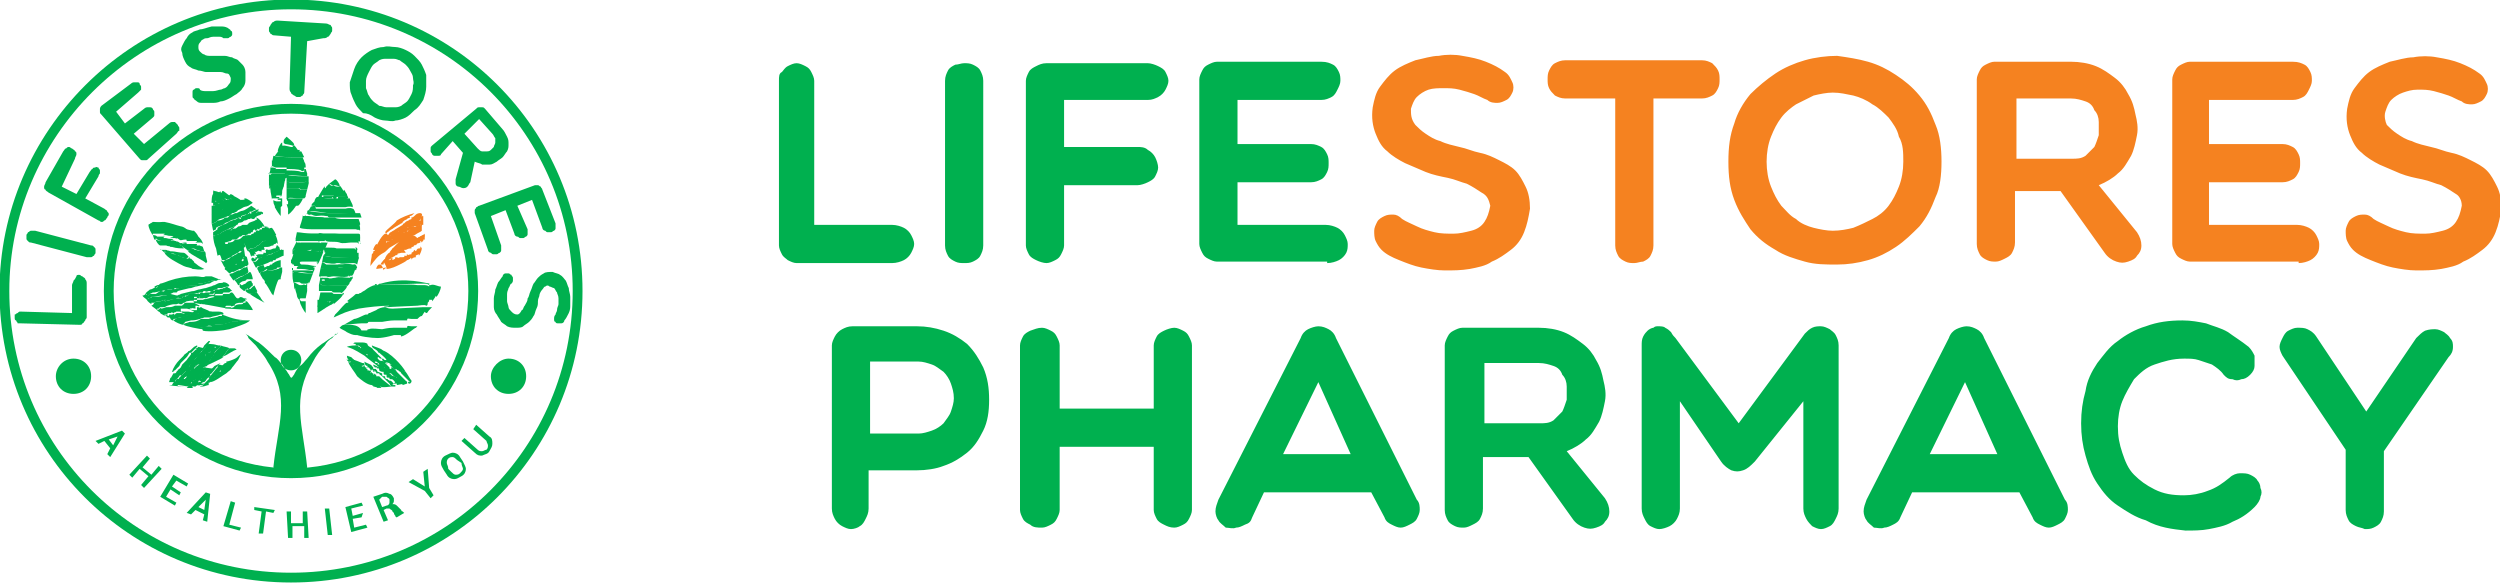 <?xml version="1.0" encoding="utf-8"?>
<!-- Generator: Adobe Illustrator 18.0.0, SVG Export Plug-In . SVG Version: 6.00 Build 0)  -->
<!DOCTYPE svg PUBLIC "-//W3C//DTD SVG 1.1//EN" "http://www.w3.org/Graphics/SVG/1.1/DTD/svg11.dtd">
<svg version="1.1" id="Layer_1" xmlns="http://www.w3.org/2000/svg" xmlns:xlink="http://www.w3.org/1999/xlink" x="0px" y="0px"
	 viewBox="0 0 170.1 39.7" enable-background="new 0 0 170.1 39.7" xml:space="preserve">
<g>
	<path fill="none" stroke="#00B04F" stroke-width="0.667" stroke-miterlimit="2.613" d="M19.8,7.4c6.9,0,12.4,5.6,12.4,12.4
		c0,6.9-5.6,12.4-12.4,12.4c-6.9,0-12.4-5.6-12.4-12.4C7.4,13,13,7.4,19.8,7.4L19.8,7.4z"/>
	<path fill="#00B04F" d="M53,16.7c0,0.2,0.1,0.4,0.2,0.6c0.1,0.2,0.3,0.3,0.4,0.4c0.2,0.1,0.4,0.2,0.6,0.2h6.5
		c0.3,0,0.6-0.1,0.8-0.2c0.2-0.1,0.4-0.3,0.5-0.5c0.1-0.2,0.2-0.4,0.2-0.6c0-0.2-0.1-0.4-0.2-0.6c-0.1-0.2-0.3-0.4-0.5-0.5
		c-0.2-0.1-0.5-0.2-0.8-0.2h-5.3V5.5c0-0.2-0.1-0.4-0.2-0.6c-0.1-0.2-0.2-0.3-0.4-0.4c-0.2-0.1-0.4-0.2-0.6-0.2
		c-0.2,0-0.4,0.1-0.6,0.2c-0.2,0.1-0.3,0.3-0.4,0.4C53,5,53,5.2,53,5.5V16.7L53,16.7z M64.3,16.7c0,0.3,0.1,0.5,0.2,0.7
		c0.1,0.2,0.3,0.3,0.5,0.4c0.2,0.1,0.4,0.1,0.6,0.1c0.2,0,0.4,0,0.6-0.1c0.2-0.1,0.4-0.2,0.5-0.4c0.1-0.2,0.2-0.4,0.2-0.7V5.5
		c0-0.3-0.1-0.5-0.2-0.7c-0.1-0.2-0.3-0.3-0.5-0.4c-0.2-0.1-0.4-0.1-0.6-0.1c-0.2,0-0.4,0.1-0.6,0.1c-0.2,0.1-0.4,0.2-0.5,0.4
		c-0.1,0.2-0.2,0.4-0.2,0.7V16.7L64.3,16.7z M78.1,6.8c0.3,0,0.5-0.1,0.7-0.2c0.2-0.1,0.4-0.3,0.5-0.5c0.1-0.2,0.2-0.4,0.2-0.6
		c0-0.2-0.1-0.4-0.2-0.6c-0.1-0.2-0.3-0.3-0.5-0.4c-0.2-0.1-0.5-0.2-0.7-0.2h-6.9c-0.3,0-0.5,0.1-0.7,0.2c-0.2,0.1-0.4,0.2-0.5,0.4
		c-0.1,0.2-0.2,0.4-0.2,0.6v11.2c0,0.2,0.1,0.4,0.2,0.6c0.1,0.2,0.3,0.3,0.5,0.4c0.2,0.1,0.5,0.2,0.7,0.2c0.2,0,0.4-0.1,0.6-0.2
		c0.2-0.1,0.3-0.2,0.4-0.4c0.1-0.2,0.2-0.4,0.2-0.6v-4.1h5c0.2,0,0.5-0.1,0.7-0.2c0.2-0.1,0.4-0.2,0.5-0.4c0.1-0.2,0.2-0.4,0.2-0.6
		c0-0.2-0.1-0.5-0.2-0.7c-0.1-0.2-0.3-0.4-0.5-0.5C77.9,10,77.6,10,77.4,10h-5V6.8H78.1L78.1,6.8z M90.3,17.9c0.3,0,0.6-0.1,0.8-0.2
		c0.2-0.1,0.4-0.3,0.5-0.5c0.1-0.2,0.1-0.4,0.1-0.6c0-0.2-0.1-0.4-0.2-0.6c-0.1-0.2-0.3-0.4-0.5-0.5c-0.2-0.1-0.5-0.2-0.8-0.2h-6
		v-2.9h5c0.3,0,0.5-0.1,0.7-0.2c0.2-0.1,0.3-0.3,0.4-0.5c0.1-0.2,0.1-0.4,0.1-0.6c0-0.2,0-0.4-0.1-0.6c-0.1-0.2-0.2-0.4-0.4-0.5
		c-0.2-0.1-0.4-0.2-0.7-0.2h-5V6.8h5.7c0.3,0,0.5-0.1,0.7-0.2c0.2-0.1,0.3-0.3,0.4-0.5c0.1-0.2,0.2-0.4,0.2-0.6c0-0.2,0-0.4-0.1-0.6
		c-0.1-0.2-0.2-0.4-0.4-0.5c-0.2-0.1-0.4-0.2-0.8-0.2h-7.1c-0.2,0-0.4,0.1-0.6,0.2c-0.2,0.1-0.3,0.2-0.4,0.4
		c-0.1,0.2-0.2,0.4-0.2,0.6v11.2c0,0.2,0.1,0.4,0.2,0.6c0.1,0.2,0.2,0.3,0.4,0.4c0.2,0.1,0.4,0.2,0.6,0.2H90.3L90.3,17.9z
		 M56.6,34.6c0,0.3,0.1,0.5,0.2,0.7c0.1,0.2,0.3,0.4,0.5,0.5c0.2,0.1,0.4,0.2,0.6,0.2c0.2,0,0.5-0.1,0.6-0.2
		c0.2-0.1,0.3-0.3,0.4-0.5c0.1-0.2,0.2-0.4,0.2-0.7V32h3.3c0.6,0,1.3-0.1,1.8-0.3c0.6-0.2,1.1-0.5,1.6-0.9c0.5-0.4,0.8-0.9,1.1-1.5
		c0.3-0.6,0.4-1.3,0.4-2.1c0-0.8-0.1-1.5-0.4-2.2c-0.3-0.6-0.6-1.1-1.1-1.6c-0.5-0.4-1-0.7-1.6-0.9c-0.6-0.2-1.2-0.3-1.8-0.3H58
		c-0.3,0-0.5,0.1-0.7,0.2c-0.2,0.1-0.4,0.3-0.5,0.5c-0.1,0.2-0.2,0.4-0.2,0.6V34.6L56.6,34.6z M62.5,24.6c0.3,0,0.6,0.1,0.9,0.2
		c0.3,0.1,0.5,0.3,0.8,0.5c0.2,0.2,0.4,0.5,0.5,0.8c0.1,0.3,0.2,0.6,0.2,1c0,0.3-0.1,0.6-0.2,0.9c-0.1,0.3-0.3,0.5-0.5,0.8
		c-0.2,0.2-0.5,0.4-0.8,0.5c-0.3,0.1-0.6,0.2-0.9,0.2h-3.3v-4.9H62.5L62.5,24.6z M70.9,35.9c0.2,0,0.4-0.1,0.6-0.2
		c0.2-0.1,0.3-0.2,0.4-0.4c0.1-0.2,0.2-0.4,0.2-0.6v-4.3h6.4v4.3c0,0.2,0.1,0.4,0.2,0.6c0.1,0.2,0.3,0.3,0.5,0.4
		c0.2,0.1,0.4,0.2,0.7,0.2c0.2,0,0.4-0.1,0.6-0.2c0.2-0.1,0.3-0.2,0.4-0.4c0.1-0.2,0.2-0.4,0.2-0.6V23.5c0-0.2-0.1-0.4-0.2-0.6
		c-0.1-0.2-0.2-0.3-0.4-0.4c-0.2-0.1-0.4-0.2-0.6-0.2c-0.2,0-0.5,0.1-0.7,0.2c-0.2,0.1-0.4,0.2-0.5,0.4c-0.1,0.2-0.2,0.4-0.2,0.6
		v4.3h-6.4v-4.3c0-0.2-0.1-0.4-0.2-0.6c-0.1-0.2-0.2-0.3-0.4-0.4c-0.2-0.1-0.4-0.2-0.6-0.2c-0.3,0-0.5,0.1-0.8,0.2
		c-0.2,0.1-0.4,0.2-0.5,0.4c-0.1,0.2-0.2,0.4-0.2,0.6v11.2c0,0.2,0.1,0.4,0.2,0.6c0.1,0.2,0.3,0.3,0.5,0.4
		C70.3,35.9,70.6,35.9,70.9,35.9L70.9,35.9z M85.2,35.2l0.8-1.7h7.3l0.9,1.7c0.1,0.3,0.3,0.4,0.5,0.5c0.2,0.1,0.4,0.2,0.6,0.2
		c0.2,0,0.4-0.1,0.6-0.2c0.2-0.1,0.4-0.2,0.5-0.4c0.1-0.2,0.2-0.4,0.2-0.6c0-0.2,0-0.5-0.2-0.7l-5.5-11c-0.1-0.3-0.3-0.5-0.5-0.6
		c-0.2-0.1-0.4-0.2-0.7-0.2c-0.2,0-0.5,0.1-0.7,0.2c-0.2,0.1-0.4,0.3-0.5,0.6l-5.6,11c-0.1,0.3-0.2,0.5-0.2,0.8
		c0,0.2,0.1,0.5,0.2,0.6c0.1,0.2,0.3,0.3,0.5,0.5c0.2,0,0.5,0.1,0.7,0c0.2,0,0.4-0.1,0.6-0.2C85,35.6,85.1,35.5,85.2,35.2L85.2,35.2
		z M87.3,30.9l2.4-4.9l2.2,4.9H87.3L87.3,30.9z M100.9,31.1h3.1l3,4.2c0.2,0.3,0.5,0.5,0.8,0.6c0.3,0.1,0.5,0.1,0.8,0
		c0.3-0.1,0.5-0.2,0.6-0.4c0.2-0.2,0.3-0.4,0.3-0.7c0-0.3-0.1-0.6-0.3-0.9l-2.6-3.2c0.5-0.2,1-0.5,1.3-0.8c0.4-0.3,0.6-0.7,0.9-1.2
		c0.2-0.4,0.3-0.9,0.4-1.4c0.1-0.5,0-1-0.1-1.4c-0.1-0.5-0.2-0.9-0.5-1.4c-0.2-0.4-0.5-0.8-0.9-1.1c-0.4-0.3-0.8-0.6-1.3-0.8
		c-0.5-0.2-1.1-0.3-1.7-0.3h-5.2c-0.2,0-0.4,0.1-0.6,0.2c-0.2,0.1-0.3,0.2-0.4,0.4c-0.1,0.2-0.2,0.4-0.2,0.6v11.2
		c0,0.3,0.1,0.5,0.2,0.7c0.1,0.2,0.3,0.3,0.5,0.4c0.2,0.1,0.4,0.1,0.6,0.1c0.2,0,0.4-0.1,0.6-0.2c0.2-0.1,0.4-0.2,0.5-0.4
		c0.1-0.2,0.2-0.4,0.2-0.7V31.1L100.9,31.1z M100.9,24.7h3.8c0.4,0,0.7,0.1,1,0.2c0.3,0.1,0.5,0.3,0.6,0.6c0.2,0.2,0.3,0.5,0.3,0.8
		c0,0.3,0,0.6,0,0.9c-0.1,0.3-0.2,0.6-0.3,0.8c-0.2,0.2-0.4,0.4-0.6,0.6c-0.3,0.2-0.6,0.2-0.9,0.2h-3.8V24.7L100.9,24.7z
		 M117.1,31.4c0.2,0.3,0.5,0.5,0.7,0.6c0.3,0.1,0.5,0.1,0.8,0c0.3-0.1,0.5-0.3,0.8-0.6l3.3-4.1v7.3c0,0.3,0.1,0.5,0.2,0.7
		c0.1,0.2,0.3,0.4,0.4,0.5c0.2,0.1,0.4,0.2,0.6,0.2c0.2,0,0.4-0.1,0.6-0.2c0.2-0.1,0.3-0.3,0.4-0.5c0.1-0.2,0.2-0.4,0.2-0.7V23.5
		c0-0.3-0.1-0.5-0.2-0.7c-0.1-0.2-0.3-0.3-0.4-0.4c-0.2-0.1-0.4-0.2-0.6-0.2c-0.2,0-0.4,0-0.6,0.1c-0.2,0.1-0.3,0.2-0.5,0.4
		l-4.5,6.1l-4.3-5.8c-0.1-0.1-0.2-0.2-0.3-0.4c-0.1-0.1-0.2-0.2-0.4-0.3c-0.1-0.1-0.3-0.1-0.5-0.1c-0.1,0-0.2,0-0.3,0.1
		c-0.1,0-0.3,0.1-0.4,0.2c-0.1,0.1-0.2,0.2-0.3,0.4c-0.1,0.2-0.1,0.4-0.1,0.6v11.1c0,0.3,0.1,0.5,0.2,0.7c0.1,0.2,0.2,0.4,0.4,0.5
		c0.2,0.1,0.4,0.2,0.6,0.2c0.2,0,0.5-0.1,0.7-0.2c0.2-0.1,0.4-0.3,0.5-0.5c0.1-0.2,0.2-0.4,0.2-0.7v-7.3L117.1,31.4L117.1,31.4z
		 M129.3,35.2l0.8-1.7h7.3l0.9,1.7c0.1,0.3,0.3,0.4,0.5,0.5c0.2,0.1,0.4,0.2,0.6,0.2c0.2,0,0.4-0.1,0.6-0.2c0.2-0.1,0.4-0.2,0.5-0.4
		c0.1-0.2,0.2-0.4,0.2-0.6c0-0.2,0-0.5-0.2-0.7L135,23c-0.1-0.3-0.3-0.5-0.5-0.6c-0.2-0.1-0.4-0.2-0.7-0.2c-0.2,0-0.5,0.1-0.7,0.2
		c-0.2,0.1-0.4,0.3-0.5,0.6l-5.6,11c-0.1,0.3-0.2,0.5-0.2,0.8c0,0.2,0.1,0.5,0.2,0.6c0.1,0.2,0.3,0.3,0.5,0.5c0.2,0,0.5,0.1,0.7,0
		c0.2,0,0.4-0.1,0.6-0.2C129,35.6,129.2,35.5,129.3,35.2L129.3,35.2z M131.3,30.9l2.4-4.9l2.2,4.9H131.3L131.3,30.9z M148.7,36.1
		c0.5,0,1.1,0,1.6-0.1c0.5-0.1,1.1-0.2,1.6-0.5c0.5-0.2,1-0.5,1.5-1c0.2-0.2,0.4-0.5,0.4-0.7c0.1-0.2,0.1-0.4,0-0.6
		c0-0.2-0.1-0.4-0.2-0.5c-0.1-0.2-0.3-0.3-0.5-0.4c-0.2-0.1-0.4-0.1-0.7-0.1c-0.2,0-0.5,0.1-0.7,0.3c-0.5,0.4-0.9,0.7-1.5,0.9
		c-0.5,0.2-1.1,0.3-1.6,0.3c-0.8,0-1.4-0.1-2-0.4c-0.6-0.3-1-0.6-1.4-1c-0.4-0.4-0.6-0.9-0.8-1.5c-0.2-0.6-0.3-1.1-0.3-1.8
		c0-0.6,0.1-1.2,0.3-1.7c0.2-0.5,0.5-1,0.8-1.5c0.4-0.4,0.8-0.8,1.4-1c0.6-0.2,1.2-0.4,2-0.4c0.4,0,0.7,0,1,0.1
		c0.3,0.1,0.6,0.2,0.9,0.3c0.3,0.2,0.6,0.4,0.8,0.7c0.2,0.2,0.3,0.3,0.6,0.3c0.2,0.1,0.4,0.1,0.6,0c0.2,0,0.4-0.1,0.6-0.3
		c0.2-0.2,0.3-0.4,0.3-0.6c0-0.2,0-0.5,0-0.7c-0.1-0.2-0.2-0.4-0.4-0.6c-0.5-0.4-1-0.7-1.4-1c-0.5-0.3-1-0.4-1.5-0.6
		c-0.5-0.1-1-0.2-1.6-0.2c-0.9,0-1.7,0.1-2.5,0.4c-0.7,0.2-1.4,0.6-1.9,1c-0.6,0.4-1,1-1.4,1.5c-0.4,0.6-0.7,1.2-0.8,1.9
		c-0.2,0.7-0.3,1.4-0.3,2.2c0,0.8,0.1,1.5,0.3,2.2c0.2,0.7,0.4,1.3,0.8,1.9c0.4,0.6,0.8,1.1,1.4,1.5c0.6,0.4,1.2,0.8,1.9,1
		C146.9,35.9,147.8,36,148.7,36.1L148.7,36.1z M159.6,30.6v4.1c0,0.3,0.1,0.5,0.2,0.7c0.1,0.2,0.3,0.3,0.5,0.4
		c0.2,0.1,0.4,0.1,0.6,0.2c0.2,0,0.4,0,0.6-0.1c0.2-0.1,0.4-0.2,0.5-0.4c0.1-0.2,0.2-0.4,0.2-0.7v-4.1l4.4-6.4
		c0.2-0.2,0.3-0.4,0.3-0.7c0-0.2,0-0.4-0.2-0.6c-0.1-0.2-0.3-0.3-0.4-0.4c-0.2-0.1-0.4-0.2-0.6-0.2c-0.2,0-0.4,0-0.7,0.1
		c-0.2,0.1-0.4,0.3-0.6,0.5L161,28l-3.4-5.1c-0.2-0.3-0.4-0.4-0.6-0.5c-0.2-0.1-0.4-0.1-0.7-0.1c-0.2,0-0.4,0.1-0.6,0.2
		c-0.2,0.1-0.3,0.3-0.4,0.5c-0.1,0.2-0.2,0.4-0.2,0.6c0,0.2,0.1,0.4,0.2,0.6L159.6,30.6L159.6,30.6z"/>
	<path fill="#F58220" d="M101.4,14c-0.1,0.5-0.2,0.8-0.4,1.1c-0.2,0.3-0.5,0.5-0.9,0.6c-0.4,0.1-0.8,0.2-1.2,0.2
		c-0.4,0-0.9,0-1.3-0.1c-0.4-0.1-0.8-0.2-1.2-0.4c-0.4-0.2-0.7-0.3-1-0.5c-0.2-0.2-0.4-0.3-0.6-0.3c-0.2,0-0.4,0-0.6,0.1
		c-0.2,0.1-0.4,0.2-0.5,0.4c-0.1,0.2-0.2,0.4-0.2,0.6c0,0.2,0,0.5,0.1,0.7c0.1,0.2,0.2,0.4,0.4,0.6c0.3,0.3,0.7,0.5,1.2,0.7
		c0.5,0.2,1,0.4,1.5,0.5c0.5,0.1,1.1,0.2,1.6,0.2c0.6,0,1.1,0,1.7-0.1c0.5-0.1,1.1-0.2,1.5-0.5c0.5-0.2,0.9-0.5,1.3-0.8
		c0.4-0.3,0.7-0.7,0.9-1.2c0.2-0.5,0.3-1,0.4-1.6c0-0.6-0.1-1.1-0.3-1.5c-0.2-0.4-0.4-0.8-0.7-1.1c-0.3-0.3-0.7-0.5-1.1-0.7
		c-0.4-0.2-0.8-0.4-1.3-0.5c-0.5-0.1-0.9-0.3-1.4-0.4c-0.4-0.1-0.9-0.2-1.3-0.4c-0.4-0.1-0.7-0.3-1-0.5c-0.3-0.2-0.5-0.4-0.7-0.6
		C96,8.1,96,7.8,96,7.4c0.1-0.3,0.2-0.6,0.4-0.8c0.2-0.2,0.5-0.4,0.8-0.5C97.5,6,97.9,6,98.2,6c0.4,0,0.7,0,1.1,0.1
		c0.4,0.1,0.7,0.2,1,0.3c0.3,0.1,0.6,0.3,0.9,0.4c0.2,0.2,0.5,0.2,0.7,0.2c0.2,0,0.4-0.1,0.6-0.2c0.2-0.1,0.3-0.3,0.4-0.5
		c0.1-0.2,0.1-0.5,0-0.7c-0.1-0.2-0.2-0.5-0.5-0.7c-0.4-0.3-0.8-0.5-1.3-0.7c-0.5-0.2-1-0.3-1.6-0.4c-0.5-0.1-1.1-0.1-1.6,0
		c-0.5,0-1.1,0.2-1.6,0.3c-0.5,0.2-1,0.4-1.4,0.7c-0.4,0.3-0.7,0.7-1,1.1c-0.3,0.4-0.4,0.9-0.5,1.4c-0.1,0.7,0,1.3,0.2,1.8
		c0.2,0.5,0.4,0.9,0.8,1.2c0.3,0.3,0.8,0.6,1.2,0.8c0.5,0.2,0.9,0.4,1.4,0.6c0.5,0.2,1,0.3,1.5,0.4c0.5,0.1,0.9,0.3,1.3,0.4
		c0.4,0.2,0.7,0.4,1,0.6C101.2,13.3,101.3,13.6,101.4,14L101.4,14z M109.9,16.7c0,0.3,0.1,0.5,0.2,0.7c0.1,0.2,0.3,0.3,0.5,0.4
		c0.2,0.1,0.4,0.1,0.6,0.1c0.2,0,0.4-0.1,0.6-0.1c0.2-0.1,0.4-0.2,0.5-0.4c0.1-0.2,0.2-0.4,0.2-0.7V6.7h3.3c0.3,0,0.5-0.1,0.7-0.2
		c0.2-0.1,0.3-0.3,0.4-0.5c0.1-0.2,0.1-0.4,0.1-0.6c0-0.2,0-0.4-0.1-0.6c-0.1-0.2-0.2-0.3-0.4-0.5c-0.2-0.1-0.4-0.2-0.7-0.2h-9.3
		c-0.3,0-0.5,0.1-0.7,0.2c-0.2,0.1-0.3,0.3-0.4,0.5c-0.1,0.2-0.1,0.4-0.1,0.6c0,0.2,0,0.4,0.1,0.6c0.1,0.2,0.2,0.3,0.4,0.5
		c0.2,0.1,0.4,0.2,0.7,0.2h3.4V16.7L109.9,16.7z M132.1,11c0-0.9-0.1-1.8-0.4-2.5c-0.3-0.8-0.6-1.4-1.1-2c-0.5-0.6-1-1-1.6-1.4
		c-0.6-0.4-1.2-0.7-1.9-0.9c-0.7-0.2-1.4-0.3-2.1-0.4c-0.7,0-1.5,0.1-2.2,0.3c-0.7,0.2-1.4,0.5-2,0.9c-0.6,0.4-1.2,0.9-1.7,1.4
		c-0.5,0.6-0.9,1.3-1.1,2c-0.3,0.8-0.4,1.6-0.4,2.6c0,1,0.1,1.8,0.4,2.6c0.3,0.8,0.7,1.4,1.1,2c0.5,0.6,1,1,1.7,1.4
		c0.6,0.4,1.3,0.6,2,0.8c0.7,0.2,1.4,0.2,2.2,0.2c0.7,0,1.4-0.1,2.1-0.3c0.7-0.2,1.3-0.5,1.9-0.9c0.6-0.4,1.1-0.9,1.6-1.4
		c0.5-0.6,0.8-1.2,1.1-2C132,12.8,132.1,11.9,132.1,11L132.1,11z M129.5,11c0,0.6-0.1,1.2-0.3,1.7c-0.2,0.5-0.4,0.9-0.7,1.3
		c-0.3,0.4-0.7,0.7-1.1,0.9c-0.4,0.2-0.8,0.4-1.3,0.6c-0.4,0.1-0.9,0.2-1.4,0.2c-0.4,0-0.9-0.1-1.3-0.2c-0.4-0.1-0.9-0.3-1.2-0.6
		c-0.4-0.2-0.7-0.6-1-0.9c-0.3-0.4-0.5-0.8-0.7-1.3c-0.2-0.5-0.3-1.1-0.3-1.7c0-0.6,0.1-1.2,0.3-1.7c0.2-0.5,0.4-0.9,0.7-1.3
		c0.3-0.4,0.7-0.7,1-0.9c0.4-0.2,0.8-0.4,1.2-0.6c0.4-0.1,0.9-0.2,1.3-0.2c0.5,0,0.9,0.1,1.4,0.2c0.4,0.1,0.9,0.3,1.3,0.6
		c0.4,0.2,0.8,0.6,1.1,0.9c0.3,0.4,0.6,0.8,0.7,1.3C129.5,9.8,129.5,10.4,129.5,11L129.5,11z M137.1,13h3.1l3,4.2
		c0.2,0.3,0.5,0.5,0.8,0.6c0.3,0.1,0.5,0.1,0.8,0c0.3-0.1,0.5-0.2,0.6-0.4c0.2-0.2,0.3-0.4,0.3-0.7c0-0.3-0.1-0.6-0.3-0.9l-2.6-3.2
		c0.5-0.2,1-0.5,1.3-0.8c0.4-0.3,0.6-0.7,0.9-1.2c0.2-0.4,0.3-0.9,0.4-1.4c0.1-0.5,0-1-0.1-1.4c-0.1-0.5-0.2-0.9-0.5-1.4
		c-0.2-0.4-0.5-0.8-0.9-1.1c-0.4-0.3-0.8-0.6-1.3-0.8c-0.5-0.2-1.1-0.3-1.7-0.3h-5.2c-0.2,0-0.4,0.1-0.6,0.2
		c-0.2,0.1-0.3,0.2-0.4,0.4c-0.1,0.2-0.2,0.4-0.2,0.6v11.2c0,0.3,0.1,0.5,0.2,0.7c0.1,0.2,0.3,0.3,0.5,0.4c0.2,0.1,0.4,0.1,0.6,0.1
		c0.2,0,0.4-0.1,0.6-0.2c0.2-0.1,0.4-0.2,0.5-0.4c0.1-0.2,0.2-0.4,0.2-0.7V13L137.1,13z M137.1,6.7h3.8c0.4,0,0.7,0.1,1,0.2
		c0.3,0.1,0.5,0.3,0.6,0.6c0.2,0.2,0.3,0.5,0.3,0.8c0,0.3,0,0.6,0,0.9c-0.1,0.3-0.2,0.6-0.3,0.8c-0.2,0.2-0.4,0.4-0.6,0.6
		c-0.3,0.2-0.6,0.2-0.9,0.2h-3.8V6.7L137.1,6.7z M156.4,17.9c0.3,0,0.6-0.1,0.8-0.2c0.2-0.1,0.4-0.3,0.5-0.5
		c0.1-0.2,0.1-0.4,0.1-0.6c0-0.2-0.1-0.4-0.2-0.6c-0.1-0.2-0.3-0.4-0.5-0.5c-0.2-0.1-0.5-0.2-0.8-0.2h-6v-2.9h5
		c0.3,0,0.5-0.1,0.7-0.2c0.2-0.1,0.3-0.3,0.4-0.5c0.1-0.2,0.1-0.4,0.1-0.6c0-0.2,0-0.4-0.1-0.6c-0.1-0.2-0.2-0.4-0.4-0.5
		c-0.2-0.1-0.4-0.2-0.7-0.2h-5V6.8h5.7c0.3,0,0.5-0.1,0.7-0.2c0.2-0.1,0.3-0.3,0.4-0.5c0.1-0.2,0.2-0.4,0.2-0.6c0-0.2,0-0.4-0.1-0.6
		c-0.1-0.2-0.2-0.4-0.4-0.5c-0.2-0.1-0.4-0.2-0.8-0.2H149c-0.2,0-0.4,0.1-0.6,0.2c-0.2,0.1-0.3,0.2-0.4,0.4
		c-0.1,0.2-0.2,0.4-0.2,0.6v11.2c0,0.2,0.1,0.4,0.2,0.6c0.1,0.2,0.2,0.3,0.4,0.4c0.2,0.1,0.4,0.2,0.6,0.2H156.4L156.4,17.9z
		 M167.5,14c-0.1,0.5-0.2,0.8-0.4,1.1c-0.2,0.3-0.5,0.5-0.9,0.6c-0.4,0.1-0.8,0.2-1.2,0.2c-0.4,0-0.9,0-1.3-0.1
		c-0.4-0.1-0.8-0.2-1.2-0.4c-0.4-0.2-0.7-0.3-1-0.5c-0.2-0.2-0.4-0.3-0.6-0.3c-0.2,0-0.4,0-0.6,0.1c-0.2,0.1-0.4,0.2-0.5,0.4
		c-0.1,0.2-0.2,0.4-0.2,0.6c0,0.2,0,0.5,0.1,0.7c0.1,0.2,0.2,0.4,0.4,0.6c0.3,0.3,0.7,0.5,1.2,0.7c0.5,0.2,1,0.4,1.5,0.5
		c0.5,0.1,1.1,0.2,1.6,0.2c0.6,0,1.1,0,1.7-0.1c0.5-0.1,1.1-0.2,1.5-0.5c0.5-0.2,0.9-0.5,1.3-0.8c0.4-0.3,0.7-0.7,0.9-1.2
		c0.2-0.5,0.3-1,0.4-1.6c0-0.6-0.1-1.1-0.3-1.5c-0.2-0.4-0.4-0.8-0.7-1.1c-0.3-0.3-0.7-0.5-1.1-0.7c-0.4-0.2-0.8-0.4-1.3-0.5
		c-0.5-0.1-0.9-0.3-1.4-0.4c-0.4-0.1-0.9-0.2-1.3-0.4c-0.4-0.1-0.7-0.3-1-0.5c-0.3-0.2-0.5-0.4-0.7-0.6c-0.1-0.2-0.2-0.6-0.1-0.9
		c0.1-0.3,0.2-0.6,0.4-0.8c0.2-0.2,0.5-0.4,0.8-0.5c0.3-0.1,0.6-0.2,1-0.2c0.4,0,0.7,0,1.1,0.1c0.4,0.1,0.7,0.2,1,0.3
		c0.3,0.1,0.6,0.3,0.9,0.4c0.2,0.2,0.5,0.2,0.7,0.2c0.2,0,0.4-0.1,0.6-0.2c0.2-0.1,0.3-0.3,0.4-0.5c0.1-0.2,0.1-0.5,0-0.7
		c-0.1-0.2-0.2-0.5-0.5-0.7c-0.4-0.3-0.8-0.5-1.3-0.7c-0.5-0.2-1-0.3-1.6-0.4c-0.5-0.1-1.1-0.1-1.6,0c-0.5,0-1.1,0.2-1.6,0.3
		c-0.5,0.2-1,0.4-1.4,0.7c-0.4,0.3-0.7,0.7-1,1.1c-0.3,0.4-0.4,0.9-0.5,1.4c-0.1,0.7,0,1.3,0.2,1.8c0.2,0.5,0.4,0.9,0.8,1.2
		c0.3,0.3,0.8,0.6,1.2,0.8c0.5,0.2,0.9,0.4,1.4,0.6c0.5,0.2,1,0.3,1.5,0.4c0.5,0.1,0.9,0.3,1.3,0.4c0.4,0.2,0.7,0.4,1,0.6
		C167.3,13.3,167.5,13.6,167.5,14L167.5,14z"/>
	<path fill-rule="evenodd" clip-rule="evenodd" fill="#00B04F" d="M25.5,19.4c-0.1,0-0.5,0.2-0.6,0.3c-0.1,0.1-0.2,0.1-0.3,0.2
		c-0.1,0.1-0.2,0.1-0.3,0.2l0.1,0.1c0.1-0.1,0.4,0,0.5-0.1c0.4,0,0.5,0,0.8,0c0.1,0,0.9,0,1.1,0c0.2,0,0,0,0.2-0.1
		c0.2,0,0.4,0,0.6,0c0.2,0,0.3,0,0.5,0c0.2,0,0.4,0,0.6,0c0.2-0.1-0.1,0.1,0,0c0.1-0.1,0.1,0,0.2,0c0,0.1,0,0.1,0.1,0.1
		c0.1,0,0.2,0,0.3,0c0.2-0.1,0.2,0,0.3-0.1c0,0.1,0.1,0.2,0.1,0.2c0.1-0.1,0.3-0.5,0.3-0.7c-0.2,0-0.5-0.2-0.7-0.1l-0.1,0
		c0,0.1,0,0,0,0.1c-0.1-0.1-0.3-0.1-0.4-0.1c-0.1,0-0.3,0-0.4,0C27.9,19.3,25.7,19.4,25.5,19.4L25.5,19.4z"/>
	<path fill-rule="evenodd" clip-rule="evenodd" fill="#00B04F" d="M24.3,20c-0.1,0-0.1,0-0.2,0.1c-0.1,0.1-0.4,0.3-0.5,0.4l0.1,0
		c0,0,0,0.1,0.2,0.1c0.1,0,0.2,0,0.2,0l0.8,0c0.1,0,0.1-0.1,0.2-0.1c0,0,0.4,0,0.5,0l1.2-0.1c0.2,0,0.2,0,0.5,0c0.1,0,0.2,0,0.2,0
		c-0.1-0.1-0.3,0-0.4,0l0,0l1.5,0c0.2,0,0.1,0,0.2,0c0.2,0,0.4,0,0.6,0l0,0c0,0,0,0.1,0,0.1c0.1-0.1,0.3-0.4,0.3-0.5
		c0-0.1-0.1-0.2-0.1-0.2c-0.1,0.1,0,0-0.3,0.1c-0.1,0-0.2,0-0.3,0c-0.2,0-0.1,0-0.1-0.1c-0.1,0-0.1,0-0.2,0c-0.2,0.1,0.1,0,0,0
		c-0.2,0-0.4,0-0.6,0c-0.2,0-0.4,0-0.5,0c-0.2,0-0.4,0-0.6,0c-0.2,0,0,0-0.2,0.1c-0.2,0-1,0-1.1,0c-0.3,0.1-0.4,0-0.8,0
		c-0.1,0-0.4,0-0.5,0.1L24.3,20L24.3,20z"/>
	<path fill-rule="evenodd" clip-rule="evenodd" fill="#00B04F" d="M23.6,20.6c-0.1,0-0.5,0.5-0.6,0.6l-0.2,0.2l-0.1,0.2
		c0.7-0.3,0.8-0.4,1.7-0.6c0.6-0.1,1.5-0.2,2.1-0.2c-0.2,0.1-0.3,0-0.4,0.1c0.1,0,0.1,0,0.2,0c0,0,0,0,0,0c0.1,0,1.9-0.1,2.1-0.1
		c0.1,0,0.5-0.1,0.6,0c0,0,0,0,0,0c0.1,0,0.1-0.1,0.1-0.2c0.1-0.1,0.1-0.1,0.1-0.2c0,0,0-0.1,0-0.1l0,0c-0.1,0-0.4,0-0.6,0
		c-0.2,0-0.1,0-0.2,0l-1.5,0l0,0c0.1,0,0.3,0,0.4,0c-0.1,0-0.1,0-0.2,0c-0.3,0-0.3,0-0.5,0l-1.2,0.1c-0.1,0-0.5,0-0.5,0
		c-0.1,0,0,0.1-0.2,0.1l-0.8,0c-0.1,0-0.2,0-0.2,0C23.7,20.6,23.7,20.6,23.6,20.6L23.6,20.6L23.6,20.6z"/>
	<path fill-rule="evenodd" clip-rule="evenodd" fill="#00B04F" d="M10.7,21.1c0,0.1,0.2,0.1,0.2,0.2c0.1,0.1,0.2,0.1,0.3,0.2l0-0.1
		l0.2,0c0,0,0,0,0-0.1l0.2,0c0.1,0,0-0.1,0.2,0c0.2-0.1-0.1,0.1,0,0c0.1-0.1,0.1,0,0.2-0.1l0.1,0c0,0,0.1,0,0.1,0
		c0.1,0,0.1,0.1,0.3,0c0.1,0,0.1,0,0.2,0l-0.4,0V21c0.2,0,0.3,0,0.4,0c0.1,0,0.2,0.1,0.4,0C13.1,21,13,21,12.9,21
		c0.1-0.1,0.3,0,0.4,0c0-0.1,0,0,0-0.1c0-0.1,0,0,0-0.1c0.1,0,0,0,0.1,0c0.2,0.1,0.1,0,0.2,0l-0.4-0.2l0.5,0.1c0-0.1,0,0,0.1,0
		c0,0,0,0,0,0c0.1,0,0.1,0,0.2,0c0.3,0,0.1,0,0.2,0c0.3-0.1,0.5,0,0.5,0c0.1,0,0.1,0,0.1,0c-0.2,0-0.2,0-0.2,0c0,0,0.1,0,0.1,0
		c0.1,0,0,0,0.1,0l0.2,0c0,0,0,0,0,0l0.2,0c0.1,0,0.1,0,0.2,0l0-0.1c0.1-0.1,0.4,0,0.6,0c0.1,0,0.1-0.2,0.4,0
		c-0.1-0.1-0.4-0.4-0.5-0.6c-0.1-0.1,0,0-0.1-0.1c-0.1,0-0.1,0-0.2,0.1l-0.4,0c-0.1,0.1,0,0.1-0.1,0.1c-0.2,0-0.1,0-0.2,0
		c-0.1,0-0.2,0-0.3,0c0.1-0.2,0.1,0,0.1-0.2c0,0-0.1,0-0.1,0.1l-0.1,0.1c-0.1,0-0.2,0-0.3,0c0.1,0.1,0.3,0,0.4,0.1l-0.4,0.1
		c-0.3,0.1-0.2,0-0.4,0.1c-0.1,0,0,0-0.1,0c0,0-0.2,0-0.2,0c-0.2,0-0.1,0-0.1-0.1c0,0,0.1,0,0.1,0c0.1,0,0,0,0.1,0l-0.4,0
		c0,0.1,0,0,0.1,0.1c0.1,0,0.1-0.1,0.1,0.1c-0.1,0-0.1,0-0.2,0c-0.1,0,0,0,0,0.1c-0.1,0-0.4,0-0.5,0c-0.2,0-0.1,0-0.2,0.1
		c0,0,0,0,0,0c-0.2,0.1,0,0.1-0.2,0.1c-0.2,0-0.1,0-0.3,0l-0.1,0c-0.2,0.1-0.3,0.1-0.5,0.1c-0.2,0,0,0-0.4,0.1
		C10.8,20.9,11,21,10.7,21.1C10.6,21,10.7,20.9,10.7,21.1L10.7,21.1z"/>
	<path fill-rule="evenodd" clip-rule="evenodd" fill="#00B04F" d="M23.4,22.1c-0.1,0-0.2,0.1-0.3,0.2c0.1,0.1,0.4,0.2,0.5,0.3
		c0.2,0.1,0.4,0.2,0.6,0.2c0,0,0,0,0,0l-0.1,0l0.1,0c0.1,0,0.1,0,0.2,0c0.2,0,0.2-0.1,0.4,0l1.3,0c0.2,0,0.2,0,0.4,0
		c0.1,0,0.7,0,0.8,0c-0.1,0,0,0,0,0.1c0.4-0.1,0.9-0.6,1-0.6l0.1-0.1l0,0c-0.1,0-0.3,0-0.4,0c-0.2,0-0.3-0.1-0.3,0.1
		c-0.2,0-0.4,0-0.6,0c-0.6,0-0.6,0-1.1,0.1c-0.2,0-0.7-0.1-0.9,0c-0.2,0,0,0.1-0.2,0.1c-0.1,0-0.1,0-0.3,0
		C24.4,22,23.6,22.1,23.4,22.1L23.4,22.1z"/>
	<path fill-rule="evenodd" clip-rule="evenodd" fill="#00B04F" d="M14.5,16c0,0.3,0.1,0.7,0.2,0.9l0,0c0,0,0,0,0,0l0.1,0
		c0.1-0.1,0,0,0.1-0.1c0.1-0.1,0,0,0.1-0.1l0.3-0.1c0.1,0,0,0,0-0.1l0,0c0.1,0,0.3-0.1,0.4-0.1c0.1-0.1,0,0,0.1-0.1
		c0.2,0,0.3,0,0.4-0.1l0.1-0.1c0.1,0,0.1,0,0.2-0.1c0,0,0,0-0.1,0c0,0-0.1,0-0.1,0l0,0l0.3,0c0.1-0.1-0.1,0.1,0,0c0,0,0,0,0,0
		c0.1,0-0.1,0,0.1,0c0.4-0.1,0-0.1,0.3-0.1c0.1,0,0,0,0.1-0.1c0.1,0,0,0,0.1,0c0.1,0.1,0,0,0,0c0-0.1,0-0.1,0.1-0.2c0,0,0,0,0.1,0.1
		c0,0,0,0,0,0c0,0,0,0,0.1-0.1c0.1-0.1,0,0,0.1,0c0.2-0.1,0-0.1,0.2-0.1c0.1-0.1,0-0.1,0.1-0.1c0.1,0-0.1-0.1,0.1,0.1c0,0,0,0,0,0
		c0,0,0,0,0,0c0,0,0,0,0,0l0,0c0,0,0,0.1,0-0.1c-0.1-0.2-0.4-0.6-0.6-0.6c0.1,0.1,0,0,0.1,0.1c-0.1,0.1-0.1,0.1-0.1,0
		c0,0.1,0,0.1-0.3,0.2c-0.3,0.1-0.1,0.1-0.3,0.2c-0.1,0-0.1,0-0.2,0c0,0,0,0,0,0l-0.1,0c-0.3,0.2-0.2,0-0.4,0.2
		c-0.1,0.1-0.1,0-0.3,0.1c0,0-0.1,0-0.1,0.1L16,15.4c-0.1,0-0.2,0.1-0.3,0.1c0,0,0-0.1,0,0c0,0.1-0.1,0.1-0.2,0.1
		c-0.2,0.1-0.2,0.1-0.4,0.2c-0.1,0.1,0,0-0.1,0.1c-0.1,0-0.2,0.1-0.4,0.1c0,0,0-0.1,0,0l0,0C14.6,16.1,14.6,16.1,14.5,16L14.5,16z"
		/>
	<path fill-rule="evenodd" clip-rule="evenodd" fill="#00B04F" d="M24.9,21.4c-0.1,0-0.6,0.3-0.8,0.3l-0.7,0.4c0.1,0,1-0.1,1.2-0.1
		c0.1,0,0.2,0,0.3,0c0.2,0,0.1-0.1,0.2-0.1c0.2,0,0.7,0,0.9,0c0.6-0.1,0.6-0.1,1.1-0.1c0.2,0,0.4,0,0.6,0c0-0.2,0.1-0.1,0.3-0.1
		c0.1,0,0.3,0,0.4,0l0,0c0.1-0.1,0.2-0.2,0.3-0.2c0.1-0.1,0.1-0.2,0.2-0.3c-0.1,0-0.1,0-0.1-0.1l-0.1,0.1c-0.1,0,0.2,0-0.3,0
		c-0.4,0-0.2,0-0.4,0l-1.2,0c-0.5,0-1.2,0.1-1.7,0.1C25,21.4,25.2,21.4,24.9,21.4L24.9,21.4z"/>
	<path fill-rule="evenodd" clip-rule="evenodd" fill="#00B04F" d="M20.4,15.5L20.4,15.5c0.2,0.1,0.8,0.1,1,0.1c0.2,0,0.1,0,0.2,0
		c0.2,0,0,0,0.4,0c0.1,0,0.2,0,0.3,0c0.1,0,0,0,0.1,0c0.1,0,0.2,0,0.3,0c0.2,0,0,0,0.2,0c0.2,0,0.4,0,0.5,0l0.8,0
		c0.3,0.1,0.2,0,0.2,0c0,0,0.1,0.1,0.1,0.1l0-0.2c0,0,0,0,0,0c0,0,0,0,0,0c0,0,0,0,0,0l-0.1-0.6l0,0.1l-0.8,0l-0.1-0.1
		c-0.1,0-0.3,0-0.4,0c-0.2,0-0.2,0-0.3-0.1c-0.2,0-0.5,0-0.7,0c-0.5,0-0.8-0.1-1.3-0.1c-0.1-0.1,0,0-0.1,0c-0.1,0-0.1,0-0.1-0.1
		C20.6,15,20.4,15.3,20.4,15.5L20.4,15.5z"/>
	<path fill-rule="evenodd" clip-rule="evenodd" fill="#00B04F" d="M10,20.4c0,0.1,0.3,0.3,0.3,0.3l0-0.1c0.2,0,0.1,0,0.2,0
		c0.1-0.1,0.3-0.1,0.4-0.1c0.3-0.1,0.1,0,0.4,0c-0.1-0.1-0.1,0.1-0.1-0.1c0.2,0,0.2,0.1,0.4,0l0.1,0c0.2,0,0.2,0,0.3-0.1
		c0.2-0.1,0.1,0,0.3,0c0.1,0,0.1,0,0.1-0.1c0.1,0,0.2,0,0.2,0c0.1,0,0,0,0-0.1l0.2,0l0-0.1c0.1,0,0.1,0,0.2,0c0,0,0,0,0,0
		c0,0,0,0,0,0c0.1,0,0.1,0,0.2,0l0.4-0.1c0.2,0,0.2,0,0.2,0c0,0,0-0.1,0.1-0.1c0.1,0,0.1,0.1,0.3,0l0,0c0.1,0,0.1,0,0.3,0
		c0.1-0.1,0.1-0.1,0.3-0.1l0-0.1c0.1,0,0.2,0,0.3,0c0.2-0.1,0.1,0,0.3-0.1l0.1,0c0,0,0.1,0,0.1-0.1c-0.1-0.1-0.2-0.2-0.4-0.2
		c-0.1,0.1-0.2,0-0.4,0.1l-0.2,0.1c-0.1,0-0.2,0.1-0.3,0.1l-0.3,0.1c-0.1,0-0.4,0.1-0.5,0.1l-0.3,0.1c-0.1,0-0.1,0-0.5,0.1l-0.4,0.1
		c-0.1,0.1-0.1,0-0.2,0.1c0,0-0.1,0-0.1,0L11.6,20c-0.2,0,0,0-0.3,0.1c-0.1,0-0.1,0-0.2,0c-0.2,0.1-0.5,0.1-0.7,0.1
		c-0.2,0,0.1,0-0.3,0.1C9.9,20.4,10,20.4,10,20.4L10,20.4z"/>
	<path fill-rule="evenodd" clip-rule="evenodd" fill="#00B04F" d="M20.1,16.3c0.1,0,0,0,0,0.1c0.1,0,0.1,0,0.2,0c0.1,0,0,0,0,0
		c0.2,0.1-0.1,0,0.1,0l1.1,0c0.2,0,0.1,0,0.2,0c0.2,0.1-0.2,0,0,0c0,0,0.1,0,0.1,0c0.1,0,0.2,0,0.3,0l0-0.1c0,0.1,0,0,0.1,0.1l0-0.1
		l0,0.1c0.2,0.1,0.6,0,0.9,0.1c0.2,0.1,0.6,0,0.8,0c0.1,0,0.2,0,0.3,0c0.2,0,0.1,0,0.2,0.1l0-0.2c0.2,0.1,0.1,0,0.1,0.1
		c0.1,0.2-0.1,0,0,0.1l0-0.5c0,0-0.1-0.1-0.1-0.1c-0.1,0,0,0-0.1,0.1c0,0,0,0,0-0.1l0,0c-0.2,0-0.1,0-0.2,0l-1.3-0.1
		c-0.3,0-0.3,0-0.5,0c-0.1,0-0.5,0-0.6,0c-0.4,0-0.1,0-0.5,0c-0.3,0-0.8-0.1-1-0.1L20.1,16.3L20.1,16.3z"/>
	<path fill-rule="evenodd" clip-rule="evenodd" fill="#00B04F" d="M14.7,16.9l0.1,0.5c0,0,0,0,0,0c0,0,0,0,0.2-0.1
		c0.1,0,0.1-0.1,0.2-0.1c0.1-0.1,0-0.1,0.2-0.1c0.1,0,0.2-0.1,0.3-0.1l0.1,0c0.2-0.1,0.1,0,0.3-0.1c0.2-0.1,0.3-0.2,0.4-0.1
		c0,0,0-0.1,0-0.1c0-0.1,0-0.1,0,0c0.1-0.1,0,0,0.1-0.1c0.1-0.1,0,0,0.3-0.1c0.1,0,0.1,0,0.1,0c0.1,0,0.1,0,0.2-0.1
		c0.2-0.1,0.2-0.1,0.3-0.1c0.1,0,0,0,0.1-0.1l0.3-0.1c0.1,0,0.1,0,0.1-0.1c0.1-0.1,0,0,0.1,0c0.2-0.1,0.2-0.1,0.4-0.1
		c-0.1-0.1-0.2-0.4-0.3-0.5c0,0.2,0,0,0,0.1l0,0c0,0,0,0,0,0c0,0,0,0,0,0c0,0,0,0,0,0c-0.2-0.1,0.1,0-0.1-0.1c-0.1,0,0,0-0.1,0.1
		c-0.3,0-0.1,0-0.2,0.1c-0.1,0.1,0,0-0.1,0c-0.1,0,0,0.1-0.1,0.1c0,0,0,0,0,0c-0.1,0-0.1,0-0.1-0.1c-0.1,0.2-0.1,0.1-0.1,0.2
		c-0.1,0,0,0,0,0c0,0,0,0-0.1,0c-0.1,0.1,0,0.1-0.1,0.1c-0.3,0.1,0.1,0.1-0.3,0.1c-0.2,0,0,0-0.1,0c0,0,0,0,0,0c-0.1,0.1,0.1,0,0,0
		l-0.3,0l0,0c0,0,0.1,0,0.1,0c0.1,0,0,0,0.1,0c-0.1,0.1-0.1,0-0.2,0.1l-0.1,0.1c-0.1,0.1-0.2,0.1-0.4,0.1c-0.1,0.1,0,0-0.1,0.1
		c-0.1,0.1-0.3,0.1-0.4,0.1l0,0c0,0.1,0,0,0,0.1L15,16.6c-0.1,0,0,0-0.1,0.1c-0.1,0.1,0,0-0.1,0.1L14.7,16.9
		C14.8,16.8,14.7,16.8,14.7,16.9L14.7,16.9L14.7,16.9z"/>
	<path fill-rule="evenodd" clip-rule="evenodd" fill="#00B04F" d="M10.3,20.8C10.4,20.8,10.3,20.8,10.3,20.8
		C10.4,20.8,10.4,20.8,10.3,20.8l0.4,0.3c0-0.1,0,0,0-0.1c0.3,0,0-0.1,0.3-0.1c0.4,0,0.1,0,0.4-0.1c0.3-0.1,0.4-0.1,0.5-0.1l0.1,0
		c0.3-0.1,0.1,0,0.3,0c0.2,0,0,0,0.2-0.1c0,0,0,0,0,0c0.1,0,0,0,0.2-0.1c0.1,0,0.4-0.1,0.5,0c0-0.1-0.1,0,0-0.1c0,0,0.1,0,0.2,0
		c0-0.2,0-0.1-0.1-0.1c-0.1,0-0.1,0.1-0.1-0.1l0.4,0c0,0.1,0,0-0.1,0c0,0-0.1,0-0.1,0c0,0.1-0.1,0.1,0.1,0.1c0,0,0.2,0,0.2,0
		c0.1,0,0.1,0,0.1,0c0.2-0.1,0.1,0.1,0.4-0.1l0.4-0.1c-0.1-0.1-0.3,0-0.4-0.1c0.1,0,0.2,0,0.3,0l0.1-0.1c0.1,0,0.1,0,0.1-0.1
		c0,0.2-0.1,0-0.1,0.2c0.1,0,0.2,0,0.3,0c0.1,0,0,0,0.2,0c0.1,0,0,0,0.1-0.1l0.4,0c0.1-0.1,0.1-0.1,0.2-0.1
		c-0.1-0.1-0.1-0.1-0.2-0.2c-0.1,0-0.1-0.1-0.2-0.1c0,0.1-0.1,0-0.1,0.1l-0.1,0c-0.1,0.1-0.1,0-0.3,0.1c-0.1,0-0.2,0-0.3,0l0,0.1
		c-0.3,0-0.3,0-0.3,0.1c-0.1,0-0.2,0-0.3,0l0,0c-0.2,0.1-0.2,0-0.3,0c-0.1,0-0.1,0.1-0.1,0.1c-0.1,0-0.1-0.1-0.2,0L13.2,20
		c-0.1,0-0.1,0-0.2,0c0,0,0,0,0,0c0,0,0,0,0,0c-0.1,0-0.1,0-0.2,0l0,0.1l-0.2,0c0.1,0.1,0.1,0.1,0,0.1c-0.1,0-0.2,0-0.2,0
		c0,0.1,0.1,0-0.1,0.1c-0.2,0-0.1,0-0.3,0c-0.1,0-0.1,0-0.3,0.1l-0.1,0c-0.2,0.1-0.2,0-0.4,0c0,0.2,0,0,0.1,0.1
		c-0.2,0-0.1-0.1-0.4,0c-0.1,0-0.3,0-0.4,0.1C10.4,20.7,10.5,20.7,10.3,20.8L10.3,20.8L10.3,20.8z"/>
	<path fill-rule="evenodd" clip-rule="evenodd" fill="#00B04F" d="M12.5,22.1c0.1,0.1,1.1,0.3,1.3,0.3c0,0,0-0.1-0.2-0.1l0.1,0
		c0,0,0,0,0,0c0.3-0.1,0.2,0,0.4-0.1c0.1-0.1,0.3,0,0.4,0c0.2-0.1-0.1-0.1,0.4-0.1c0.1,0,0.1,0,0.2,0l0.7-0.2c0,0,0,0,0,0l0.1,0
		c0,0,0,0,0,0c0.1,0,0.4,0,0.4,0l0-0.1c0.2,0,0.6,0,0.8,0l0.1,0c-1,0-1.3-0.1-2.1-0.4c0,0.1,0,0,0,0.1c0,0,0,0,0,0c0,0,0,0,0,0
		c-0.1,0-0.1,0-0.2,0c-0.1,0.1-0.5,0.1-0.7,0.2l-0.2,0c0,0,0,0,0,0l-0.2,0c-0.2,0-0.1,0-0.3,0.1c-0.2,0.1-0.4,0.1-0.6,0.1L12.6,22
		C12.5,22,12.6,22,12.5,22.1L12.5,22.1C12.5,22.1,12.5,22.1,12.5,22.1L12.5,22.1z"/>
	<path fill-rule="evenodd" clip-rule="evenodd" fill="#00B04F" d="M20.2,16c0.3,0,0.7,0.1,1,0.1c0.4,0,0.1,0,0.5,0
		c0.1,0,0.5,0,0.6,0c0.2,0.1,0.2,0,0.5,0l1.3,0.1c0.1,0,0.1,0,0.2,0l0,0c0,0,0,0,0,0.1c0.1-0.1,0-0.1,0.1-0.1c0.1,0,0.1,0,0.1,0.1
		l0-0.5c0,0,0,0,0,0c0,0,0,0,0,0c0,0,0,0,0,0l0,0.2c0,0,0-0.1-0.1-0.1c0,0,0,0-0.2,0l-0.8,0c-0.1,0-0.4,0-0.5,0c-0.2,0,0,0-0.2,0
		c-0.1,0-0.2,0-0.3,0c-0.1,0,0,0-0.1,0c-0.1,0-0.2,0-0.3,0c-0.4-0.1-0.2,0-0.4,0c-0.2,0,0,0-0.2,0c-0.1,0-0.8,0-0.9,0l-0.1,0
		L20.2,16L20.2,16z"/>
	<path fill-rule="evenodd" clip-rule="evenodd" fill="#00B04F" d="M14.1,23.4L14.1,23.4C14.2,23.4,14.2,23.5,14.1,23.4
		c-0.1,0.2-0.1,0.2-0.3,0.4c-0.1,0.1,0,0.1-0.2,0.2c0,0,0,0-0.1,0.1l-0.2,0.3c0,0,0,0,0,0c0,0,0,0,0,0l0,0c-0.1,0.1-0.1,0-0.2,0.2
		c-0.1,0.1-0.1,0.1-0.1,0.1c0,0.1-0.1,0.1-0.1,0.2c-0.1,0.1-0.1,0-0.1,0.1c-0.1,0.1-0.1,0.1-0.1,0.1c-0.1,0.1,0,0.1-0.1,0.2
		l-0.3,0.3l-0.1,0.1c-0.1,0.2-0.1,0-0.2,0.1c0,0,0,0,0,0c-0.1,0.3-0.1,0-0.3,0.4l-0.2,0c0.1,0,0,0,0,0c0.4,0.1,1.1,0.1,1.5,0.1l0,0
		l-0.3,0l-0.5,0c-0.2,0-0.1,0-0.1-0.1c0.1,0,0.1,0,0.2,0c0,0,0-0.1,0-0.1c0,0,0,0,0,0l0.2-0.2c0,0,0,0,0,0c0.1-0.1,0.2-0.1,0.2-0.2
		c-0.1,0,0,0.1-0.2,0.1c0-0.1,0.1-0.1,0.2-0.3c0,0,0.1-0.1,0.1-0.1c0.2-0.1,0.1-0.2,0.3-0.3c0.1,0,0,0,0.1,0.1l0.2-0.2
		c0.1-0.1,0.1-0.1,0.2-0.1c-0.1,0,0,0-0.1,0c0,0.1-0.2,0.2-0.3,0.2c0-0.1,0-0.1,0.1-0.1c0,0,0,0,0-0.1l0.2-0.2
		c0.2-0.2,0.1-0.2,0.3-0.3c0.2-0.2,0,0,0.2-0.1c0-0.1,0,0,0-0.1c0,0,0,0,0-0.1c0.1-0.1,0.1,0,0.1,0c0,0,0,0,0.1,0
		c0.1-0.1-0.1,0,0-0.1c0,0,0.1-0.1,0.1-0.1l0,0.1c0,0.1-0.1,0,0,0.1c0,0,0,0,0.1-0.1c0.1-0.1,0.1-0.1,0.3-0.3c0,0-0.1,0-0.1-0.1
		l0.3,0C14.8,23.4,14.3,23.4,14.1,23.4L14.1,23.4z"/>
	<path fill-rule="evenodd" clip-rule="evenodd" fill="#00B04F" d="M21.6,13.4c-0.1,0-0.2,0.2-0.2,0.3c0,0-0.1,0.1-0.1,0.1
		c-0.1,0.1-0.1,0.1-0.1,0.2c0,0.1,0,0,0,0.1c0.1-0.1,0,0.1,0-0.1c0,0,0.1,0,0.2,0c0.2,0.1,0,0,0.1,0.1l1.6,0c-0.2,0-0.3,0-0.6,0v0
		c0.2,0,0.8,0,1,0c0,0,0.3-0.1,0.5,0l0-0.1c0-0.1-0.2-0.4-0.2-0.5c-0.3,0-0.2,0-0.2-0.1c-0.1,0-0.4,0-0.6,0c0,0.1,0,0.2,0,0.1
		c0,0,0,0,0,0c-0.2,0-0.2,0-0.2-0.2c-0.2,0-0.3,0-0.4,0c-0.1,0-0.3,0-0.4,0l0,0.1c0.1,0,0.2,0,0.4,0c0.3,0,0.2,0,0.3,0.1
		c-0.1,0-0.3,0-0.4,0C22,13.5,21.9,13.4,21.6,13.4L21.6,13.4z"/>
	<path fill-rule="evenodd" clip-rule="evenodd" fill="#00B04F" d="M10.6,19.5c-0.1,0.1-0.3,0.2-0.4,0.2c-0.1,0.1-0.3,0.2-0.3,0.3
		c0.1,0,0.1,0,0.1,0.1c0,0,0,0,0,0c0.1,0,0.1,0,0.2-0.1c0,0,0,0,0,0l0.2-0.1c0.1,0,0,0,0.1,0l0.5-0.1c0.3-0.1,0.1,0,0.3,0
		c0.2-0.1,0,0,0.1-0.1h0.4c0.1-0.1,0.1-0.1,0.1-0.1c0.1,0,0,0.1,0.4,0c0.2-0.1,0.2,0,0.4-0.1l0.3-0.1c0.1,0,0,0,0.2,0l0.3,0v-0.1
		h0.4c0-0.2-0.1,0,0-0.1c0.1,0.1,0,0,0.1,0c0.1,0,0,0,0.1,0c0,0,0,0,0,0l0.3-0.1c0.1,0,0.2,0,0.3,0c0.2-0.1,0.1,0,0.2-0.1l-0.5-0.2
		l-0.1,0c-0.1,0-0.1,0-0.2,0l-0.1,0c-0.2,0.1-0.2,0-0.4,0.1l-0.1,0c0,0,0,0,0,0c-0.1,0-0.1,0-0.2,0l-0.8,0.2c-0.3,0.1-0.2,0-0.4,0
		c0,0,0,0,0,0l0,0c-0.1,0.1-0.2,0-0.4,0.1l-0.5,0.1c0,0,0,0,0,0c-0.3,0.1-0.1,0-0.4,0.1C10.7,19.6,10.6,19.6,10.6,19.5
		C10.6,19.5,10.6,19.5,10.6,19.5L10.6,19.5z"/>
	<path fill-rule="evenodd" clip-rule="evenodd" fill="#00B04F" d="M27.4,26.2l0.3-0.1c0-0.2,0-0.1-0.1-0.2l-0.4-0.4
		c-0.1-0.1-0.1-0.1-0.2-0.2c-0.1-0.2,0,0-0.2-0.2c0-0.1-0.1-0.1-0.2-0.1c0,0.1,0.1,0.1,0,0.1c-0.1,0-0.1,0-0.1-0.1l-0.3-0.3
		c0,0,0,0,0.1,0c0.2,0-0.1,0.1,0,0c-0.2-0.2-0.4-0.1-0.5-0.2l-0.1-0.1c0-0.1,0,0,0-0.1c0.2,0,0,0.1,0.3,0.1
		c-0.1-0.1-0.3-0.3-0.5-0.5c0,0,0,0-0.1-0.1c-0.1-0.2-0.4-0.2-0.4-0.4c-0.1-0.1-0.3-0.1-0.4-0.1c0,0-0.1,0-0.1,0l-0.1,0
		c-0.1,0-0.2,0-0.3,0c0,0.1,0.1,0-0.1,0.1l0.2,0c0,0,0,0,0,0.1c0.1,0,0.1,0,0.2,0c0.1,0.1,0.2,0.2,0.3,0.2c0,0,0,0-0.1,0.1
		c0,0.1,0,0,0,0c0.1,0,0-0.1,0.1,0c0,0.1,0,0-0.1,0.1c0.2,0,0.1,0.2,0.4,0.2l0,0.2c0.3,0,0,0,0.2,0c0,0.2,0,0.2,0.2,0.2
		c0,0.1,0,0.1,0,0.1c0.3,0,0.2,0,0.3,0l-0.1,0c0,0,0,0,0,0l0,0c0.3,0.2,0.1,0.1,0.3,0.3c0.1,0.2,0.2,0,0.3,0.1l-0.2,0
		c0,0,0,0,0.1,0.1c0.1,0.1,0,0.1,0.1,0.1c0.3,0.2,0,0.1,0.3,0.2c0.1,0,0,0,0.1,0c0,0,0.2,0.2,0.2,0.2l0,0c0,0,0,0,0,0l0.2,0.1
		c0,0.1-0.1,0.1,0,0.1C27.3,26.2,27.4,26.1,27.4,26.2L27.4,26.2L27.4,26.2z"/>
	<path fill-rule="evenodd" clip-rule="evenodd" fill="#00B04F" d="M26.2,20.9c-0.2,0-0.5,0.1-0.6,0.2c-0.2,0.1-0.5,0.2-0.6,0.3
		c0.2,0.1,0.1,0,0.2,0c0.5,0,1.2-0.1,1.7-0.1l1.2,0c0.2,0,0,0,0.4,0c0.5,0,0.2,0.1,0.3,0l0.1-0.1c0,0.1,0,0,0.1,0.1
		c0.1,0,0.1-0.1,0.2-0.2c0,0,0.1-0.1,0.1-0.1c0.1-0.1,0,0,0.1-0.1c0-0.1,0,0,0,0c-0.1,0-0.5,0-0.6,0c-0.2,0-2,0.1-2.1,0.1
		c0,0,0,0,0,0C26.3,21,26.3,20.9,26.2,20.9L26.2,20.9z"/>
	<path fill-rule="evenodd" clip-rule="evenodd" fill="#00B04F" d="M16.8,16.9c0,0.1,0.1,0.2,0.2,0.3l0.1,0.3c0,0,0,0,0,0
		c0-0.1,0-0.1,0.1-0.1c0,0,0,0,0,0c0,0,0,0,0,0c0,0,0,0,0,0c0.2,0,0.1,0,0.1-0.1c0.1-0.1,0,0,0.1,0c0-0.1,0-0.1-0.1-0.2
		c0,0,0.1,0.1,0.2,0c0.2-0.1,0,0,0.3,0c0.1-0.1-0.1,0,0-0.1c0.1,0,0,0,0.2,0c0-0.2-0.1-0.1,0-0.2c0,0,0,0,0.1,0c0.1,0,0.1,0,0.1,0
		c0.2,0,0.2-0.1,0.4-0.1c0,0,0-0.1,0.1-0.1c0,0,0.1,0,0.1-0.1c0.1,0.1,0,0,0.1,0.1c0-0.3-0.1-0.5-0.2-0.7c-0.1,0-0.1,0-0.1,0
		c-0.1,0.1,0,0-0.1,0.1l-0.1,0.1c-0.1,0-0.1,0.1-0.2,0.1L18,16.4c-0.1,0-0.1,0-0.1,0c0,0,0,0-0.1,0.1c-0.1,0,0-0.1-0.1,0.1
		c-0.1,0.1-0.1,0.1-0.2,0.1c-0.1,0.1,0,0.1-0.3,0.2c-0.1,0-0.1,0-0.3,0.1L16.8,16.9C16.8,16.9,16.8,17,16.8,16.9L16.8,16.9z"/>
	<path fill-rule="evenodd" clip-rule="evenodd" fill="#00B04F" d="M14.4,15.2l0.1,0.5l0.2-0.1c0,0,0-0.1,0-0.1
		c0.3-0.2,0.4-0.1,0.6-0.3l0,0c0.1-0.1,0.1,0,0.4-0.2c0.2-0.1,0.1,0,0.3-0.1c0.2-0.1,0.1,0,0.3,0c0-0.1,0,0-0.1-0.1c0,0,0.1,0,0.1,0
		c0.1,0,0.1,0,0.1-0.1l0.3-0.1c0.1,0,0.1,0.1,0.2-0.1c0.1,0,0.1,0.2,0.1,0c0-0.1-0.1,0,0-0.1l0.1,0c0,0,0,0,0,0l0.2-0.1
		c0.2-0.1,0.2,0,0.2-0.1c0,0,0,0.1,0,0.1l-0.2,0.1l0,0.1c0.2,0,0.1,0,0.2-0.1c0.1,0,0,0,0.1,0c0,0,0,0,0,0c0,0,0,0,0,0l0,0
		c0-0.1-0.4-0.3-0.5-0.4l-0.3,0.2c-0.3,0.2-0.3,0.1-0.5,0.2c0,0,0,0,0,0l-0.2,0.1L16,14.5c-0.2,0.1-0.2,0.1-0.3,0.1l-0.1,0.1
		c0,0,0,0,0,0c0,0-0.1,0.1-0.1,0.1c-0.1,0,0,0-0.1,0c-0.1,0-0.1,0-0.2,0.1C15,15,14.9,15,14.8,15c0,0,0,0,0,0
		C14.7,15.1,14.6,15.2,14.4,15.2L14.4,15.2z"/>
	<path fill-rule="evenodd" clip-rule="evenodd" fill="#00B04F" d="M9.9,20C9.8,20,9.9,20,9.9,20C9.8,20.1,9.8,20.1,9.9,20
		c-0.1,0.1-0.1,0.1-0.2,0.1c0,0.1,0.2,0.2,0.3,0.3c0.1-0.1,0,0,0.1-0.1c0.4-0.1,0-0.1,0.3-0.1c0.2,0,0.5-0.1,0.7-0.1
		c0.1,0,0.1,0,0.2,0c0.3,0,0.2,0,0.3-0.1l0.2-0.1c0,0,0.1,0,0.1,0c0.2,0,0.1,0,0.2-0.1l0.4-0.1c0.4-0.1,0.4-0.1,0.5-0.1l0.3-0.1
		c0.1,0,0.4-0.1,0.5-0.1l0.3-0.1c0.1,0,0.2,0,0.3-0.1l0.2-0.1c0.2-0.1,0.4,0,0.4-0.1C15.2,19.1,15,19,14.9,19c-0.1,0.1,0,0-0.2,0.1
		c-0.1,0-0.2,0-0.3,0L14,19.2c0,0,0,0,0,0c0,0,0,0-0.1,0c-0.2,0,0,0-0.1,0c-0.1,0.1,0-0.1,0,0.1h-0.4v0.1l-0.3,0c-0.2,0-0.1,0-0.2,0
		l-0.3,0.1c-0.1,0-0.2,0-0.4,0.1c-0.4,0.1-0.3,0.1-0.4,0c0,0,0,0-0.1,0.1h-0.4c-0.1,0.1,0.1,0.1-0.1,0.1c-0.2,0.1,0,0-0.3,0L10.6,20
		c-0.1,0-0.1,0-0.1,0L10.3,20c0,0,0,0,0,0c-0.1,0-0.2,0-0.2,0.1c0,0,0,0,0,0C9.9,20,9.9,20,9.9,20L9.9,20z"/>
	<path fill-rule="evenodd" clip-rule="evenodd" fill="#00B04F" d="M22.1,17.2c0.3,0,0.1,0,0.3,0.1l0.6,0c0.1,0,0.2,0,0.3,0l0,0.1
		c0.2,0,0.2,0,0.2,0c0.1,0,0.1,0,0.2,0c0.2,0,0.3,0,0.5,0c0,0,0,0,0,0c0,0,0,0,0,0c0,0,0,0,0,0c0,0.1,0,0,0,0.1l0,0.3
		c0.1-0.1,0.1-0.4,0.1-0.5l0-0.3c-0.1-0.1,0.1,0.1,0-0.1c0,0,0,0-0.1-0.1l0,0.2c-0.1-0.1,0-0.1-0.2-0.1c-0.1,0-0.1,0-0.3,0
		c-0.2,0-0.6,0-0.8,0c-0.2-0.1-0.7,0-0.9-0.1L22.1,17.2L22.1,17.2z"/>
	<path fill-rule="evenodd" clip-rule="evenodd" fill="#00B04F" d="M14.4,14.6l0,0.6l0,0c0.2,0,0.3-0.1,0.4-0.2c0,0,0,0,0,0
		c0.1-0.1,0.2-0.1,0.5-0.2c0.1-0.1,0.1,0,0.2-0.1c0.1,0,0,0,0.1,0c0,0,0.1-0.1,0.1-0.1c0,0,0,0,0,0l0.1-0.1c0.1,0,0.1,0,0.3-0.1
		l0.1-0.1l0.2-0.1c0,0,0,0,0,0c0.3-0.2,0.3-0.1,0.5-0.2l0.3-0.2c0,0,0,0,0,0c-0.1-0.1-0.4-0.3-0.5-0.3l-0.1,0c0,0,0,0,0,0
		c0,0,0.2,0.1-0.2,0.1c0,0,0,0,0,0c0,0-0.1,0.1-0.1,0.1c-0.4,0.1,0,0.1-0.4,0.2c-0.2,0-0.1,0-0.2,0.1c-0.1,0-0.2,0-0.2,0
		c-0.1,0.1,0,0-0.2,0.1l-0.1,0.1c-0.3,0.2-0.1,0-0.3,0.2L14.4,14.6C14.4,14.5,14.4,14.7,14.4,14.6L14.4,14.6z"/>
	<path fill-rule="evenodd" clip-rule="evenodd" fill="#00B04F" d="M12.8,26.3l0.1-0.1C13,26,13,26.1,13,26c0.1,0,0,0.1,0.1,0.1
		c0,0,0,0,0,0c0.1-0.3,0.1-0.2,0.3-0.3c0.1-0.1-0.1,0,0.1-0.2c0.1-0.1,0.1-0.1,0.2-0.1c0-0.1,0.2-0.3,0.2-0.3c0,0,0,0,0,0
		c0,0,0,0,0,0c0.1,0,0,0,0.1,0c0.1,0,0.1,0,0.1-0.1l-0.2,0l0.1,0l0-0.1l-0.2,0l0.3-0.1c0-0.1,0-0.1-0.1-0.1c0.2-0.1,0.2-0.1,0.3-0.3
		c0.1-0.1,0.1-0.1,0.1-0.2c0,0,0.1,0,0.1-0.1c0.1-0.1,0.1-0.1,0.1-0.2c0,0,0,0,0,0c0,0,0,0,0,0c0,0,0,0,0,0c0.1-0.2,0.3-0.3,0.4-0.4
		c0-0.1,0-0.1,0-0.1l-0.1,0l-0.3,0c0.1,0,0.1,0,0.1,0.1c-0.2,0.2-0.1,0.2-0.3,0.3c0,0,0,0-0.1,0.1c-0.1-0.1,0,0,0-0.1l0-0.1
		c0,0-0.1,0-0.1,0.1c-0.1,0.1,0.1,0,0,0.1c0,0-0.1,0-0.1,0c0,0,0-0.1-0.1,0c-0.1,0.1,0,0,0,0.1c0,0,0,0,0,0.1
		c-0.2,0.2,0-0.1-0.2,0.1c-0.2,0.1-0.1,0.1-0.3,0.3l-0.2,0.2c0,0,0,0,0,0.1c0,0.1-0.1,0.1-0.1,0.1c0.1,0,0.2-0.2,0.3-0.2
		c0.1,0,0,0,0.1,0c-0.1,0,0,0-0.2,0.1l-0.2,0.2c-0.1,0,0,0-0.1-0.1c-0.2,0.2-0.1,0.2-0.3,0.3c0,0-0.1,0.1-0.1,0.1
		c-0.1,0.2-0.2,0.1-0.2,0.3c0.2-0.1,0.2-0.1,0.2-0.1c0,0.1-0.1,0.2-0.2,0.2c0,0,0,0,0,0l-0.2,0.2c0,0,0,0,0,0c0,0,0,0.1,0,0.1
		c0,0-0.1-0.1-0.2,0c0,0.1-0.1,0,0.1,0.1L12.8,26.3L12.8,26.3z"/>
	<path fill-rule="evenodd" clip-rule="evenodd" fill="#00B04F" d="M25.4,24.8c0,0.2,0.1,0.1,0.1,0.2c0,0,0,0,0.1,0
		c0,0,0.1,0,0.1,0.1c0,0,0,0,0,0c0.1-0.1,0.1,0,0.1,0.1c0.1,0.1,0.2,0.1,0.3,0.1c0,0.2,0,0.2,0.2,0.2c0,0.2,0,0.2,0.2,0.2
		c0,0.1,0,0.1,0.1,0.1c0.1,0,0.1,0,0.2,0.1c0.2,0.2,0,0.1,0,0.2l0.2,0l0,0.1l0.5-0.1l0-0.1c0,0-0.1,0-0.2,0c-0.1,0,0,0,0-0.1
		l-0.2-0.1c-0.1,0,0,0,0,0l0,0c0,0-0.2-0.2-0.2-0.2c-0.1,0,0,0-0.1,0c-0.3-0.1,0,0-0.3-0.2c-0.1-0.1,0,0-0.1-0.1c0,0,0,0-0.1-0.1
		l0.2,0c-0.1-0.1-0.2,0.1-0.3-0.1c-0.1-0.2,0.1-0.1-0.3-0.3l0,0c0,0,0,0,0,0l0.1,0c-0.1-0.1,0,0-0.3,0c0-0.1,0,0,0-0.1
		c-0.2,0-0.2,0-0.2-0.2c-0.2,0,0.1,0-0.2,0l0-0.2c-0.3,0-0.2-0.1-0.4-0.2c0.1-0.1,0.1,0,0.1-0.1c-0.1-0.1-0.1,0-0.1,0c0,0,0,0,0,0
		c0-0.1,0,0,0.1-0.1c-0.1,0-0.2-0.1-0.3-0.2c-0.1-0.1-0.1-0.1-0.2,0c0,0,0,0,0-0.1l-0.2,0c0.1,0,0.1,0,0.1-0.1c-0.3,0-0.6,0-0.8,0.1
		c0.3,0.1,0.4,0.1,1.2,0.6c0.2,0.2,0.8,0.6,1,0.8L25.4,24.8L25.4,24.8z"/>
	<path fill-rule="evenodd" clip-rule="evenodd" fill="#00B04F" d="M11.2,21.4c0.1,0.1,0.1,0.1,0.2,0.2c0.1,0,0,0,0.1,0
		c0,0,0.1,0,0.1,0.1c0.1,0.1,0.1,0.1,0.2,0.1l0-0.1c0.4,0,0.2-0.1,0.5-0.1c0,0,0.1,0,0.1,0c0.1,0,0,0,0.2-0.1c0.2,0,0.2,0,0.4-0.1
		l0.1,0c0.2,0,0.3,0,0.4-0.1c0.1,0,0,0,0.2,0c0.1,0,0.1,0,0.2,0c0.1,0,0.1,0,0.2,0l0.1,0c0,0,0,0,0,0l0,0c0,0,0,0,0,0c0,0,0,0,0,0
		l0.1,0c0.1,0,0,0,0.2,0c-0.1-0.1-0.1-0.1-0.2-0.1c-0.1,0-0.1-0.1-0.2-0.1c-0.2-0.1-0.3-0.1-0.4-0.2c-0.2,0,0,0.1-0.2,0
		c-0.1,0,0,0-0.1,0c0,0,0,0,0,0.1c0,0.1,0,0,0,0.1c-0.1,0-0.3,0-0.4,0c0.1,0.1,0.1,0,0.2,0.1c-0.1,0.1-0.3,0-0.4,0
		c-0.1,0-0.3,0-0.4,0v0.1l0.4,0c-0.1,0,0,0-0.2,0c-0.2,0.1-0.1,0-0.3,0c0,0-0.1,0-0.1,0l-0.1,0c-0.1,0-0.1,0-0.2,0.1
		c-0.2,0.1,0.1,0,0,0c-0.2-0.1-0.1,0-0.2,0l-0.2,0c0,0.1,0,0.1,0,0.1L11.2,21.4L11.2,21.4L11.2,21.4z"/>
	<path fill-rule="evenodd" clip-rule="evenodd" fill="#00B04F" d="M21.8,18.3l-0.1,0.5c0.1,0,0.1,0.1,0.1,0.2l0.2,0
		c0-0.1,0-0.1-0.2-0.1v-0.1c0.1,0,0.1,0,0.2,0c0,0,0,0,0,0c0,0,0,0,0,0c0,0,0,0,0.1,0l0.1,0c0.2,0.1,0.3,0,0.5,0c0.3,0,0.7,0.1,1,0
		c0.1-0.2,0,0.2,0.2-0.1l0,0.1c0.2-0.1,0.2-0.4,0.3-0.5l0-0.1c-0.1-0.1-0.2-0.1-0.3-0.1c-0.2,0-0.2,0-0.3,0c-0.2,0-0.2-0.1-0.5-0.1
		c-0.1,0-0.1,0-0.1,0.1c0.1,0,0.2,0,0.3,0c0.2,0,0.2,0,0.2,0.1c-0.6,0-0.8,0-1.3-0.1C22.1,18.3,21.9,18.3,21.8,18.3L21.8,18.3z"/>
	<path fill-rule="evenodd" clip-rule="evenodd" fill="#00B04F" d="M19.9,17C20,17,20,17.1,19.9,17L19.9,17c0.7,0,0.3,0.1,0.8,0.1
		c0,0,0,0,0.1,0l0.3-0.1c0.1,0,0.2,0,0.2,0c-0.1,0-0.1,0-0.2,0.1c0.2,0.1,0.6,0,0.6,0c0,0,0,0.1,0,0.2c0.1,0,0-0.1,0.1-0.2
		c0.1,0.1,0.1,0.1,0.1,0.1c0.1-0.1,0.1-0.2,0.2-0.3c0.1-0.1,0.1-0.2,0.2-0.4c-0.1,0-0.1,0.1-0.1-0.1l0,0.1c-0.1,0-0.2,0-0.3,0
		c0,0-0.1,0-0.1,0c-0.2,0,0.2,0.1,0,0c-0.1,0,0,0-0.2,0l-1.1,0c-0.2,0,0.1,0.1-0.1,0c-0.1-0.1,0,0,0,0c-0.1,0-0.1,0-0.2,0
		c0-0.1,0-0.1,0-0.1L19.9,17L19.9,17z"/>
	<path fill-rule="evenodd" clip-rule="evenodd" fill="#00B04F" d="M19.8,17.7l0,0.3c0,0,0,0,0,0c0,0,0,0,0,0c0,0,0-0.1,0-0.1L20,18
		c0,0,0,0,0,0l0,0c0,0.1,0,0.1,0.1,0.1l0.1,0c0.2,0,0.4,0,0.6,0c0.3,0.1,0,0,0.4,0c0.1,0,0.3,0.1,0.3,0c-0.3,0-0.4-0.1-0.8-0.1
		c-0.3,0-0.2,0-0.3-0.1c0-0.1,0-0.1,0.3-0.1c0.1,0,0.2,0,0.3,0c0.2,0,0.4,0,0.6,0c0,0.2,0,0-0.1,0.1c0,0,0,0,0.1,0l0,0.1
		c0.1-0.1,0.4-0.8,0.4-0.9c-0.1,0-0.1,0-0.3,0c-0.2,0-1.6-0.1-1.6-0.2C19.9,17.4,19.9,17.6,19.8,17.7L19.8,17.7z"/>
	<path fill-rule="evenodd" clip-rule="evenodd" fill="#00B04F" d="M20.7,14.9c0,0,0,0.1,0.1,0.1c0.1,0,0-0.1,0.1,0
		c0.5,0,0.8,0,1.3,0.1c0.2,0,0.5,0,0.7,0c0.1,0,0.1,0.1,0.3,0.1c0.1,0,0.3,0,0.4,0l0.1,0.1l0.8,0l0-0.1l-0.1-0.3c-0.2,0-0.4,0-0.6,0
		c-0.1,0,0,0-0.1,0c-0.2,0-0.3,0-0.5,0c-0.1,0-0.5-0.1-0.7,0c-0.1,0-0.2,0-0.3,0c-0.2,0,0,0-0.2-0.1c-0.5-0.1-0.6,0.1-1-0.1l-0.1,0
		c-0.1,0,0,0-0.1,0c0,0,0,0,0,0c-0.1-0.1,0,0,0-0.1C20.8,14.6,20.7,14.8,20.7,14.9L20.7,14.9z"/>
	<path fill-rule="evenodd" clip-rule="evenodd" fill="#00B04F" d="M16.6,16.5l0.2,0.5c0.1,0,0,0,0,0.1l0.1-0.1
		c0.1-0.1,0.2-0.1,0.3-0.1c0.3-0.1,0.2-0.1,0.3-0.2c0.1,0,0.1,0,0.2-0.1c0.1-0.1,0,0,0.1-0.1c0,0,0,0,0.1-0.1c0,0,0,0,0.1,0l0.3-0.1
		c0.1,0,0.1-0.1,0.2-0.1l0.1-0.1c0.1-0.1,0,0,0.1-0.1c0.1,0,0.1,0,0.1,0c-0.1-0.2-0.2-0.4-0.3-0.5c-0.2,0-0.2,0.1-0.4,0.1
		c-0.1,0,0,0-0.1,0c0,0,0,0-0.1,0.1l-0.3,0.1c-0.1,0.1,0,0-0.1,0.1c-0.1,0.1-0.1,0-0.3,0.1c-0.1,0.1-0.1,0.1-0.2,0.1
		c-0.1,0,0,0-0.1,0c-0.3,0.1-0.2,0.1-0.3,0.1C16.6,16.4,16.7,16.4,16.6,16.5L16.6,16.5z"/>
	<path fill-rule="evenodd" clip-rule="evenodd" fill="#00B04F" d="M14.5,15.8l0,0.2c0.1,0.1,0.1,0.1,0.1,0l0,0c0-0.2,0,0,0,0
		c0.1,0,0.2,0,0.4-0.1c0.2,0,0,0,0.1-0.1c0.2-0.1,0.2-0.1,0.4-0.2c0,0,0.2-0.1,0.2-0.1c0-0.1,0,0,0,0c0.1,0,0.2-0.1,0.3-0.1l0.1-0.1
		c0,0,0.1,0,0.1-0.1c0.1-0.1,0.1,0,0.3-0.1c0.2-0.2,0.1,0,0.4-0.2l0.1,0c0,0,0,0,0,0c0.1-0.1,0.1,0,0.2,0c0.2,0,0,0,0.3-0.2
		c0.3-0.1,0.3-0.1,0.3-0.2c0,0.1,0.1,0.1,0.1,0c0-0.1,0,0-0.1-0.1c0,0,0,0,0,0c0,0,0,0-0.1,0l0,0c0,0,0,0,0,0c0,0,0,0,0,0
		c-0.1,0-0.1,0-0.1,0c-0.1,0,0,0-0.2,0.1l0-0.1l0.2-0.1c0,0,0-0.1,0-0.1c0,0.1,0.1,0-0.2,0.1l-0.2,0.1c0,0,0,0,0,0l-0.1,0
		c-0.1,0.1,0.1,0,0,0.1c0,0.1-0.1,0-0.1,0c-0.1,0.1-0.1,0-0.2,0.1l-0.3,0.1c-0.1,0,0,0-0.1,0.1c0,0-0.1,0-0.1,0
		c0.1,0.1,0.1,0,0.1,0.1c-0.2,0-0.2-0.1-0.3,0c-0.2,0.1-0.1,0-0.3,0.1c-0.3,0.1-0.2,0.1-0.4,0.2l0,0c-0.2,0.1-0.3,0.1-0.6,0.3
		c0,0,0,0.1,0,0.1L14.5,15.8L14.5,15.8z"/>
	<path fill-rule="evenodd" clip-rule="evenodd" fill="#00B04F" d="M14.4,13.9l0,0.7c0.1,0.1,0-0.1,0.1,0.1l0.2-0.1
		c0.3-0.2,0.1,0,0.3-0.2l0.1-0.1c0.2-0.1,0.1-0.1,0.2-0.1c0.1,0,0.1,0,0.2,0c0-0.1,0-0.1,0.2-0.1c0.4-0.1,0-0.1,0.4-0.2
		c0.1,0,0.1-0.1,0.1-0.1c0,0,0,0,0,0c0.4,0,0.2,0,0.2-0.1c0,0,0,0,0,0l0.1,0c-0.1-0.1-0.6-0.4-0.7-0.4c-0.1,0,0,0-0.1,0.1
		c0,0,0,0,0,0c-0.1,0-0.1,0,0,0.1c0.1,0.2,0-0.1,0,0c-0.1,0-0.1,0.1-0.3,0.1c-0.1-0.1-0.1-0.1-0.3-0.1c0.1,0,0.1,0,0.1,0.1
		c0,0.1,0,0-0.1,0.1c-0.1,0.1-0.1,0.1-0.1,0.1c-0.3,0.1-0.1-0.1-0.4,0.2l-0.2,0l0-0.1c0,0,0-0.1,0-0.1L14.4,13.9
		C14.4,13.9,14.5,13.9,14.4,13.9L14.4,13.9z"/>
	<path fill-rule="evenodd" clip-rule="evenodd" fill="#00B04F" d="M15,17.7c0.1,0.1,0.2,0.4,0.3,0.5c0.1,0,0.1,0,0-0.1l0.1,0.1
		c0.5,0,0.2-0.1,0.6-0.1c0-0.1,0-0.1,0.2-0.2c0.3-0.1,0.1,0,0.3-0.1c-0.1-0.1,0-0.1-0.1-0.1c0.1,0,0.1-0.1,0.2-0.2
		c0.1,0.1,0,0,0.1,0.1l-0.1-0.7c-0.1,0.1,0,0-0.1,0.1l0-0.1c0,0,0,0,0,0.1c0,0-0.1,0.2-0.2,0.2c-0.1,0,0,0-0.1,0
		c-0.2,0.2-0.2,0.1-0.3,0.2l-0.2,0.1c-0.1,0.1,0,0-0.1,0.1c-0.3,0.1-0.3,0.1-0.4,0.2L15,17.7L15,17.7z"/>
	<path fill-rule="evenodd" clip-rule="evenodd" fill="#00B04F" d="M25.9,26.3c0.1,0.1,0.6,0,0.8,0c-0.1,0-0.1,0-0.2-0.1L26,25.8
		c-0.1-0.1-0.1-0.1-0.2-0.2c-0.1,0,0,0-0.1,0l-0.1,0c0-0.2,0,0,0-0.1c-0.1,0-0.1-0.1-0.1-0.1c-0.1,0,0.1,0-0.1,0.1c0-0.2,0,0,0-0.1
		c-0.1,0-0.1,0-0.1-0.1c0,0,0,0-0.1,0.1c0.1-0.3,0-0.1-0.1-0.2c-0.1,0,0.1,0-0.1,0c0-0.1,0-0.1,0-0.1c-0.1,0-0.1,0-0.1,0l0,0
		c0.1-0.1,0,0,0.1-0.1c0,0-0.1,0.1-0.2-0.1c-0.1,0-0.1,0.1-0.2,0c0.1,0,0.1-0.1,0.2,0c0,0,0,0,0,0l0-0.1c0-0.1-1-0.4-1.2-0.5
		c0,0.1,0.1,0.1,0.1,0.1c0,0,0,0,0,0c0,0,0,0,0,0l0.3,0.3c0.2,0.2,0.1,0.1,0.2,0.2l0.1,0.1c0.1,0.1,0.1,0,0.1,0c0.1,0.1,0,0,0,0
		c0,0.1,0.1,0.2,0.2,0.2c0,0.1,0,0,0,0.1c0,0.1,0.2,0.1,0.2,0.1l0,0c0.1,0,0,0,0,0c0,0.1,0.1,0.1,0.1,0.2c0.1,0.1,0.2,0.2,0.2,0.2
		l0-0.1c0,0,0,0,0,0c0,0.1,0,0,0,0.1c0,0,0,0,0,0c0,0,0,0,0,0c0,0,0,0,0,0c0,0.1,0.1,0.1,0.2,0.2c0.1,0.1,0,0.1,0.1,0.1
		c0,0,0.1,0,0.1,0.1c0.1,0.1,0.1,0.1,0.2,0.2L25.9,26.3L25.9,26.3z"/>
	<path fill-rule="evenodd" clip-rule="evenodd" fill="#00B04F" d="M11.8,21.8c0.1,0.1,0.5,0.3,0.7,0.3c0,0,0,0,0,0l0-0.1
		c0.1,0,0,0,0.1-0.1l0.4-0.1c0.1,0,0.3,0,0.6-0.1c0.2-0.1,0.1,0,0.3-0.1l0.2,0c0,0,0,0,0,0l0.2,0c0.2-0.1,0.5-0.1,0.7-0.2
		c0.1,0,0.1,0,0.2,0c0,0,0,0,0,0c0,0,0,0,0,0c0-0.1,0,0,0-0.1c-0.1-0.1-0.3-0.1-0.4-0.1c-0.1,0-0.1,0-0.2,0l-0.1,0c0,0,0,0,0,0
		c0,0,0,0,0,0l0,0c0,0,0,0,0,0l-0.1,0c-0.1,0-0.1,0-0.2,0c-0.1,0-0.1,0-0.2,0c-0.1,0-0.1,0-0.2,0c-0.1,0.1-0.2,0.1-0.4,0.1l-0.1,0
		c-0.2,0.1-0.2,0-0.4,0.1c-0.2,0-0.1,0-0.2,0.1c0,0-0.1,0-0.1,0c-0.3,0-0.1,0.1-0.5,0.1L11.8,21.8L11.8,21.8z"/>
	<path fill-rule="evenodd" clip-rule="evenodd" fill="#00B04F" d="M21.7,19.4c0.1,0,0.1,0,0.1-0.1c0,0,0,0,0,0l0.1,0.1
		c0,0,0.1,0,0.2,0c0.3,0.1,0.2,0,0.6,0c0.2,0,0.3,0,0.5,0c0.1,0,0.2,0,0.2,0l0.2,0l0,0.1c0.1-0.1,0.2-0.2,0.2-0.3
		c0,0,0.1-0.1,0.1-0.1c0-0.1,0.1-0.1,0.1-0.2l0-0.1c-0.2,0.2,0-0.1-0.2,0.1c-0.3,0-0.7-0.1-1,0c-0.2,0-0.3,0.1-0.5,0l-0.1,0
		c0,0,0,0-0.1,0c0,0,0,0,0,0c0,0,0,0,0,0c-0.1,0-0.1,0-0.2,0v0.1c0.2,0,0.2,0,0.2,0.1l-0.2,0c0-0.1,0-0.2-0.1-0.2L21.7,19.4
		L21.7,19.4z"/>
	<path fill-rule="evenodd" clip-rule="evenodd" fill="#00B04F" d="M20.9,14.5C20.9,14.6,20.8,14.5,20.9,14.5c0,0.1,0.1,0.1,0.1,0.1
		c0.1,0.1,0,0,0.1,0l0.1,0c0.4,0.2,0.4,0,1,0.1c0.2,0,0,0,0.2,0.1c0.1,0,0.2,0,0.3,0c0.2,0,0.5,0,0.7,0c0.1,0,0.3,0,0.5,0
		c0.1,0,0.1,0,0.1,0c0.1,0,0.4,0,0.6,0l-0.1-0.3L23,14.5c-0.1,0-0.2,0-0.2,0c-0.2,0,0,0-0.1,0c-0.1,0-0.3,0-0.4,0
		c-0.2,0-1-0.1-1.2-0.1L21,14.3C20.9,14.3,20.9,14.4,20.9,14.5L20.9,14.5z"/>
	<path fill-rule="evenodd" clip-rule="evenodd" fill="#00B04F" d="M27.8,26.1c0,0,0.1,0,0.1,0C28,26,28,26,28,25.9
		c-0.1-0.1-0.3-0.5-0.4-0.6l-0.1,0c0,0,0,0,0,0c0,0,0,0,0,0c0,0,0,0,0,0l0-0.1c-0.1,0-0.1,0-0.1,0c0-0.1,0-0.1-0.1-0.1l0,0
		c-0.2-0.2-0.1-0.1-0.2-0.2c0,0,0,0-0.1-0.1c0-0.1,0,0-0.1-0.1c-0.1-0.1,0-0.1-0.2-0.2c-0.3-0.2-0.2-0.2-0.4-0.4
		c-0.2-0.2-0.2-0.2-0.2-0.1c0-0.2,0,0-0.1-0.2c-0.1-0.1-0.5-0.2-0.7-0.3c0,0.2,0.2,0.2,0.4,0.4c0,0,0,0.1,0.1,0.1
		c0.1,0.1,0.4,0.3,0.5,0.5c-0.3,0-0.1-0.1-0.3-0.1c0,0.1,0,0,0,0.1l0.1,0.1c0.1,0.1,0.3,0,0.5,0.2c-0.1,0.1,0.1,0,0,0c0,0,0,0-0.1,0
		l0.3,0.3c0.1,0.1,0,0.1,0.1,0.1c0.1,0,0,0,0-0.1c0.1,0,0.1,0.1,0.2,0.1c0.2,0.2,0.1,0,0.2,0.2c0.1,0.1,0,0,0.2,0.2l0.4,0.4
		C27.8,26,27.7,25.9,27.8,26.1L27.8,26.1z"/>
	<path fill-rule="evenodd" clip-rule="evenodd" fill="#00B04F" d="M23.7,24.6c0,0,0,0,0-0.1L23.7,24.6c0.1,0,0-0.1,0.2,0
		C23.8,24.7,23.9,24.6,23.7,24.6c0.2,0.1,0.2,0.2,0.3,0.3c0-0.1,0-0.1,0.1-0.1c0.1,0.1,0,0,0.1,0.1l0.2,0.3c0,0,0,0,0,0c0,0,0,0,0,0
		c0,0,0.1,0,0.1,0.1c0,0,0,0,0,0l0,0.1c0,0,0,0,0,0.1c0.1,0.1,0,0,0.1,0l0,0c0.1,0,0,0,0,0c0.1,0.1-0.1,0,0.1,0.1c0.1,0.1,0,0,0.2,0
		c0,0.2-0.1,0,0,0.2c0.1,0.1,0.1,0,0.2,0c0,0,0,0,0,0.1l0,0.1c0,0.1,0.1,0.1,0.2,0.2c0.1,0.1,0.1,0,0.1,0.1l-0.2,0c0,0,0,0,0.1,0
		c0,0,0,0,0.1,0c0.1,0,0.3,0.1,0.5,0.1l0.1,0c-0.1,0-0.1-0.1-0.2-0.2c0,0-0.1-0.1-0.1-0.1c-0.1,0,0,0-0.1-0.1
		c-0.1-0.1-0.2-0.1-0.2-0.2c0,0,0,0,0,0c0,0,0,0,0,0c0,0,0,0,0,0c0-0.1,0,0,0-0.1c0,0,0,0,0,0l0,0.1c-0.1-0.1-0.2-0.2-0.2-0.2
		c-0.1-0.1-0.1,0-0.1-0.2c0-0.1,0.1,0,0,0l0,0c0,0-0.2,0-0.2-0.1c0-0.1,0,0,0-0.1c-0.1,0-0.2-0.1-0.2-0.2c0-0.1,0.1,0,0,0
		c0,0,0,0.1-0.1,0l-0.1-0.1c-0.1-0.1,0,0-0.2-0.2l-0.3-0.3c0,0,0,0,0,0c0,0,0,0,0,0c0,0,0,0-0.1-0.1l-0.3-0.1c0,0.1,0.1,0.2,0.1,0.3
		C23.5,24.4,23.6,24.5,23.7,24.6L23.7,24.6z"/>
	<path fill-rule="evenodd" clip-rule="evenodd" fill="#00B04F" d="M13.9,20.7c0.5,0.1,1.1,0.2,1.6,0.3c-0.3,0,0.1-0.1-0.2-0.1
		l0.1-0.1c0.1,0,0.2,0,0.3,0c0,0,0,0.1,0.2,0c0.2,0,0,0,0.1-0.1c0.1-0.1,0.3-0.1,0.4-0.1c0.2,0,0.1,0,0.2-0.1c0,0,0.1,0,0.1,0
		c0-0.2,0-0.2,0.1-0.1c0,0,0-0.1-0.1-0.1c0,0,0,0,0,0c0,0,0,0-0.1,0c-0.3-0.2-0.3,0-0.4,0c-0.2,0-0.5-0.1-0.6,0l0,0.1
		c-0.1,0-0.1-0.1-0.2,0l-0.2,0c0,0,0,0,0,0l-0.2,0c-0.1,0,0,0-0.1,0c0,0-0.1,0-0.1,0c0,0,0,0.1,0.2,0c0,0,0,0-0.1,0
		c-0.1,0-0.3-0.1-0.5,0c-0.2,0.1,0,0-0.2,0C14,20.6,14,20.7,13.9,20.7C13.9,20.7,13.9,20.7,13.9,20.7C13.9,20.7,13.9,20.6,13.9,20.7
		L13.9,20.7z"/>
	<path fill-rule="evenodd" clip-rule="evenodd" fill="#00B04F" d="M10.9,19.3C10.9,19.4,10.9,19.4,10.9,19.3
		c-0.1,0.1-0.1,0.1-0.2,0.1l-0.2,0.1c0,0,0,0,0,0c0,0,0.1,0.1,0.2,0c0.3-0.1,0.1,0,0.4-0.1c0,0,0,0,0,0l0.5-0.1c0.1,0,0.3,0,0.4-0.1
		l0,0c0,0,0,0,0,0c0.2-0.1,0.1,0,0.4,0l0.8-0.2c0.1,0,0.1,0,0.2,0c0,0,0,0,0,0l0.1,0c0.3-0.1,0.2,0,0.4-0.1l0.1,0c0.1,0,0.1,0,0.2,0
		c-0.3,0-0.6-0.1-0.9-0.1c-0.6,0-1.2,0.1-1.8,0.3C11.5,19.1,11,19.3,10.9,19.3L10.9,19.3z"/>
	<path fill-rule="evenodd" clip-rule="evenodd" fill="#00B04F" d="M13.8,22.5c0.4,0.1,1.4,0,1.8-0.1c0.3-0.1,1.3-0.4,1.4-0.6
		c-0.2,0-0.6,0-0.8,0l0,0.1c0,0-0.3,0-0.4,0c0,0,0,0,0,0l-0.1,0c0,0,0,0,0,0l-0.7,0.2c-0.1,0-0.1,0-0.2,0c-0.5,0-0.1,0-0.4,0.1
		c-0.1,0-0.2,0-0.4,0c-0.2,0.1-0.1,0-0.4,0.1c0,0,0,0,0,0l-0.1,0C13.8,22.4,13.8,22.4,13.8,22.5L13.8,22.5z"/>
	<path fill-rule="evenodd" clip-rule="evenodd" fill="#00B04F" d="M17.7,18.6c0,0.1,0.1,0.2,0.2,0.4c0.1,0,0.1,0.2,0.2,0.3l0,0
		c0.1,0,0,0,0,0c0,0,0.1-0.1,0.3,0c0.1,0,0,0,0,0c0.1,0,0.1,0,0.2,0l0.1-0.1c0,0,0.1-0.1,0.1-0.1c0,0,0,0-0.1,0c0,0,0,0-0.1,0
		c0.2,0,0.1,0,0.2-0.1c0.1,0.1,0.1,0,0.3,0l0,0.1l0-0.2l0.1-0.4c0-0.1,0-0.1,0-0.2l0-0.1c0,0,0,0,0,0l-0.1,0
		c-0.2,0.1-0.1,0.1-0.2,0.1c0,0-0.3,0.1-0.4,0.1c-0.5,0-0.1-0.1-0.4,0c-0.1,0.1-0.1,0-0.2,0.1C17.7,18.5,17.7,18.5,17.7,18.6
		L17.7,18.6z"/>
	<path fill-rule="evenodd" clip-rule="evenodd" fill="#00B04F" d="M14.9,17.3l0.1,0.1l0.1,0.3l0.2,0c0.1,0,0.1-0.1,0.4-0.2
		c0.1,0,0,0,0.1-0.1l0.2-0.1c0.1-0.1,0.1,0,0.3-0.2c0.1-0.1,0,0,0.1,0c0.1,0,0.2-0.2,0.2-0.2c0.1-0.1,0-0.1,0-0.1l0,0.1
		c0.1-0.1,0,0,0.1-0.1l-0.1-0.4c-0.1-0.1-0.2,0-0.4,0.1c-0.2,0.1-0.1,0-0.3,0.1l-0.1,0c-0.1,0.1-0.2,0.1-0.3,0.1
		c-0.2,0-0.1,0-0.2,0.1c-0.1,0-0.1,0.1-0.2,0.1C14.9,17.3,14.9,17.3,14.9,17.3C14.9,17.3,14.9,17.3,14.9,17.3L14.9,17.3z"/>
	<path fill-rule="evenodd" clip-rule="evenodd" fill="#00B04F" d="M24.1,22.7c0.3,0.2,1.2,0.3,1.6,0.3c0.4,0,1.3-0.2,1.5-0.4
		c0-0.1,0,0,0-0.1c-0.1,0-0.7,0-0.8,0c-0.2,0.1-0.2,0-0.4,0l-1.3,0c-0.2,0-0.2,0-0.4,0C24.3,22.6,24.2,22.6,24.1,22.7L24.1,22.7
		L24.1,22.7C24.1,22.7,24.1,22.7,24.1,22.7L24.1,22.7z"/>
	<path fill-rule="evenodd" clip-rule="evenodd" fill="#00B04F" d="M21.2,14c-0.1,0.1-0.1,0.2-0.2,0.3l0.1,0.1c0.2-0.1,1,0.1,1.2,0.1
		c0.1,0,0.3,0,0.4,0c0.1,0,0,0,0.1,0c0.1,0,0.2,0,0.2,0l1.2,0.1c0-0.1-0.1-0.4-0.2-0.4c0,0,0,0,0-0.1l0,0.1c-0.2-0.1-0.5,0-0.5,0
		c-0.1,0-0.8,0-1,0v0c0.3,0,0.4,0,0.6,0l-1.6,0C21.4,14,21.6,14,21.4,14C21.3,14,21.3,14,21.2,14C21.2,14.2,21.3,14,21.2,14
		C21.2,14,21.2,14.1,21.2,14L21.2,14z"/>
	<path fill-rule="evenodd" clip-rule="evenodd" fill="#00B04F" d="M21.9,17.9c0.1-0.1,0-0.1,0.3,0c0.2,0,0.5,0.1,0.7,0
		c0.1,0,0.2,0,0.2,0c0,0,0,0,0,0l0,0c0.2,0.1,0.5,0,0.9,0c0.1,0,0.2,0,0.3,0.1c0,0,0,0,0,0c0,0,0,0,0,0l0.1-0.4l0-0.1c0,0,0.1,0,0,0
		L23,17.5c-0.2,0,0,0-0.1,0c-0.1,0-0.1,0-0.3,0L22,17.4L21.9,17.9L21.9,17.9z"/>
	<path fill-rule="evenodd" clip-rule="evenodd" fill="#00B04F" d="M21.6,20.9l0.1-0.1l0-0.3c0.1,0.1,0.2,0,0.4,0c0.2,0,0,0,0.2,0
		c0.2,0,0.1-0.1,0.1,0.1c0,0,0,0,0,0c0,0.1,0-0.1,0.1-0.1c0,0,0,0,0,0.1c0,0,0,0,0,0.1c0.1,0,0.1,0,0.2-0.1l0,0.1
		c0.1-0.1,0.5-0.4,0.6-0.6c0.1-0.1,0.1-0.1,0.1-0.1c0-0.1-0.1-0.1-0.1,0c-0.2,0.1,0.1,0,0,0c-0.1,0-0.2,0-0.4,0
		c-0.3,0-0.2,0-0.3-0.1c-0.2,0-0.5,0-0.8,0L21.6,20.9L21.6,20.9z"/>
	<path fill-rule="evenodd" clip-rule="evenodd" fill="#00B04F" d="M21.7,13.3l-0.1,0.2c0.3,0,0.4,0,0.6,0c0.1,0,0.3,0,0.4,0
		c0-0.1,0.1-0.1-0.3-0.1c-0.1,0-0.2,0-0.4,0l0-0.1c0.2,0,0.3,0,0.4,0c0.1,0,0.3,0,0.4,0c0,0.2,0,0.2,0.2,0.2c0,0,0,0,0,0
		c0,0.1,0,0,0-0.1c0.2,0,0.5,0,0.6,0c0,0.2-0.1,0.1,0.2,0.1c0-0.1-0.1-0.2-0.1-0.3c-0.1-0.1-0.1-0.2-0.2-0.3c0,0.1,0,0,0,0.1
		c-0.2-0.2-0.9-0.1-1.1-0.2c0,0,0,0,0,0c-0.1,0-0.1,0-0.2,0l0-0.1c-0.1,0,0,0-0.1,0.1L21.7,13.3L21.7,13.3z"/>
	<path fill-rule="evenodd" clip-rule="evenodd" fill="#00B04F" d="M25.5,19.4c0.2,0,2.5-0.1,2.9-0.1c0.2,0,0.3,0,0.4,0
		c0.2,0,0.3,0,0.4,0.1c0,0,0,0,0-0.1l0.1,0v0c-0.3,0-1.7-0.5-3.4,0c-0.1,0-0.1,0-0.2,0.1C25.6,19.3,25.5,19.3,25.5,19.4L25.5,19.4z"
		/>
	<path fill-rule="evenodd" clip-rule="evenodd" fill="#00B04F" d="M19.9,18.6c0,0.2,0,0.5,0.1,0.7c0-0.1,0-0.1,0.3-0.1
		c0.2,0,0.1,0.1,0.3,0.1c0.2,0,0.1,0,0.3,0c0,0,0,0,0,0l0,0l0.1-0.1l0,0.1c0,0,0,0,0,0c0,0,0,0,0,0c0.1-0.1,0.2-0.5,0.3-0.7
		c-0.6,0-0.7,0-1.1-0.1c0,0-0.1,0-0.1,0l-0.1,0c-0.1,0,0,0.2-0.1,0c0,0,0,0,0,0l0-0.3L19.9,18.6L19.9,18.6z"/>
	<path fill-rule="evenodd" clip-rule="evenodd" fill="#00B04F" d="M17.2,17.8l0.2,0.4l0.1,0c0-0.1,0,0,0-0.1c0.1,0,0.1,0,0.2,0
		c0.3-0.1,0.2-0.1,0.5-0.2l0.2-0.1c0.1,0,0,0,0.1,0c0.1,0,0,0,0.1-0.1c0,0,0,0,0.1,0c0.1,0,0,0,0.1-0.1c0.1,0,0.4-0.2,0.5-0.2l0,0.2
		l0-0.5c0,0,0,0,0-0.1c0,0-0.1,0-0.1,0l0,0c-0.1,0,0.1-0.1-0.1,0l-0.5,0.2c-0.1,0.1-0.1,0.1-0.2,0.1c-0.1,0-0.2,0.1-0.3,0.1
		c0,0,0,0-0.1,0l-0.2,0.1c0,0-0.1,0-0.1,0c-0.1,0,0.1,0,0,0C17.5,17.7,17.4,17.9,17.2,17.8L17.2,17.8z"/>
	<path fill-rule="evenodd" clip-rule="evenodd" fill="#00B04F" d="M21.9,17.9l-0.1,0.4c0.1,0,0.3,0,0.4,0c0.5,0,0.7,0.1,1.3,0.1
		c-0.1-0.1-0.1-0.1-0.2-0.1c-0.1,0-0.2,0-0.3,0c0-0.1,0-0.1,0.1-0.1c0.3,0,0.4,0.1,0.5,0.1c0.2,0,0.2,0,0.3,0c0.1,0,0.3,0,0.3,0.1
		c0,0,0,0,0,0c0,0,0,0,0,0c0.1-0.1,0-0.1,0.1-0.2c0,0,0,0,0,0c0,0,0,0,0,0C24.2,17.9,24.1,18,24,18c-0.4-0.1-0.7,0-0.9,0l0,0
		c0,0,0,0,0,0c-0.1,0-0.1,0-0.2,0c-0.2,0-0.5,0-0.7,0C21.9,17.8,22,17.8,21.9,17.9L21.9,17.9z"/>
	<path fill-rule="evenodd" clip-rule="evenodd" fill="#00B04F" d="M13.5,23.6c-0.1,0.1-0.1,0.1-0.2,0.1c0.1,0.1-0.1,0,0.1,0.1
		l-0.1,0c0,0,0,0-0.1,0.1c0,0,0,0-0.1,0.1c0,0,0,0,0,0C13.1,24,13.1,24,13,24L13,24.1c-0.2,0.3-0.1,0.1-0.3,0.4c0,0,0,0,0,0
		c0,0,0,0,0,0l-0.2,0.2c-0.1,0.1,0,0-0.1,0.1l-0.1,0.2c0,0-0.1,0.1-0.1,0.1l0,0c-0.1,0.1-0.1,0-0.1,0.1c0,0-0.1,0.1-0.1,0.1
		c0,0,0,0.1-0.1,0.1c-0.1,0-0.1,0-0.1,0c-0.1,0.2-0.2,0.3-0.2,0.5c0.1,0,0,0,0.1,0l0,0.1c0.1-0.1,0.1-0.1,0.2-0.2c0,0,0,0,0,0
		c0,0,0,0,0,0c0.2-0.2,0.2-0.2,0.3-0.3c0.1-0.1,0.1-0.1,0.2-0.2c0,0,0,0,0,0l0,0c0.1-0.1,0,0,0.1-0.1c0.1-0.2,0-0.1,0.1-0.2
		c0.3-0.2,0.3-0.4,0.3-0.4c0,0,0.1,0,0.3-0.2c0.2-0.3,0.1-0.2,0.3-0.3c0-0.1-0.1,0,0,0c0.1-0.1,0,0,0.1-0.1c0.2-0.2,0.2-0.1,0.3-0.3
		L13.5,23.6L13.5,23.6z"/>
	<path fill-rule="evenodd" clip-rule="evenodd" fill="#00B04F" d="M15.4,24.6c0,0.1,0,0,0,0.1c-0.1,0-0.1,0-0.2,0.1
		c-0.1,0.1-0.1,0.1-0.1,0.1c0,0,0,0,0,0C15,25.3,15,25.1,15,25.3c-0.2,0-0.2,0.1-0.2,0.2c-0.2,0-0.2,0-0.2,0.2c-0.2,0-0.1,0-0.2,0.1
		c-0.1,0.1-0.1,0-0.1,0l0,0.2l0,0c0.3,0,0.9-0.5,1.1-0.6c0.2-0.2,0.3-0.2,0.4-0.4c0.1-0.1,0.3-0.4,0.4-0.5l0.2-0.4
		c-0.2,0.1-0.2,0.2-0.4,0.3C15.8,24.5,15.5,24.6,15.4,24.6L15.4,24.6z"/>
	<path fill-rule="evenodd" clip-rule="evenodd" fill="#00B04F" d="M21.7,19.4l0,0.4c0.3,0,0.5,0,0.8,0c0.2,0,0,0.1,0.3,0.1
		c0.2,0,0.2,0,0.4,0c0.2,0-0.1,0.1,0,0c0,0,0.1,0,0.1,0c0.1-0.1,0.3-0.3,0.3-0.4l0-0.1l-0.2,0c-0.1,0-0.1,0-0.2,0
		c-0.2,0-0.3,0-0.5,0c-0.4,0-0.4,0-0.6,0c-0.1,0-0.1,0-0.2,0l-0.1-0.1c0,0,0,0,0,0C21.8,19.4,21.8,19.3,21.7,19.4L21.7,19.4z"/>
	<path fill-rule="evenodd" clip-rule="evenodd" fill="#00B04F" d="M17.5,18.3c0.1,0.1,0.1,0.3,0.2,0.3c0-0.1,0-0.1,0.1-0.1
		c0.1,0,0.1,0,0.2-0.1c0.3-0.2,0,0,0.4,0c0.1,0,0.4-0.1,0.4-0.1c0.1-0.1,0-0.1,0.2-0.1l0.1,0c0,0,0,0,0,0l0,0.1c0-0.1,0-0.2,0-0.4
		l0-0.2c-0.1,0-0.4,0.1-0.5,0.2c-0.1,0,0,0-0.1,0.1c-0.1,0,0,0-0.1,0c-0.1,0.1,0,0-0.1,0.1c0,0,0,0-0.1,0l-0.2,0.1
		C17.9,18,18,18,17.7,18.1c-0.1,0-0.1,0.1-0.2,0C17.6,18.2,17.5,18.2,17.5,18.3L17.5,18.3L17.5,18.3z"/>
	<path fill-rule="evenodd" clip-rule="evenodd" fill="#00B04F" d="M13.9,23.5c-0.1,0.2-0.1,0.2-0.3,0.3c-0.1,0.1,0,0-0.1,0.1
		c0,0.1,0-0.1,0,0c-0.1,0.1-0.1,0-0.3,0.3c-0.2,0.3-0.2,0.2-0.3,0.2c0,0-0.1,0.3-0.3,0.4c-0.1,0.1,0,0-0.1,0.2c0,0.1,0,0.1-0.1,0.1
		l0,0c0,0,0,0,0,0c-0.2,0.2-0.1,0.1-0.2,0.2c-0.1,0.1-0.1,0.1-0.3,0.3c0,0,0,0,0,0c0,0,0,0,0,0c-0.1,0.1-0.1,0.2-0.2,0.2l0-0.1
		c0,0,0,0-0.1,0l-0.1,0.3l0.2,0c0,0,0-0.1,0,0l0.2,0c0.1-0.3,0.1-0.1,0.3-0.4c0,0,0,0,0,0c0.1-0.2,0.1,0.1,0.2-0.1l0.1-0.1l0.3-0.3
		c0.1-0.1,0-0.1,0.1-0.2c0.1-0.1,0.1-0.1,0.1-0.1c0.1-0.1,0.1-0.1,0.1-0.1c0.1-0.1,0.1-0.1,0.1-0.2c0.1-0.1,0.1,0,0.1-0.1
		c0.1-0.1,0.1-0.1,0.2-0.2l0,0c0,0,0,0,0,0c0,0,0,0,0,0l0.2-0.3c0,0,0-0.1,0.1-0.1c0.1-0.1,0.1-0.1,0.2-0.2c0.2-0.2,0.2-0.2,0.3-0.4
		c0,0,0,0,0,0l-0.1,0L13.9,23.5L13.9,23.5z"/>
	<path fill-rule="evenodd" clip-rule="evenodd" fill="#00B04F" d="M14,24.9c0.2-0.1,1.1-0.5,1.2-0.6l-0.1,0c0.1-0.1,0,0,0.1-0.1
		c0,0,0,0,0.1-0.1l0.2-0.3c0.1-0.1,0.1-0.1,0.2-0.1c0,0,0,0-0.1,0c-0.1-0.1-0.4-0.1-0.6-0.2c0.1,0,0,0,0,0.1
		c-0.2,0.1-0.3,0.3-0.4,0.4c0,0,0,0,0,0c0,0,0,0,0,0c0,0,0,0,0,0c-0.1,0.1-0.1,0.1-0.1,0.2c0,0-0.1,0-0.1,0.1
		c-0.1,0-0.1,0.1-0.1,0.2c-0.2,0.2-0.1,0.1-0.3,0.3C14,24.8,14,24.8,14,24.9L14,24.9z"/>
	<path fill-rule="evenodd" clip-rule="evenodd" fill="#00B04F" d="M19.9,18l0,0.2l0,0.3c0,0,0,0,0,0c0.1,0.2,0,0,0.1,0l0.1,0
		c0,0,0.1,0,0.1,0c0.5,0,0.6,0.1,1.1,0.1c0-0.1,0.1-0.2,0.1-0.3l0-0.1c-0.1,0,0,0-0.1,0c0.1-0.1,0,0,0.1-0.1c-0.2,0-0.4,0-0.6,0
		c-0.1,0-0.2,0-0.3,0c-0.3,0-0.2,0-0.3,0.1c0,0.1-0.1,0.1,0.3,0.1c0.4,0,0.5,0.1,0.8,0.1c0,0.1-0.2,0-0.3,0c-0.3,0,0,0-0.4,0
		c-0.1,0-0.4,0-0.6,0l-0.1,0C19.9,18.1,19.9,18.1,19.9,18l0.1,0c0,0,0,0,0,0l-0.1-0.1C19.9,17.8,19.9,17.9,19.9,18
		C19.9,17.9,19.9,18,19.9,18C19.9,17.9,19.9,18,19.9,18L19.9,18z"/>
	<path fill-rule="evenodd" clip-rule="evenodd" fill="#00B04F" d="M26.7,26.3l0.2,0l0-0.1l-0.2,0c0-0.1,0.2,0,0-0.2
		c-0.1-0.1-0.1-0.1-0.2-0.1c-0.1-0.1-0.1,0-0.1-0.1c-0.2,0-0.2-0.1-0.2-0.2c-0.2,0-0.2,0-0.2-0.2c-0.1,0-0.2-0.1-0.3-0.1
		c-0.1-0.1,0-0.2-0.1-0.1c0,0,0,0,0,0c0-0.1,0-0.1-0.1-0.1c0,0,0,0-0.1,0c0-0.1,0-0.1-0.1-0.2c0-0.1-0.4-0.2-0.5-0.3l0,0.1
		c0,0,0,0,0,0c-0.1,0-0.1,0-0.2,0c0.1,0.1,0.1,0.1,0.2,0c0.1,0.3,0.2,0.1,0.2,0.1c0,0.1,0,0-0.1,0.1l0,0c0,0,0,0,0.1,0
		c0,0.1,0,0,0,0.1c0.2,0,0,0,0.1,0c0.1,0.2,0.1,0,0.1,0.2c0.1,0,0.1,0,0.1-0.1c0.1,0.1,0,0.1,0.1,0.1c0,0.1,0-0.1,0,0.1
		c0.2,0,0,0,0.1-0.1c0,0.1,0.1,0.1,0.1,0.1c-0.1,0.1,0-0.1,0,0.1l0.1,0c0,0,0,0,0.1,0c0,0.1,0.1,0.1,0.2,0.2l0.5,0.5
		C26.6,26.3,26.6,26.3,26.7,26.3L26.7,26.3z"/>
	<path fill-rule="evenodd" clip-rule="evenodd" fill="#00B04F" d="M17.1,17.6c0,0.1,0,0.1,0.1,0.2c0.2,0,0.2-0.1,0.3-0.2
		c0.1-0.1-0.1,0,0,0c0,0,0.1,0,0.1,0l0.2-0.1c0.1,0,0,0,0.1,0c0.1,0,0.2-0.1,0.3-0.1c0.1-0.1,0.1-0.1,0.2-0.1l0.5-0.2
		c0.2-0.1,0,0,0.1,0l0,0c0,0,0.1,0,0.1,0c0,0.1,0,0.1,0,0.1L19,16.8c-0.1,0,0,0-0.1-0.1c-0.1,0-0.1,0-0.1,0.1
		c-0.1,0.1,0,0.1-0.1,0.1c-0.2,0-0.2,0.1-0.4,0.1c-0.1,0-0.1,0-0.1,0c0,0,0-0.1-0.1,0c-0.1,0.1,0,0,0,0.2c-0.2,0-0.1,0-0.2,0
		c-0.1,0.1,0.1-0.1,0,0.1c-0.2,0-0.1,0-0.3,0c-0.2,0.1-0.2,0-0.2,0c0,0.1,0.1,0.1,0.1,0.2c-0.1,0-0.1,0-0.1,0
		c-0.1,0.1,0.1,0.1-0.1,0.1c0,0,0,0,0,0c0,0,0,0,0,0c0,0,0,0,0,0C17.2,17.5,17.2,17.5,17.1,17.6L17.1,17.6z"/>
	<path fill-rule="evenodd" clip-rule="evenodd" fill="#00B04F" d="M13.9,25L13.9,25l-0.1,0.1l0.2,0c-0.1,0-0.1,0.1-0.1,0.1
		c-0.1,0,0,0-0.1,0c0,0,0,0,0,0c0,0,0,0,0,0c0,0-0.3,0.2-0.2,0.3c-0.1,0-0.1,0-0.2,0.1c-0.1,0.2,0.1,0-0.1,0.2
		c-0.1,0.1-0.1,0-0.3,0.3c0,0.1,0,0,0,0c0,0,0,0-0.1-0.1c0,0.1,0,0-0.1,0.3l-0.1,0.1l0.3,0c0.2,0,0.1,0,0.2,0c0,0,0,0,0,0
		c0,0,0,0,0,0c-0.1,0-0.1,0-0.1-0.1c0-0.1,0,0,0.1,0c0,0,0,0,0.1,0l0,0c0,0,0,0,0,0c0.2-0.2,0.2,0,0.3-0.1l-0.1-0.1c0,0,0,0,0-0.1
		c0-0.1,0-0.1,0.1-0.1c0-0.1,0.3-0.3,0.3-0.3c-0.1-0.1-0.1,0,0-0.1c0-0.1,0,0,0.1,0c0.1,0,0.1,0,0.2-0.1l0.3-0.2
		c0.1-0.1,0,0,0.1-0.1L13.9,25L13.9,25z"/>
	<path fill-rule="evenodd" clip-rule="evenodd" fill="#00B04F" d="M22,17.4l0.6,0.1c0.1,0,0.2,0,0.3,0c0.1,0-0.1,0,0.1,0l1.4,0.1
		c0.1,0,0,0,0,0l0,0.1l0-0.1l0-0.3c0,0,0,0,0-0.1c0,0,0,0,0,0c0,0,0,0,0,0c0,0,0,0,0,0c-0.2,0-0.4,0-0.5,0c-0.1,0-0.1-0.1-0.2,0
		c-0.1,0,0,0-0.2,0l0-0.1c-0.1,0-0.2,0-0.3,0l-0.6,0c-0.2,0,0,0-0.3-0.1L22,17.4L22,17.4z"/>
	<path fill-rule="evenodd" clip-rule="evenodd" fill="#00B04F" d="M18,19.2c0.1,0.1,0.4,0.6,0.5,0.8c0.1,0.1,0.1,0.1,0.1,0.1
		c0.1-0.4,0.2-0.8,0.4-1.2l0-0.1c-0.1,0-0.2,0-0.3,0c-0.1,0.1,0,0.1-0.2,0.1c0.1,0,0,0,0.1,0c0.1,0,0,0,0.1,0c0,0-0.1,0-0.1,0.1
		l-0.1,0.1c-0.1,0-0.1,0-0.2,0c-0.1,0,0,0,0,0C18.2,19.1,18.1,19.2,18,19.2C18,19.2,18.1,19.2,18,19.2L18,19.2L18,19.2z"/>
	<path fill-rule="evenodd" clip-rule="evenodd" fill="#00B04F" d="M14.9,24.8L14.9,24.8c-0.1,0.1-0.1,0.1-0.1,0.2
		c0,0-0.1,0.1-0.1,0.1l-0.4,0.5c0,0,0,0-0.1,0.1c0,0.1,0.1,0,0,0.1c-0.1,0.1-0.1,0.1-0.3,0.3c0,0-0.1,0.1-0.1,0.1
		c0,0.1-0.1,0-0.2,0.1c0.1,0,0,0,0.1,0v0l0.1,0c0.1,0,0.3-0.1,0.4-0.1l0,0l0-0.2c0,0,0,0.1,0.1,0c0.1-0.1,0-0.1,0.2-0.1
		c0-0.2,0.1-0.2,0.2-0.2c0-0.1,0-0.2,0.2-0.2c0-0.2,0-0.1,0.1-0.3c0,0,0,0,0,0c0.1-0.1,0,0,0.1-0.1c0.1-0.1,0-0.1,0.2-0.1
		c0-0.1,0,0,0-0.1L14.9,24.8L14.9,24.8z"/>
	<path fill-rule="evenodd" clip-rule="evenodd" fill="#00B04F" d="M23.7,24.6c0,0.2,0.5,0.8,0.6,1c0.2,0.2,0.7,0.6,1,0.6l0.2,0
		c-0.1-0.1,0,0-0.1-0.1c-0.1,0-0.2-0.1-0.2-0.2l0-0.1c0,0,0,0,0-0.1c-0.1,0-0.1,0.1-0.2,0c-0.1-0.1,0,0,0-0.2c-0.2-0.1-0.1,0-0.2,0
		c-0.2-0.1,0.1,0-0.1-0.1c0,0,0,0,0,0l0,0c0,0,0,0.1-0.1,0c-0.1-0.1,0,0,0-0.1l0-0.1c0,0,0,0,0,0c0,0-0.1,0-0.1-0.1c0,0,0,0,0,0
		c0,0,0,0,0,0l-0.2-0.3c-0.1-0.1-0.1,0-0.1-0.1c-0.1,0-0.1,0-0.1,0.1C23.9,24.7,23.8,24.7,23.7,24.6c0.3,0,0.2,0.1,0.2,0
		C23.7,24.5,23.8,24.6,23.7,24.6l0-0.1C23.7,24.6,23.7,24.5,23.7,24.6L23.7,24.6z"/>
	<path fill-rule="evenodd" clip-rule="evenodd" fill="#00B04F" d="M15.6,18.7c0.1,0.1,0.2,0.3,0.3,0.4c0,0,0-0.1,0.1-0.1
		c0.3-0.1,0.1-0.1,0.4-0.2c0.1,0,0.5-0.2,0.5-0.3c0-0.1-0.1-0.4-0.1-0.5c0,0-0.1,0,0,0c0,0.2,0,0,0,0.1c0,0.1-0.1,0.1-0.1,0.1l0,0
		c0,0,0,0-0.1,0l-0.3,0.2c0,0-0.1,0-0.1,0l-0.4,0.2c-0.1,0,0,0-0.1,0C15.7,18.6,15.7,18.6,15.6,18.7L15.6,18.7z"/>
	<path fill-rule="evenodd" clip-rule="evenodd" fill="#00B04F" d="M15.9,19c0.1,0.1,0.2,0.2,0.3,0.4c0,0,0,0,0,0c0,0,0,0,0.1,0
		c0-0.2,0-0.1,0.1-0.2c0.2-0.1-0.1,0,0.3-0.1l0.1-0.1C17,19,17.1,19,17.2,19c0-0.1-0.1-0.5-0.2-0.5c-0.1,0.1-0.4,0.2-0.5,0.3
		c-0.3,0.1-0.2,0.1-0.4,0.2C15.9,19,15.9,19,15.9,19L15.9,19z"/>
	<path fill-rule="evenodd" clip-rule="evenodd" fill="#00B04F" d="M14.6,24.9C14.5,25,14.6,24.9,14.6,24.9l-0.3,0.3
		c-0.1,0.1,0,0.1-0.2,0.1c0,0-0.1,0-0.1,0c0,0.1,0,0,0,0.1c-0.1,0-0.3,0.2-0.3,0.3c0,0.1,0,0-0.1,0.1c0,0.1,0,0.1,0,0.1l0.1,0.1
		c-0.1,0-0.1-0.1-0.3,0.1c0,0,0,0,0,0l0,0c0,0,0,0-0.1,0c-0.1,0-0.1,0-0.1,0c0,0,0.1,0,0.1,0.1c0.1,0,0.2,0,0.3,0
		c0.2,0,0.2,0,0.3-0.1l-0.1,0v0c-0.1,0,0,0.1-0.1,0c0.1-0.1,0.1-0.1,0.2-0.1c0,0,0.1-0.1,0.1-0.1c0.1-0.2,0.2-0.2,0.3-0.3
		c0.1-0.1,0,0,0-0.1c0-0.1,0,0,0.1-0.1l0.4-0.5c0,0,0.1-0.1,0.1-0.1c0-0.1,0-0.1,0.1-0.1l0,0L14.6,24.9L14.6,24.9z"/>
	<path fill-rule="evenodd" clip-rule="evenodd" fill="#00B04F" d="M15.5,21l1.7,0.1c0-0.1-0.3-0.5-0.4-0.6c-0.1,0-0.1,0-0.1,0.1
		c0,0-0.1,0-0.1,0c-0.1,0,0,0.1-0.2,0.1c-0.1,0-0.3,0-0.4,0.1c-0.1,0.1,0,0-0.1,0.1c-0.2,0.1-0.2,0-0.2,0c-0.1,0-0.2,0-0.3,0
		l-0.1,0.1C15.6,20.9,15.2,21,15.5,21L15.5,21z"/>
	<path fill-rule="evenodd" clip-rule="evenodd" fill="#00B04F" d="M19.9,17l0,0.3c0.1,0,1.4,0.1,1.6,0.2c0.2,0,0.2,0,0.3,0
		c0-0.1,0.1-0.1,0.1-0.2c0-0.1,0-0.1-0.1-0.1c0,0.1,0,0.2-0.1,0.2c0-0.1,0.1-0.1,0-0.2c0,0-0.5,0.1-0.6,0c0.1-0.1,0.1,0,0.2-0.1
		c0,0,0-0.1-0.2,0l-0.3,0.1c0,0,0,0-0.1,0C20.2,17.1,20.7,17,19.9,17L19.9,17C20,17.1,20,17,19.9,17L19.9,17z"/>
	<path fill-rule="evenodd" clip-rule="evenodd" fill="#00B04F" d="M10.1,15.3c0,0.2,0.2,0.6,0.3,0.7l0-0.1c0.1,0,0.2,0,0.3,0l0.2,0
		c0.1,0,0,0,0.1,0l-0.2,0c0.2,0,0.2,0,0.4,0c0,0.1,0,0-0.1,0.1c0,0-0.1,0,0,0c0.1,0,0.1,0,0.2,0c0.3,0.1,0.3,0,0.5,0.1
		c-0.1,0.1-0.2,0-0.2,0.1c0,0,0.2,0,0.3,0c0.3,0.1,0-0.1,0.3,0.1c0.1,0.1,0.2,0,0.4,0c0.1,0,0.1,0,0.1,0.1c-0.3,0-0.3,0-0.3,0
		c0,0,0.1,0,0.1,0c0.1,0,0.2,0,0.2,0c0.2,0,0.3,0,0.5,0c0,0,0,0-0.1,0c0,0-0.1,0-0.1,0l0,0c0.2,0,0.2,0,0.3,0c0.1,0,0.1,0,0.1,0
		c0,0.1,0,0-0.1,0.1c0,0-0.1,0-0.1,0c0.1,0,0.3,0,0.3,0l0.1,0c0.1,0,0.1,0,0.2,0.1c0-0.2-0.2-0.4-0.3-0.5c-0.1-0.2-0.2-0.3-0.3-0.4
		l-0.1,0c0.1,0,0,0,0,0l-0.4-0.1c-0.2,0-0.1-0.1-0.3-0.1c-0.1,0-0.1,0-0.1,0l-0.2-0.1c-0.1,0,0,0-0.1,0c-0.2,0,0,0-0.1,0
		c-0.3-0.1-0.4-0.1-0.6-0.1c0-0.1,0,0,0-0.1c-0.2,0-0.1,0.1-0.3,0c-0.3-0.1-0.5-0.1-0.6-0.1L10.1,15.3L10.1,15.3L10.1,15.3z"/>
	<path fill-rule="evenodd" clip-rule="evenodd" fill="#00B04F" d="M10.4,16l0.1,0.3l0.1,0l0-0.1l0.1,0.1c0.2,0.1,0.4,0.1,0.5,0.1
		l0.2,0.1c0.1,0,0.1,0,0.2,0c0.1,0,0.1,0,0.2,0.1c0.1,0,0.1,0,0.2,0c0.2,0,0.1,0,0.1,0.1c0.1,0,0,0,0.1,0c0-0.1,0-0.1,0.1,0
		c0,0,0.4,0.3,0.6,0.4c-0.1-0.1,0,0,0-0.1c0.2,0-0.1,0,0.2-0.1c0.2,0,0.2,0.1,0.3,0.1l0.3,0.1c0,0,0,0,0.1,0l0,0c0,0,0,0,0,0l0,0
		c0,0,0,0,0,0c0,0,0,0,0,0l0.1,0l-0.1-0.3c-0.1-0.1-0.1,0-0.2-0.1l-0.1,0c-0.1,0-0.3,0-0.3,0c0,0,0.1,0,0.1,0c0.1,0,0.1,0,0.1-0.1
		c0,0,0,0-0.1,0c-0.1,0-0.1,0-0.3,0l0,0c0.1,0,0.1,0,0.1,0c0.1,0,0,0,0.1,0c-0.2,0-0.3,0-0.5,0c-0.1,0-0.1,0-0.2,0
		c-0.1,0-0.1,0-0.1,0c0-0.1,0,0,0.3,0c0-0.1,0-0.1-0.1-0.1c-0.2,0-0.3,0.1-0.4,0c-0.3-0.2,0,0.1-0.3-0.1c-0.1-0.1-0.2,0-0.3,0
		c0.1-0.1,0.1,0,0.2-0.1c-0.2-0.1-0.2,0-0.5-0.1c-0.1,0-0.1,0-0.2,0c-0.1,0,0,0,0,0c0.1-0.1,0,0,0.1-0.1c-0.1,0-0.2,0-0.4,0l0.2,0
		c0,0,0,0-0.1,0l-0.2,0C10.6,16,10.5,16,10.4,16L10.4,16L10.4,16z"/>
	<path fill-rule="evenodd" clip-rule="evenodd" fill="#00B04F" d="M11.2,17.2c0.1,0.3,0.9,0.7,1.3,0.9c0.2,0.1,0.5,0.1,0.6,0.2
		c0.2,0,0.5,0.1,0.8,0c-0.2-0.1-0.4-0.2-0.5-0.3c-0.1-0.1-0.2-0.1-0.2-0.2c-0.1-0.1-0.2-0.2-0.2-0.2c-0.1,0-0.1,0-0.1-0.1l-0.1,0.1
		c0,0,0,0-0.1,0c-0.1-0.1,0,0-0.1-0.1c0,0-0.1,0-0.1,0c-0.1,0,0,0-0.1,0c-0.1-0.1-0.1,0-0.2-0.1c-0.1,0,0,0-0.2-0.1
		c-0.1,0-0.3,0-0.4-0.1C11.3,17,11.4,17.2,11.2,17.2C11.3,17.1,11.2,16.9,11.2,17.2L11.2,17.2z"/>
	<path fill-rule="evenodd" clip-rule="evenodd" fill="#00B04F" d="M10.1,15.3L10.1,15.3l0.1,0c0.1,0,0.3,0,0.6,0.1
		c0.2,0.1,0.1,0,0.3,0c0,0-0.1-0.1,0,0.1c0.2,0.1,0.3,0,0.6,0.1c0.1,0.1,0,0,0.1,0c0.1,0,0,0,0.1,0l0.2,0.1c0.1,0,0.1,0,0.1,0
		c0.3,0,0.2,0.1,0.3,0.1l0.4,0.1c0,0,0.1-0.1,0,0l0.1,0c-0.1-0.1-0.2-0.2-0.3-0.3c-0.1-0.1-0.3-0.2-0.4-0.2
		c-0.4-0.1-0.6-0.2-1.1-0.3C11.1,15.1,10.3,15.1,10.1,15.3C10.1,15.4,10.1,15.3,10.1,15.3L10.1,15.3z"/>
	<path fill-rule="evenodd" clip-rule="evenodd" fill="#00B04F" d="M12.8,17.1c0.1,0.2,1.2,0.7,1.2,0.8c0.1,0,0,0,0.1-0.1L14,17.4
		c0-0.1,0-0.3-0.1-0.3l-0.1,0c0,0,0,0,0,0c0,0,0,0,0,0l0,0c0,0,0,0,0,0l0,0c0,0,0,0-0.1,0L13.3,17c-0.1,0-0.1-0.1-0.3-0.1
		C12.7,17,13,17,12.8,17.1C12.8,17,12.7,16.9,12.8,17.1L12.8,17.1z"/>
	<path fill-rule="evenodd" clip-rule="evenodd" fill="#00B04F" d="M10.6,16.3c0,0.1,0.2,0.4,0.3,0.4l0.1,0c0,0,0,0,0,0
		c0.1,0,0.2,0,0.3,0c0.2,0.1,0.2,0,0.3,0.1c0.1,0,0,0,0.1,0c0.3,0.1,0.6,0.1,0.8,0.1c0-0.1,0,0-0.1-0.1c0,0,0-0.1-0.1-0.1
		c-0.1-0.1-0.1-0.1-0.2-0.2c-0.1,0,0,0-0.1,0c0-0.1,0.1-0.1-0.1-0.1c-0.1,0-0.1,0-0.2,0c-0.1,0-0.1,0-0.2-0.1c-0.1,0-0.1,0-0.2,0
		l-0.2-0.1C11,16.4,10.8,16.4,10.6,16.3L10.6,16.3L10.6,16.3L10.6,16.3z"/>
	<path fill-rule="evenodd" clip-rule="evenodd" fill="#00B04F" d="M11.2,17.2C11.2,16.9,11.3,17.1,11.2,17.2c0.2,0,0.1-0.1,0.3,0
		c0.1,0.1,0.3,0,0.4,0.1c0.1,0,0.1,0.1,0.2,0.1c0.1,0,0.1,0,0.2,0.1c0,0,0,0,0.1,0c0,0,0.1,0,0.1,0c0.1,0.1,0,0,0.1,0.1
		c0,0,0.1,0,0.1,0l0.1-0.1c0.1,0,0.1,0,0.1,0.1c0-0.1-0.3-0.4-0.4-0.4c-0.3,0-0.6-0.1-0.8-0.1c-0.1,0,0,0-0.1,0
		c-0.2-0.1-0.1,0-0.3-0.1c-0.1,0-0.2,0-0.3,0c0,0,0,0,0,0l-0.1,0C10.9,16.9,11.1,17.1,11.2,17.2L11.2,17.2z"/>
	<path fill-rule="evenodd" clip-rule="evenodd" fill="#00B04F" d="M15.3,18.2c0,0.1,0,0,0,0.1c0,0.1,0,0,0.1,0.1l0.2,0.2
		c0.1,0,0.1-0.1,0.2-0.1c0,0,0,0,0.1,0l0.4-0.2c0,0,0.1,0,0.1,0l0.3-0.2c0,0,0,0,0.1,0l0,0c0,0,0,0,0.1-0.1c0,0,0,0.1,0-0.1
		c0,0,0,0,0,0l-0.1-0.4c-0.1-0.1,0,0-0.1-0.1c0,0.1-0.1,0.1-0.2,0.2c0.1,0,0,0,0.1,0.1c-0.3,0.2-0.1,0.1-0.3,0.1
		c-0.3,0.1-0.2,0.1-0.2,0.2c-0.4,0-0.1,0.1-0.6,0.1L15.3,18.2C15.5,18.2,15.4,18.2,15.3,18.2L15.3,18.2z"/>
	<path fill-rule="evenodd" clip-rule="evenodd" fill="#00B04F" d="M22.1,12.9L22.1,12.9c0,0.1,0.1,0.1,0.2,0.1c0,0,0,0,0,0
		c0.3,0,1,0,1.1,0.2c0.1-0.1,0,0,0-0.1c0-0.1-0.2-0.4-0.3-0.5c0,0.1,0,0,0,0.1c-0.2,0-0.3,0-0.4-0.1c-0.1,0-0.1,0.1-0.2,0
		c-0.1,0,0,0-0.1-0.1c-0.1,0.1-0.1,0.1-0.2,0.2L22.1,12.9C22.1,12.8,22.1,12.8,22.1,12.9L22.1,12.9z"/>
	<path fill-rule="evenodd" clip-rule="evenodd" fill="#00B04F" d="M12.8,23.9c0,0.1-0.3,0.2-0.3,0.3c-0.1,0.1-0.2,0.2-0.3,0.3
		c-0.2,0.2-0.4,0.5-0.5,0.8c0.1,0,0.1,0,0.1,0c0,0,0-0.1,0.1-0.1c0,0,0.1-0.1,0.1-0.1c0.1-0.1,0,0,0.1-0.1l0,0c0,0,0.1-0.1,0.1-0.1
		l0.1-0.2c0.1-0.1,0,0,0.1-0.1l0.2-0.2c0,0,0,0,0,0c0,0,0,0,0,0c0.2-0.2,0.1-0.1,0.3-0.4L13,24c0.1-0.1,0.1-0.1,0.2-0.2c0,0,0,0,0,0
		c0,0,0,0,0.1-0.1c0,0,0,0,0.1-0.1l0.1,0c-0.2,0,0,0-0.1-0.1c0,0-0.2,0.1-0.2,0.1C13,23.8,12.9,23.9,12.8,23.9L12.8,23.9z"/>
	<path fill-rule="evenodd" clip-rule="evenodd" fill="#00B04F" d="M20.1,19.7c0,0.1,0.1,0.3,0.1,0.4c0,0.1,0.1,0.3,0.2,0.3
		c0-0.1,0-0.1,0.1-0.1c0.1,0,0.2,0,0.3,0l0.1-0.5c0-0.1,0-0.1,0-0.2c-0.2,0-0.2,0-0.4,0c-0.4,0-0.3,0-0.3-0.1
		C20.1,19.7,20.1,19.6,20.1,19.7L20.1,19.7z"/>
	<path fill-rule="evenodd" clip-rule="evenodd" fill="#00B04F" d="M21.6,20.9l0,0.4c0.2-0.1,0.6-0.4,0.8-0.5l0.2-0.1
		c0.1-0.1,0,0,0-0.1l0-0.1c-0.1,0-0.1,0-0.2,0.1c0,0,0,0,0-0.1c0,0,0,0,0-0.1c-0.1,0.1-0.1,0.2-0.1,0.1c0,0,0,0,0,0
		c0-0.1,0.1,0-0.1-0.1c-0.2,0,0,0-0.2,0c-0.2,0-0.3,0-0.4,0l0,0.3L21.6,20.9L21.6,20.9z"/>
	<path fill-rule="evenodd" clip-rule="evenodd" fill="#00B04F" d="M14.4,13.7l0,0.1C14.5,13.9,14.4,13.9,14.4,13.7l0.1,0.1
		c0,0,0,0.1,0,0.1l0,0.1l0.2,0c0.3-0.3,0-0.1,0.4-0.2c0.1,0,0.1,0,0.1-0.1c0-0.1,0,0,0.1-0.1c-0.1-0.1,0,0-0.1-0.1
		c0.2,0,0.1,0,0.3,0.1c0.2-0.1,0.2-0.1,0.3-0.1c0-0.1,0.1,0.1,0,0c0-0.1,0-0.1,0-0.1c0,0,0,0,0,0c0.1-0.1,0,0,0.1-0.1l-0.2-0.1
		c0,0,0,0,0,0l0,0c0,0,0,0,0,0c-0.1,0.1-0.1,0.1-0.2,0.1c-0.1,0-0.1,0-0.1,0.1c-0.1,0-0.1,0-0.2,0.1l-0.1,0.1c0,0,0,0-0.1,0
		c-0.2,0.1-0.1-0.1-0.3,0.1C14.6,13.7,14.5,13.7,14.4,13.7C14.5,13.7,14.5,13.7,14.4,13.7L14.4,13.7z"/>
	<path fill-rule="evenodd" clip-rule="evenodd" fill="#00B04F" d="M20,19.3c0,0.1,0,0.4,0.1,0.4c0-0.1,0,0,0-0.1
		c0.1,0.1-0.1,0.1,0.3,0.1c0.2,0,0.2,0,0.4,0c0,0.1,0,0.1,0,0.2c0.1-0.1,0.1-0.4,0.1-0.5l0-0.1l-0.1,0.1l0,0c0,0,0,0,0,0
		c-0.2-0.1-0.1,0-0.3,0c-0.2,0-0.1,0-0.3-0.1C20,19.2,20,19.2,20,19.3L20,19.3z"/>
	<path fill-rule="evenodd" clip-rule="evenodd" fill="#00B04F" d="M16.3,19.5c0,0.1,0.2,0.2,0.3,0.3c0,0,0,0,0,0c0,0,0.1,0,0.1-0.1
		l0.1,0c0-0.1,0-0.1,0-0.1c0.1,0.1,0.1,0.1,0.2,0l0.1-0.1c0,0,0,0,0,0c0.1-0.1,0.1,0,0.1-0.1l0-0.1c-0.1-0.1-0.1-0.2-0.1-0.2
		c0,0-0.2,0-0.3,0.1l-0.1,0.1c-0.3,0.1-0.1,0.1-0.3,0.1C16.4,19.3,16.3,19.3,16.3,19.5L16.3,19.5z"/>
	<path fill-rule="evenodd" clip-rule="evenodd" fill="#00B04F" d="M14.5,13.2c-0.1,0.1-0.1,0.4-0.1,0.6c0,0,0.1,0,0.1,0
		c0,0,0.1,0,0.1,0c0.1-0.3,0.1,0,0.3-0.1c0,0,0,0,0.1,0l0.1-0.1c0.1,0,0.1,0,0.2-0.1c0.1,0,0.1,0,0.1-0.1c0.1,0,0.1,0,0.2-0.1
		c0,0,0,0,0,0l0,0c0,0,0,0,0,0L15.2,13c-0.1,0-0.1,0-0.1,0.1c-0.1,0-0.1,0-0.1-0.1c0,0-0.1,0.1-0.1,0.1c-0.1,0-0.1,0-0.2,0
		c0,0.1-0.2,0.1-0.2,0.1C14.5,13.3,14.5,13.2,14.5,13.2L14.5,13.2z"/>
	<path fill-rule="evenodd" clip-rule="evenodd" fill="#00B04F" d="M27.6,25.3c-0.2-0.4-1.1-1.4-1.7-1.5c0.1,0.2,0.1,0,0.1,0.2
		c0-0.1,0.1-0.1,0.2,0.1c0.2,0.2,0.1,0.2,0.4,0.4c0.1,0.1,0,0.1,0.2,0.2c0.1,0,0,0,0.1,0.1c0,0.1,0,0.1,0.1,0.1c0.1,0.1,0,0,0.2,0.2
		l0,0c0,0.1,0,0,0.1,0.1c0.1-0.1,0,0,0.1,0l0,0.1c0,0,0,0,0,0c0,0,0,0,0,0c0,0,0,0,0,0L27.6,25.3L27.6,25.3z"/>
	<path fill-rule="evenodd" clip-rule="evenodd" fill="#00B04F" d="M16.7,19.8c0.1,0.1,0.2,0.2,0.4,0.2c0.3,0,0.1,0,0.3-0.1
		c0.1-0.1,0.1,0,0.1-0.1l-0.2-0.4c0,0.1,0,0-0.1,0.1c0,0,0,0,0,0l-0.1,0.1c-0.1,0.1-0.1,0.1-0.2,0c0,0.1,0,0,0,0.1l-0.1,0
		C16.8,19.7,16.7,19.7,16.7,19.8C16.7,19.7,16.7,19.8,16.7,19.8L16.7,19.8z"/>
	<path fill-rule="evenodd" clip-rule="evenodd" fill="#00B04F" d="M17,20c0.1,0.1,0.8,0.5,1,0.6c-0.1-0.1-0.2-0.2-0.3-0.4
		c-0.1-0.1-0.2-0.3-0.3-0.4c0,0.1,0,0.1-0.1,0.1C17.1,20,17.3,20,17,20L17,20z"/>
	<path fill-rule="evenodd" clip-rule="evenodd" fill="#00B04F" d="M14.5,13.2c0,0.1,0,0.2,0.1,0.2c0,0,0.2-0.1,0.2-0.1
		c0.1,0,0.1,0,0.2,0c0.1,0,0.1-0.1,0.1-0.1c0,0.1,0,0,0.1,0.1c0-0.1-0.1-0.1,0.1-0.1c-0.2,0-0.5-0.2-0.7-0.2
		C14.5,12.9,14.5,13,14.5,13.2L14.5,13.2z"/>
	<path fill-rule="evenodd" clip-rule="evenodd" fill="#00B04F" d="M20.4,20.5c0,0.2,0.3,0.7,0.4,0.8l0-0.8c-0.1,0-0.2,0-0.3,0
		C20.4,20.4,20.3,20.3,20.4,20.5L20.4,20.5z"/>
	<path fill-rule="evenodd" clip-rule="evenodd" fill="#00B04F" d="M15.3,24.2c0.1,0,0.6-0.4,0.8-0.4c-0.1-0.1-0.1-0.1-0.2-0.1
		c-0.1,0-0.1,0-0.2,0c-0.1,0-0.1,0-0.2,0.1l-0.2,0.3c0,0,0,0-0.1,0.1c-0.1,0.1,0-0.1-0.1,0.1L15.3,24.2L15.3,24.2z"/>
	<path fill-rule="evenodd" clip-rule="evenodd" fill="#00B04F" d="M22.4,12.5C22.4,12.5,22.4,12.5,22.4,12.5
		c0.2,0.1,0.2,0.1,0.3,0.1c0.1,0,0.2,0,0.4,0.1c0,0,0,0,0-0.1c0-0.1-0.2-0.4-0.3-0.4L22.4,12.5L22.4,12.5z"/>
	<path fill="none" stroke="#00B04F" stroke-width="0.667" stroke-miterlimit="2.613" d="M19.8,0.3c10.8,0,19.5,8.7,19.5,19.5
		c0,10.8-8.7,19.5-19.5,19.5S0.3,30.6,0.3,19.8C0.3,9.1,9.1,0.3,19.8,0.3L19.8,0.3z"/>
	<path fill="#00B04F" d="M5.4,22.1c0.1,0,0.2,0,0.2-0.1c0.1,0,0.1-0.1,0.2-0.2c0-0.1,0.1-0.1,0.1-0.2l0-2.3c0-0.1,0-0.2-0.1-0.3
		c0-0.1-0.1-0.1-0.2-0.2c-0.1,0-0.1-0.1-0.2-0.1c-0.1,0-0.2,0-0.2,0.1C5.1,19,5.1,19,5,19.1c0,0.1-0.1,0.2-0.1,0.3l0,1.9l-3.5-0.1
		c-0.1,0-0.1,0-0.2,0.1c-0.1,0-0.1,0.1-0.2,0.1C1,21.5,1,21.5,1,21.6c0,0.1,0,0.2,0.1,0.2c0,0.1,0.1,0.1,0.1,0.2
		C1.3,22,1.4,22,1.4,22L5.4,22.1L5.4,22.1z M5.9,17.5c0.1,0,0.2,0,0.3,0c0.1,0,0.1-0.1,0.2-0.1c0-0.1,0.1-0.1,0.1-0.2
		c0-0.1,0-0.2,0-0.2c0-0.1,0-0.1-0.1-0.2c-0.1-0.1-0.1-0.1-0.2-0.1l-3.8-1c-0.1,0-0.2,0-0.3,0c-0.1,0-0.1,0.1-0.2,0.1
		c0,0.1-0.1,0.1-0.1,0.2c0,0.1,0,0.2,0,0.2c0,0.1,0,0.1,0.1,0.2c0.1,0.1,0.1,0.1,0.2,0.1L5.9,17.5L5.9,17.5z M5.1,10.8
		c0-0.1,0.1-0.2,0.1-0.3c0-0.1,0-0.2-0.1-0.2c0-0.1-0.1-0.1-0.2-0.2c-0.1,0-0.1-0.1-0.2-0.1c-0.1,0-0.1,0-0.2,0.1
		c-0.1,0-0.1,0.1-0.2,0.2l-1.2,2.1c0,0.1-0.1,0.2-0.1,0.3c0,0.1,0,0.2,0.1,0.2c0,0.1,0.1,0.1,0.2,0.2L6.7,15c0.1,0,0.1,0.1,0.2,0.1
		c0.1,0,0.1,0,0.2-0.1c0.1,0,0.1-0.1,0.2-0.2c0-0.1,0.1-0.1,0.1-0.2c0-0.1,0-0.1-0.1-0.2c0-0.1-0.1-0.1-0.2-0.2l-1.3-0.7L6.7,12
		c0-0.1,0.1-0.2,0.1-0.2c0-0.1,0-0.2,0-0.2c0-0.1-0.1-0.1-0.1-0.2c-0.1,0-0.2-0.1-0.2,0c-0.1,0-0.2,0-0.2,0.1
		c-0.1,0-0.1,0.1-0.2,0.2l-0.9,1.5l-1-0.5L5.1,10.8L5.1,10.8z M12,9.1c0.1-0.1,0.1-0.2,0.2-0.2c0-0.1,0-0.2,0-0.2
		c0-0.1-0.1-0.1-0.1-0.2C12,8.4,12,8.4,11.9,8.3c-0.1,0-0.2,0-0.2,0c-0.1,0-0.2,0.1-0.2,0.1L9.8,9.8L9.1,9.1l1.3-1.1
		c0.1-0.1,0.1-0.1,0.1-0.2c0-0.1,0-0.2,0-0.2c0-0.1-0.1-0.1-0.1-0.2c-0.1-0.1-0.1-0.1-0.2-0.1c-0.1,0-0.1,0-0.2,0
		c-0.1,0-0.2,0.1-0.2,0.1L8.5,8.4L7.9,7.6l1.5-1.3c0.1-0.1,0.1-0.1,0.2-0.2c0-0.1,0-0.2,0-0.2c0-0.1-0.1-0.1-0.1-0.2
		c0-0.1-0.1-0.1-0.2-0.1c-0.1,0-0.1,0-0.2,0c-0.1,0-0.2,0.1-0.2,0.1L6.9,7.2C6.8,7.3,6.8,7.4,6.8,7.4c0,0.1,0,0.1,0,0.2
		c0,0.1,0,0.1,0.1,0.2l2.6,3c0.1,0.1,0.1,0.1,0.2,0.1c0.1,0,0.1,0,0.2,0c0.1,0,0.1,0,0.2-0.1L12,9.1L12,9.1z M15.7,5.3
		c0,0.2,0,0.3-0.1,0.4c-0.1,0.1-0.1,0.2-0.3,0.3C15.2,6,15.1,6.1,15,6.1c-0.1,0-0.3,0.1-0.5,0.1c-0.2,0-0.3,0-0.5,0
		c-0.1,0-0.3,0-0.4-0.1C13.6,6,13.5,6,13.4,6c-0.1,0-0.1,0-0.2,0.1c-0.1,0-0.1,0.1-0.1,0.2c0,0.1,0,0.1,0,0.2c0,0.1,0,0.2,0.1,0.2
		c0,0.1,0.1,0.1,0.2,0.2C13.5,7,13.6,7,13.8,7c0.2,0,0.4,0,0.6,0c0.2,0,0.4,0,0.6-0.1c0.2,0,0.4-0.1,0.6-0.2
		c0.2-0.1,0.3-0.2,0.5-0.3c0.1-0.1,0.3-0.2,0.4-0.4c0.1-0.1,0.2-0.3,0.2-0.5c0-0.2,0-0.4,0-0.6c0-0.2-0.1-0.4-0.2-0.5
		c-0.1-0.1-0.2-0.2-0.3-0.3c-0.1-0.1-0.3-0.1-0.4-0.2c-0.2,0-0.3-0.1-0.5-0.1c-0.2,0-0.3,0-0.5,0c-0.2,0-0.3,0-0.5,0
		c-0.1,0-0.3,0-0.4-0.1c-0.1,0-0.2-0.1-0.3-0.2c-0.1-0.1-0.1-0.2-0.1-0.3c0-0.1,0-0.2,0.1-0.3c0.1-0.1,0.1-0.2,0.2-0.2
		c0.1-0.1,0.2-0.1,0.3-0.1c0.1,0,0.2-0.1,0.4-0.1c0.1,0,0.3,0,0.4,0c0.1,0,0.2,0,0.3,0.1c0.1,0,0.2,0,0.3,0c0.1,0,0.1-0.1,0.2-0.1
		c0.1-0.1,0.1-0.1,0.1-0.2c0-0.1,0-0.2-0.1-0.2c0-0.1-0.1-0.1-0.2-0.2c-0.2-0.1-0.3-0.1-0.5-0.1c-0.2,0-0.4,0-0.6,0
		C14,1.9,13.8,2,13.6,2c-0.2,0.1-0.4,0.1-0.5,0.2c-0.2,0.1-0.3,0.2-0.4,0.4c-0.1,0.1-0.2,0.3-0.3,0.5c-0.1,0.2-0.1,0.3,0,0.5
		c0,0.2,0.1,0.4,0.2,0.6c0.1,0.2,0.2,0.3,0.4,0.4c0.1,0.1,0.3,0.1,0.5,0.2c0.2,0,0.4,0.1,0.5,0.1c0.2,0,0.4,0,0.5,0
		c0.2,0,0.3,0,0.5,0c0.2,0,0.3,0.1,0.4,0.1C15.6,5,15.6,5.1,15.7,5.3L15.7,5.3z M19.7,6c0,0.1,0,0.2,0.1,0.3c0,0.1,0.1,0.1,0.2,0.2
		c0.1,0,0.1,0.1,0.2,0.1c0.1,0,0.2,0,0.2,0c0.1,0,0.1-0.1,0.2-0.1c0-0.1,0.1-0.1,0.1-0.2l0.2-3.5L22,2.6c0.1,0,0.2,0,0.3-0.1
		c0.1,0,0.1-0.1,0.2-0.2c0-0.1,0.1-0.1,0.1-0.2c0-0.1,0-0.1,0-0.2c0-0.1-0.1-0.1-0.1-0.2c-0.1,0-0.2-0.1-0.3-0.1l-3.3-0.2
		c-0.1,0-0.2,0-0.3,0.1c-0.1,0-0.1,0.1-0.2,0.2c0,0.1-0.1,0.1-0.1,0.2c0,0.1,0,0.1,0,0.2c0,0.1,0.1,0.1,0.1,0.2
		c0.1,0,0.1,0.1,0.2,0.1l1.2,0.1L19.7,6L19.7,6z M28.8,6.8C28.9,6.5,29,6.2,29,5.9c0-0.3,0-0.5,0-0.8c-0.1-0.3-0.2-0.5-0.3-0.7
		c-0.1-0.2-0.3-0.4-0.5-0.6c-0.2-0.2-0.4-0.3-0.6-0.4c-0.2-0.1-0.5-0.2-0.7-0.2c-0.3,0-0.5-0.1-0.8,0c-0.3,0-0.5,0.1-0.8,0.2
		c-0.2,0.1-0.5,0.3-0.7,0.5c-0.2,0.2-0.4,0.5-0.5,0.8c-0.1,0.3-0.2,0.6-0.3,0.9c0,0.3,0,0.6,0.1,0.8c0.1,0.3,0.2,0.5,0.3,0.7
		c0.1,0.2,0.3,0.4,0.5,0.6C25,7.7,25.2,7.8,25.5,8c0.2,0.1,0.5,0.2,0.7,0.2c0.2,0,0.5,0.1,0.7,0c0.2,0,0.5-0.1,0.7-0.2
		c0.2-0.1,0.4-0.3,0.6-0.5C28.5,7.3,28.6,7.1,28.8,6.8L28.8,6.8z M28,6.4c-0.1,0.2-0.2,0.4-0.3,0.5c-0.1,0.1-0.3,0.2-0.4,0.3
		c-0.2,0.1-0.3,0.1-0.5,0.1c-0.2,0-0.3,0-0.5,0c-0.2,0-0.3-0.1-0.5-0.1c-0.1-0.1-0.3-0.2-0.4-0.3c-0.1-0.1-0.2-0.2-0.3-0.4
		c-0.1-0.1-0.1-0.3-0.2-0.5c0-0.2,0-0.3,0-0.5c0-0.2,0.1-0.4,0.2-0.6c0.1-0.2,0.2-0.4,0.3-0.5c0.1-0.1,0.3-0.2,0.4-0.3
		c0.2-0.1,0.3-0.1,0.5-0.1c0.2,0,0.3,0,0.5,0c0.2,0,0.3,0.1,0.4,0.1c0.1,0.1,0.3,0.2,0.4,0.3c0.1,0.1,0.2,0.2,0.3,0.4
		C28,5,28.1,5.1,28.1,5.3c0,0.2,0.1,0.3,0,0.5C28.1,6,28.1,6.2,28,6.4L28,6.4z M30.8,9.6l0.7,0.8l-0.5,1.8c0,0.1,0,0.2,0,0.3
		c0,0.1,0.1,0.2,0.2,0.2c0.1,0,0.2,0.1,0.3,0.1c0.1,0,0.2,0,0.3-0.1c0.1-0.1,0.1-0.2,0.2-0.3l0.3-1.4c0.2,0.1,0.4,0.1,0.5,0.2
		c0.2,0,0.3,0,0.5,0c0.2,0,0.3-0.1,0.5-0.2c0.1-0.1,0.3-0.2,0.4-0.3c0.1-0.1,0.2-0.3,0.3-0.4c0.1-0.2,0.1-0.3,0.1-0.5
		c0-0.2,0-0.3-0.1-0.5c-0.1-0.2-0.2-0.4-0.3-0.5l-1.2-1.4c-0.1-0.1-0.1-0.1-0.2-0.1c-0.1,0-0.1,0-0.2,0c-0.1,0-0.1,0-0.2,0.1l-3,2.5
		c-0.1,0.1-0.1,0.1-0.1,0.2c0,0.1,0,0.2,0,0.2c0,0.1,0.1,0.1,0.1,0.2c0.1,0.1,0.1,0.1,0.2,0.1c0.1,0,0.1,0,0.2,0
		c0.1,0,0.2,0,0.2-0.1L30.8,9.6L30.8,9.6z M32.6,8.1l0.9,1c0.1,0.1,0.1,0.2,0.2,0.3c0,0.1,0,0.2,0,0.3c0,0.1-0.1,0.2-0.1,0.3
		c-0.1,0.1-0.1,0.1-0.2,0.2c-0.1,0.1-0.2,0.1-0.3,0.1c-0.1,0-0.2,0-0.3,0c-0.1,0-0.2-0.1-0.3-0.2l-0.9-1L32.6,8.1L32.6,8.1z
		 M33.2,17c0,0.1,0.1,0.2,0.2,0.2c0.1,0.1,0.1,0.1,0.2,0.1c0.1,0,0.1,0,0.2,0c0.1,0,0.1-0.1,0.2-0.1c0.1-0.1,0.1-0.1,0.1-0.2
		c0-0.1,0-0.2,0-0.3l-0.7-2l1-0.4l0.6,1.6c0,0.1,0.1,0.2,0.2,0.2c0.1,0,0.1,0.1,0.2,0.1c0.1,0,0.1,0,0.2,0c0.1,0,0.1-0.1,0.2-0.1
		c0.1-0.1,0.1-0.1,0.1-0.2c0-0.1,0-0.2,0-0.3L35.2,14l1-0.4l0.7,1.9c0,0.1,0.1,0.2,0.2,0.2c0.1,0.1,0.1,0.1,0.2,0.1
		c0.1,0,0.2,0,0.2,0c0.1,0,0.1-0.1,0.2-0.1c0.1-0.1,0.1-0.1,0.1-0.2c0-0.1,0-0.2,0-0.3l-0.9-2.3c0-0.1-0.1-0.1-0.1-0.2
		c-0.1,0-0.1-0.1-0.2-0.1c-0.1,0-0.1,0-0.2,0L32.6,14c-0.1,0-0.1,0.1-0.2,0.1c0,0.1-0.1,0.1-0.1,0.2c0,0.1,0,0.1,0,0.2L33.2,17
		L33.2,17z M35.2,21.4c-0.2,0-0.3-0.1-0.4-0.2c-0.1-0.1-0.2-0.2-0.2-0.3c0-0.1-0.1-0.3-0.1-0.4c0-0.2,0-0.3,0-0.5
		c0-0.2,0.1-0.3,0.1-0.4c0.1-0.1,0.1-0.3,0.2-0.3c0.1-0.1,0.1-0.2,0.1-0.2c0-0.1,0-0.1,0-0.2c0-0.1-0.1-0.1-0.1-0.2
		c-0.1,0-0.1-0.1-0.2-0.1c-0.1,0-0.2,0-0.2,0c-0.1,0-0.2,0.1-0.2,0.2c-0.1,0.1-0.2,0.3-0.3,0.4c-0.1,0.2-0.1,0.3-0.2,0.5
		c0,0.2-0.1,0.4-0.1,0.6c0,0.2,0,0.4,0,0.6c0,0.2,0.1,0.4,0.2,0.5c0.1,0.2,0.2,0.3,0.3,0.5c0.1,0.1,0.3,0.2,0.4,0.3
		c0.2,0.1,0.4,0.1,0.6,0.1c0.2,0,0.4,0,0.5-0.1c0.1-0.1,0.3-0.2,0.4-0.3c0.1-0.1,0.2-0.2,0.3-0.4c0.1-0.1,0.1-0.3,0.2-0.5
		c0.1-0.2,0.1-0.3,0.1-0.5c0-0.2,0.1-0.3,0.1-0.4c0-0.1,0.1-0.3,0.2-0.4c0.1-0.1,0.1-0.2,0.2-0.2c0.1-0.1,0.2-0.1,0.3,0
		c0.1,0,0.2,0.1,0.3,0.1c0.1,0.1,0.1,0.2,0.2,0.3c0,0.1,0.1,0.2,0.1,0.4c0,0.1,0,0.3,0,0.4c0,0.1-0.1,0.2-0.1,0.4
		c0,0.1-0.1,0.2-0.1,0.3c-0.1,0.1-0.1,0.2-0.1,0.3c0,0.1,0,0.2,0.1,0.2c0,0.1,0.1,0.1,0.2,0.1c0.1,0,0.2,0,0.2,0
		c0.1,0,0.2-0.1,0.2-0.2c0.1-0.1,0.2-0.3,0.3-0.5c0.1-0.2,0.1-0.4,0.1-0.5c0-0.2,0-0.4,0-0.6c0-0.2-0.1-0.4-0.1-0.6
		c-0.1-0.2-0.1-0.3-0.2-0.5c-0.1-0.1-0.2-0.3-0.4-0.4c-0.1-0.1-0.3-0.1-0.5-0.2c-0.2,0-0.5,0-0.6,0.1c-0.2,0.1-0.3,0.2-0.4,0.3
		c-0.1,0.1-0.2,0.3-0.3,0.4c-0.1,0.2-0.1,0.3-0.2,0.5c-0.1,0.2-0.1,0.4-0.2,0.5c0,0.2-0.1,0.3-0.2,0.5c-0.1,0.1-0.1,0.3-0.2,0.3
		C35.4,21.3,35.3,21.4,35.2,21.4L35.2,21.4z"/>
	<path fill="#00B04F" d="M7.5,30.5L7.1,30l-0.4,0.2L6.5,30l1.8-0.7l0.2,0.2l-1,1.6l-0.2-0.2L7.5,30.5L7.5,30.5z M7.4,29.9l0.3,0.4
		L8,29.7l0,0L7.4,29.9L7.4,29.9z M9.8,33.2L9.6,33l0.5-0.6l-0.6-0.5L9,32.5l-0.2-0.2L10,31l0.2,0.2l-0.5,0.6l0.6,0.5l0.5-0.6
		l0.2,0.2L9.8,33.2L9.8,33.2z M12.2,33.7l-0.6-0.4l-0.3,0.5l0.7,0.4l-0.1,0.2l-1-0.6l0.9-1.5l1,0.6l-0.1,0.2l-0.7-0.4l-0.3,0.4
		l0.6,0.4L12.2,33.7L12.2,33.7z M13.9,35l-0.6-0.3L13,35l-0.3-0.1l1.3-1.4l0.3,0.1l-0.2,1.9l-0.3-0.1L13.9,35L13.9,35z M13.5,34.5
		l0.4,0.2L14,34l0,0L13.5,34.5L13.5,34.5z M15.6,35.7l0.8,0.2l-0.1,0.2l-1.1-0.3l0.5-1.7l0.3,0.1L15.6,35.7L15.6,35.7z M18.6,34.9
		l-0.5-0.1l-0.2,1.5l-0.3,0l0.2-1.5l-0.5-0.1l0-0.2l1.4,0.2L18.6,34.9L18.6,34.9z M21,36.6l-0.3,0l0-0.8l-0.8,0l0,0.8l-0.3,0
		l-0.1-1.8l0.3,0l0,0.8l0.8,0l0-0.8l0.3,0L21,36.6L21,36.6z M22.6,36.4l-0.3,0l-0.2-1.8l0.3,0L22.6,36.4L22.6,36.4z M24.6,35.2
		L24,35.3l0.1,0.6l0.8-0.2l0.1,0.2l-1.1,0.3l-0.4-1.7l1.1-0.3l0.1,0.2l-0.8,0.2l0.1,0.5l0.7-0.2L24.6,35.2L24.6,35.2z M26.1,34.7
		l0.3,0.7l-0.3,0.1l-0.7-1.7l0.6-0.2c0.2-0.1,0.3-0.1,0.5,0c0.1,0,0.2,0.1,0.3,0.3c0,0.1,0,0.2,0,0.2c0,0.1-0.1,0.2-0.1,0.2
		c0.1,0,0.2,0,0.3,0.1c0.1,0.1,0.1,0.1,0.2,0.2l0.1,0.1c0,0,0,0.1,0.1,0.1c0,0,0.1,0.1,0.1,0.1l0,0L27,35.2c0,0-0.1,0-0.1-0.1
		c0,0-0.1-0.1-0.1-0.2l-0.1-0.1c0-0.1-0.1-0.1-0.2-0.2c-0.1,0-0.1,0-0.2,0L26.1,34.7L26.1,34.7z M26,34.5l0.3-0.1
		c0.1,0,0.2-0.1,0.2-0.2c0-0.1,0-0.1,0-0.2c0-0.1-0.1-0.1-0.2-0.2c-0.1,0-0.2,0-0.3,0L25.8,34L26,34.5L26,34.5z M28.9,33.1l-0.1-1
		l0.3-0.2l0.1,1.3l0.3,0.5l-0.2,0.2l-0.4-0.5l-1.1-0.6l0.3-0.2L28.9,33.1L28.9,33.1z M31.5,31.4c0.1,0.2,0.2,0.4,0.2,0.5
		c0,0.2-0.1,0.4-0.3,0.5c-0.2,0.1-0.3,0.2-0.5,0.2c-0.2,0-0.4-0.1-0.5-0.3L30.2,32c-0.1-0.2-0.2-0.3-0.2-0.5c0-0.2,0.1-0.4,0.3-0.5
		c0.2-0.1,0.4-0.2,0.5-0.2c0.2,0,0.4,0.1,0.5,0.3L31.5,31.4L31.5,31.4z M31.1,31.3c-0.1-0.1-0.2-0.2-0.3-0.2c-0.1,0-0.2,0-0.3,0.1
		c-0.1,0.1-0.1,0.2-0.1,0.3c0,0.1,0.1,0.2,0.1,0.4l0.2,0.2c0.1,0.1,0.2,0.2,0.3,0.2c0.1,0,0.2,0,0.3-0.1c0.1-0.1,0.2-0.2,0.2-0.3
		c0-0.1-0.1-0.2-0.1-0.4L31.1,31.3L31.1,31.3z M32.4,28.9l0.9,0.8c0.2,0.1,0.2,0.3,0.2,0.5c0,0.2-0.1,0.3-0.2,0.5
		c-0.1,0.2-0.3,0.2-0.5,0.3c-0.2,0-0.3,0-0.5-0.2l-0.9-0.8l0.2-0.2l0.9,0.8c0.1,0.1,0.2,0.1,0.3,0.1c0.1,0,0.2-0.1,0.3-0.1
		c0.1-0.1,0.1-0.2,0.1-0.3c0-0.1-0.1-0.2-0.1-0.3l-0.9-0.8L32.4,28.9L32.4,28.9z"/>
	<path fill-rule="evenodd" clip-rule="evenodd" fill="#00B04F" d="M5,24.4c0.7,0,1.2,0.5,1.2,1.2c0,0.7-0.5,1.2-1.2,1.2
		c-0.7,0-1.2-0.5-1.2-1.2C3.8,25,4.3,24.4,5,24.4L5,24.4z"/>
	<path fill-rule="evenodd" clip-rule="evenodd" fill="#00B04F" d="M34.6,24.4c0.7,0,1.2,0.5,1.2,1.2c0,0.7-0.5,1.2-1.2,1.2
		c-0.7,0-1.2-0.5-1.2-1.2C33.4,25,34,24.4,34.6,24.4L34.6,24.4z"/>
	<path fill-rule="evenodd" clip-rule="evenodd" fill="#00B04F" d="M22.9,22.7c0,0-0.1,0.1-0.1,0.1c-0.1,0.1-0.2,0.1-0.3,0.2
		c-0.2,0.1-0.4,0.3-0.6,0.4c-0.4,0.3-0.7,0.6-1,1c-0.2,0.2-0.3,0.4-0.5,0.5c-0.2,0.2-0.3,0.4-0.4,0.6c-0.1,0.1-0.1,0.2-0.2,0.2
		c-0.1-0.1-0.1-0.2-0.2-0.3c-0.1-0.2-0.3-0.4-0.4-0.6c-0.2-0.2-0.3-0.4-0.5-0.5c-0.3-0.3-0.7-0.7-1.1-1c-0.2-0.1-0.4-0.3-0.6-0.4
		c-0.1-0.1-0.2-0.1-0.3-0.2c0,0-0.1-0.1-0.1-0.1c0,0-0.1-0.1-0.1-0.1c0,0,0.1,0.1,0.1,0.1c0,0,0.1,0.1,0.1,0.1
		c0.1,0.1,0.2,0.2,0.2,0.3c0.2,0.2,0.3,0.3,0.5,0.5c0.3,0.4,0.6,0.7,0.8,1.1c1.6,2.4,0.7,4.3,0.4,7.2c0,0,0.4,0.6,1.2,0.6
		c0.8,0,1.1-0.6,1.1-0.6c-0.3-2.9-1.1-4.7,0.4-7.2c0.2-0.4,0.5-0.8,0.8-1.1c0.1-0.2,0.3-0.4,0.5-0.5c0.1-0.1,0.2-0.2,0.2-0.3
		C22.9,22.8,22.9,22.8,22.9,22.7c0.1,0,0.1-0.1,0.1-0.1C23,22.7,23,22.7,22.9,22.7L22.9,22.7z M20.5,24.5c0,0.4-0.3,0.7-0.7,0.7
		c-0.4,0-0.7-0.3-0.7-0.7c0-0.4,0.3-0.7,0.7-0.7S20.5,24.1,20.5,24.5L20.5,24.5z"/>
	<path fill-rule="evenodd" clip-rule="evenodd" fill="#F58220" d="M25.6,16.6c-0.1,0.1-0.2,0.3-0.2,0.4c0.1,0,0.1,0,0.1-0.1
		c0,0.1,0,0,0,0.1c0,0,0,0,0,0l0,0c0.1-0.1,0.1,0,0.1-0.2l0.2,0c-0.1-0.1-0.1-0.1-0.1,0c0.1-0.1,0.1,0,0.3-0.1
		c0.2-0.1,0.2-0.1,0.3-0.3c0.1,0,0,0,0.1,0.1c0.1-0.2,0.1,0,0.2-0.1c0.1-0.1,0-0.1,0.2-0.1c0,0,0,0,0,0l0-0.1c0.2,0,0.3,0,0.4-0.2
		c0.2-0.2-0.1,0.1,0.3-0.2c0,0,0,0,0,0l0.1,0c0.1-0.1,0.1-0.1,0.1-0.1c0.1-0.1,0,0,0.2,0c-0.1,0-0.1,0-0.1-0.1c0.1,0,0.1,0,0.2,0
		c0,0,0,0,0,0c0-0.1,0-0.1,0-0.2c0.1,0,0,0,0.1,0c0.1,0,0.1,0,0.1,0c0,0,0,0,0,0c0,0,0,0,0,0c-0.1-0.1-0.1,0-0.1,0
		c0.2,0,0.2,0,0.3,0c0,0,0,0,0,0l0.2-0.1c0.1,0,0,0,0.1,0.1l0-0.1l0.1,0l0-0.6c-0.1,0,0,0.1-0.1-0.1c0.1,0.1,0,0.1-0.1,0.2
		c0.1,0.2,0,0.2,0,0.2c-0.1,0,0,0-0.1,0c0,0,0,0.1,0,0.1c-0.1,0-0.1,0-0.2,0.1c-0.2,0.1-0.2,0-0.2,0c0,0,0-0.1,0,0
		c0,0.1,0,0,0.1,0.1l-0.2,0.1c-0.1,0-0.2,0.1-0.2,0.1c0,0-0.1,0-0.1,0c-0.1,0,0,0-0.1-0.1c0.1,0,0.1,0,0.2,0c0,0,0,0,0,0
		c0.1,0,0.1-0.1,0.1-0.1c-0.1,0,0.1,0-0.1,0c-0.1,0-0.1,0.1-0.1,0.1c-0.1,0.1-0.2,0.1-0.2,0.1c0,0,0,0,0,0c0,0,0,0,0,0l-0.1,0
		c-0.3,0.2-0.1-0.1-0.3,0.2c0.1,0,0.1,0,0.2,0c0,0,0,0-0.1,0c-0.4,0.2-0.2-0.1-0.3,0L26.6,16c-0.1,0.1,0,0-0.2,0.1
		c0.1,0.1,0.1,0,0.1,0.1c-0.1,0.1-0.2,0.1-0.3,0.2c-0.1,0.1,0,0-0.1,0.1c-0.2,0.1,0,0-0.1,0.2c-0.2,0-0.1,0-0.2,0.1
		c-0.1,0.1,0.1-0.1-0.1,0C25.7,16.6,25.7,16.6,25.6,16.6L25.6,16.6C25.7,16.7,25.7,16.6,25.6,16.6L25.6,16.6z"/>
	<path fill-rule="evenodd" clip-rule="evenodd" fill="#F58220" d="M25.4,17.1c0,0.1,0,0.1-0.1,0.2c0,0.2-0.1,0.5-0.1,0.8
		c0.3-0.4,0.5-0.7,0.9-0.9c0.2-0.1,0.3-0.3,0.5-0.4l0.5-0.3c0.1,0,0,0,0.1,0c0.1,0,0.1,0,0.1,0c0.1,0,0.1,0,0.1,0l0.1-0.1
		c0.2-0.1,0.3-0.1,0.5-0.3c0.1-0.1,0.2-0.1,0.2-0.1c0.3-0.2,0.4-0.2,0.5-0.3l0,0.1c0,0,0,0,0,0c0,0,0,0,0,0c0,0,0,0,0,0l0-0.2
		c0-0.1,0-0.2,0-0.3l-0.1,0l0,0.1c0-0.1,0-0.1-0.1-0.1l-0.2,0.1c0,0,0,0,0,0c-0.1,0.1-0.1,0-0.3,0c0,0.1,0,0,0.1,0c0,0,0,0,0,0
		c0,0,0,0,0,0c-0.1,0-0.1,0-0.1,0c-0.1,0,0,0-0.1,0c0,0.1,0,0.1,0,0.2c0,0,0,0,0,0c-0.1,0-0.1,0-0.2,0c0,0.1,0,0,0.1,0.1
		c-0.1,0.1-0.1,0-0.2,0c-0.1,0,0,0.1-0.1,0.1l-0.1,0c0,0,0,0,0,0c-0.4,0.3-0.1-0.1-0.3,0.2c-0.1,0.1-0.2,0.2-0.4,0.2l0,0.1
		c0,0,0,0,0,0c-0.2,0-0.1,0-0.2,0.1c-0.1,0.1-0.1,0-0.2,0.1c-0.1,0,0-0.1-0.1-0.1c-0.2,0.2-0.2,0.1-0.3,0.3c-0.2,0.1-0.2,0-0.3,0.1
		c0.1,0,0.1,0,0.1,0l-0.2,0c0,0.2,0,0.1-0.1,0.2l0,0c0,0,0,0,0,0c0-0.1,0,0,0-0.1C25.5,17.1,25.6,17,25.4,17.1L25.4,17.1z"/>
	<path fill-rule="evenodd" clip-rule="evenodd" fill="#F58220" d="M28.3,14.6c-0.1,0.1-0.2,0.2-0.3,0.2c-0.1,0.1,0-0.1,0,0.1
		c-0.2,0.1-0.1,0-0.2,0.1c-0.2,0.1-0.1,0-0.3,0.2c0,0-0.1,0-0.1,0.1l-0.5,0.3l0,0c-0.1,0.1-0.2,0.1-0.3,0.2c-0.1,0-0.1,0.1-0.2,0.2
		l-0.1-0.1c0,0,0,0-0.1,0c-0.2,0.1-0.5,0.6-0.6,0.9c0.1,0,0,0,0.1,0l0,0.1c0,0,0-0.1,0.1-0.1c0.2-0.1-0.1,0,0.1,0
		c0.1-0.1,0.1-0.1,0.2-0.1c0.1-0.2,0,0,0.1-0.2c0.1,0,0,0,0.1-0.1c0,0,0.2,0,0.3-0.2c0-0.1,0,0-0.1-0.1c0.1-0.1,0,0,0.2-0.1l0.1-0.1
		c0.2-0.1-0.1,0.2,0.3,0c0,0,0,0,0.1,0c-0.1,0-0.1,0-0.2,0c0.2-0.3,0,0,0.3-0.2l0.1,0c0,0,0,0,0,0c0,0,0,0,0,0c0.1,0,0.2,0,0.2-0.1
		c0,0,0.1-0.1,0.1-0.1c0.1,0,0,0,0.1,0c0,0,0,0.1-0.1,0.1c0,0,0,0,0,0c-0.1,0-0.1,0-0.2,0c0,0.1,0,0,0.1,0.1c0,0,0.1,0,0.1,0
		c0.1,0,0.2-0.1,0.2-0.1l0.2-0.1c0-0.1-0.1-0.1-0.1-0.1c0-0.1,0,0,0,0c0,0,0.1,0.1,0.2,0c0.1-0.1,0.1-0.1,0.2-0.1c0,0,0-0.1,0-0.1
		c0,0,0,0,0.1,0c0,0,0.2,0,0-0.2c0.1,0,0.2-0.1,0.1-0.2c0.1,0.1,0,0,0.1,0.1l0-0.2C28.8,14.4,28.4,14.5,28.3,14.6L28.3,14.6z"/>
	<path fill-rule="evenodd" clip-rule="evenodd" fill="#F58220" d="M26.5,17.2c-0.1,0-0.3,0.3-0.3,0.4c-0.1,0.1-0.3,0.3-0.3,0.4
		c0.1,0,0,0,0.1,0c0,0,0,0,0.1,0c0-0.2,0.1-0.2,0.2-0.2l0.1-0.1c0.3-0.1,0.1-0.1,0.3-0.2l0.2-0.1c0,0,0,0,0,0c0.1-0.1-0.1,0,0,0
		c0.2-0.1,0.1-0.1,0.2-0.1c-0.1-0.1-0.1,0,0.2-0.1l0.1,0c0.1,0,0.1,0,0.2,0c0-0.1-0.1-0.1-0.1-0.2c0.1,0,0,0,0.1,0
		c0.1,0,0.1-0.1,0.4-0.1l0-0.1c0.2,0,0.1,0,0.2-0.2l0.1,0.1c0.1-0.2,0.1-0.1,0.3-0.2c0-0.1,0-0.1,0-0.1c0,0,0-0.1,0.1,0.1
		c0.1-0.1,0-0.1,0.1-0.1c0-0.1,0-0.1,0-0.1c0-0.1,0.1-0.2,0.1-0.3l-0.1,0l-0.2,0.1c0,0,0,0,0,0c-0.1,0.1-0.1,0-0.2,0.1l-0.2,0.2
		c-0.1,0-0.2,0.1-0.3,0.1c0,0-0.1,0-0.1,0c0,0,0,0-0.1,0c-0.2,0.2-0.2,0.1-0.4,0.2c-0.1,0.1-0.1,0-0.2,0.1c-0.1,0.1,0,0-0.1,0.1
		c0,0-0.1,0-0.1,0l-0.1,0c0,0,0,0,0,0c0-0.1,0-0.1,0-0.1c0,0,0.1,0.1-0.1,0.1C26.6,17.2,26.5,17.2,26.5,17.2L26.5,17.2z"/>
	<path fill-rule="evenodd" clip-rule="evenodd" fill="#F58220" d="M25.8,18c-0.1,0-0.2,0.2-0.2,0.3l0.7-0.1c0-0.2,0,0,0-0.1
		c0-0.1,0,0,0-0.1l0-0.1c0.1-0.1,0.2-0.1,0.3,0c0-0.1,0,0,0-0.1c0.2,0,0,0,0.1,0.1c0,0,0-0.1,0.1-0.1c0-0.1,0,0,0.1-0.1l0,0.1
		c0,0.1,0,0,0,0.1l0.2-0.1c0,0,0.1,0,0.1,0c-0.1,0-0.1,0-0.1-0.1c0.2,0,0.2,0,0.3,0c0,0,0,0,0,0c0,0,0.1-0.1,0.2,0
		c-0.1-0.1,0,0-0.1,0l0,0c0.1-0.1,0.3,0,0.4-0.1c0-0.1,0,0,0-0.1c0.1,0,0,0,0.1,0.1c0,0.1,0,0.1,0,0.1c0-0.1,0.1-0.2,0.3-0.2
		c0-0.1-0.1-0.1,0.2-0.2l0,0.1c0.1-0.1,0.2-0.4,0.2-0.5c-0.1-0.2-0.1-0.1-0.1-0.1c0,0,0,0,0,0.1c-0.2,0-0.2,0-0.3,0.2l-0.1-0.1
		c-0.1,0.1,0,0.1-0.2,0.2l0,0.1c-0.3,0-0.3,0.2-0.4,0.1c0,0,0,0-0.1,0c0,0.1,0,0,0.1,0.2c-0.1-0.1,0-0.1-0.2,0l-0.1,0
		c-0.3,0.1-0.3,0-0.2,0.1c-0.1,0,0,0-0.2,0.1c-0.1,0.1,0.1,0,0,0c0,0,0,0,0,0l-0.2,0.1c-0.2,0.1,0,0.1-0.3,0.2l-0.1,0.1
		c-0.1,0.1-0.2,0.1-0.2,0.2C26,18,25.9,18,25.8,18C25.9,18,25.9,18,25.8,18L25.8,18z"/>
	<path fill-rule="evenodd" clip-rule="evenodd" fill="#F58220" d="M27.2,16.4C27.2,16.4,27.2,16.4,27.2,16.4
		c-0.1,0.1-0.7,0.7-0.7,0.8c0.1,0,0.1,0,0.2,0c0.2-0.1,0.1-0.1,0.1-0.1c0,0,0,0,0,0.1c0,0,0,0,0,0l0.1,0c0,0,0,0,0.1,0
		c0.2-0.1,0-0.1,0.1-0.1c0.1-0.1,0,0,0.2-0.1c0.2-0.2,0.2-0.1,0.4-0.2c0,0,0,0,0.1,0c0,0,0.1,0,0.1,0c0.1,0,0.2-0.1,0.3-0.1l0.2-0.2
		c0.1-0.1,0.1,0,0.2-0.1c0,0,0,0,0,0l0.2-0.1l0.1,0c0-0.1,0-0.2,0-0.3l0-0.1c-0.1,0.1-0.2,0.1-0.5,0.3C28.2,16,28.1,16,28,16
		c-0.2,0.1-0.3,0.2-0.5,0.3l-0.1,0.1c-0.1,0,0,0-0.1,0C27.3,16.4,27.3,16.4,27.2,16.4L27.2,16.4z"/>
	<path fill-rule="evenodd" clip-rule="evenodd" fill="#F58220" d="M26.3,18.3c0.3,0,0.7-0.2,0.9-0.3c0.2-0.1,0.4-0.2,0.5-0.3
		c0.1,0,0.1-0.1,0.2-0.1c0.1-0.1,0.1-0.2,0.2-0.2c0,0,0.1-0.1,0.1-0.1c0-0.1,0.1-0.1,0.1-0.1l0-0.1c-0.3,0.1-0.2,0.1-0.2,0.2
		c-0.1,0-0.2,0.1-0.3,0.2c0,0,0,0,0-0.1c0-0.1,0,0-0.1-0.1c-0.1,0.1,0,0.1,0,0.1c-0.1,0.1-0.3,0.1-0.4,0.1l0,0c0.1,0,0.1,0,0.1,0
		c-0.1,0-0.1,0-0.2,0c0,0,0,0,0,0c-0.1,0.1-0.1,0-0.3,0c0,0.1-0.1,0.1,0.1,0.1c0,0-0.1,0-0.1,0l-0.2,0.1c0-0.1,0,0,0-0.1l0-0.1
		c-0.1,0.1,0,0-0.1,0.1c0,0,0,0.1-0.1,0.1c-0.1,0,0,0-0.1-0.1c0.1,0.1,0.1,0,0,0.1c-0.1,0-0.2-0.1-0.3,0l0,0.1
		C26.3,18.2,26.3,18.1,26.3,18.3C26.3,18.3,26.4,18.1,26.3,18.3L26.3,18.3z"/>
	<path fill-rule="evenodd" clip-rule="evenodd" fill="#F58220" d="M26.2,15.8C26.3,15.8,26.3,15.8,26.2,15.8l0.1,0.1
		c0-0.1,0.1-0.1,0.2-0.2c0.1-0.1,0.2-0.1,0.3-0.2l0,0l0.5-0.3c0,0,0.1,0,0.1-0.1c0.2-0.2,0.2-0.1,0.3-0.2c0.1-0.1,0,0,0.2-0.1
		c0-0.1-0.1,0,0-0.1c0.1,0,0.2-0.1,0.3-0.2c-0.4,0.1-0.9,0.3-1.2,0.5C26.9,15.2,26.3,15.6,26.2,15.8L26.2,15.8z"/>
	<path fill-rule="evenodd" clip-rule="evenodd" fill="#00B04F" d="M18.4,11.4c0,0.1,0,0.3-0.1,0.4c0,0.1-0.1,0,0,0
		c0.1,0,0.1,0,0.1,0l0.8,0c0.2,0,0.2,0,0.2,0.1l0.1,0c0.1,0,1.3,0.1,1.4,0.1l0-0.2l-0.1-0.3l-0.1,0l0,0.2c-0.2,0-0.2,0-0.2,0
		c-0.2-0.1-0.7-0.1-1-0.1l0-0.1c0.3,0,0.5,0,0.8,0c-0.2,0-0.4,0-0.5,0c-0.2,0,0-0.1-0.2,0c-0.1,0-0.1,0-0.2,0c-0.2,0-0.3,0-0.5,0
		c-0.1,0-0.1,0-0.1,0C18.7,11.4,18.7,11.4,18.4,11.4c0.1-0.1,0.1,0,0.1-0.1L18.4,11.4L18.4,11.4z"/>
	<path fill-rule="evenodd" clip-rule="evenodd" fill="#00B04F" d="M18.5,11.1c0.2,0.2,0.9,0.1,1.2,0.1c0.1,0,0.1,0,0.2,0
		c0.1,0,0.8,0,0.8,0.1l0-0.1l0-0.1l0,0c0,0,0,0,0-0.1c0-0.1-0.1-0.2-0.1-0.3l-0.5,0c-0.3,0-1.1,0-1.5-0.1L18.5,11.1L18.5,11.1z"/>
	<path fill-rule="evenodd" clip-rule="evenodd" fill="#00B04F" d="M18.3,11.9l0,0.8c0-0.2,0-0.3,0-0.4c0.2,0,0.1,0,0.2,0
		c0.2,0.1,0.7,0,0.9,0c0-0.1,0-0.2,0.1-0.2l0,0.5c0.1-0.1-0.1-0.3,0.2-0.2l0.9,0c0.1,0,0.3-0.1,0.4,0.1l0-0.7l0,0.2
		c-0.1,0-1.3,0-1.4-0.1l-0.1,0c0-0.1,0.1-0.1-0.2-0.1l-0.8,0C18.4,11.9,18.4,11.9,18.3,11.9C18.3,11.8,18.4,11.9,18.3,11.9
		L18.3,11.9z"/>
	<path fill-rule="evenodd" clip-rule="evenodd" fill="#00B04F" d="M18.5,11.3C18.5,11.4,18.5,11.3,18.5,11.3
		c0.3,0.1,0.2,0.1,0.3,0.1c0,0,0.1,0,0.1,0c0.2,0,0.4,0,0.5,0c0.1,0,0.1,0,0.2,0c0.2,0,0,0,0.2,0c0.2,0,0.4,0,0.5,0
		c-0.3,0-0.5,0-0.8,0l0,0.1c0.3,0,0.8,0,1,0.1c0,0,0,0.1,0.2,0l0-0.2l0.1,0c0-0.1,0-0.3-0.1-0.4l0,0.1c-0.1-0.1-0.7-0.1-0.8-0.1
		c-0.2,0-0.1,0-0.2,0c-0.3,0-1,0.1-1.2-0.1L18.5,11.3L18.5,11.3z"/>
	<path fill-rule="evenodd" clip-rule="evenodd" fill="#00B04F" d="M19.6,13.7l0-0.2l0.2,0c0,0-0.1,0-0.1,0l-0.1,0
		c0.1-0.1,0.5,0,0.6,0c0.1,0,0.1,0,0.3,0l0.2,0c0.1-0.1,0.1-0.1,0.1-0.2l0.1-0.4c-0.1,0-0.2,0-0.4,0c-0.2,0,0-0.1-0.3-0.1l-0.7,0
		c0,0.2,0,0.3,0,0.5c0,0.1,0,0.2,0,0.2C19.5,13.5,19.5,13.6,19.6,13.7L19.6,13.7C19.6,13.7,19.6,13.7,19.6,13.7L19.6,13.7z"/>
	<path fill-rule="evenodd" clip-rule="evenodd" fill="#00B04F" d="M18.9,10.3C19,10.3,18.9,10.3,18.9,10.3l0.1,0l1.3,0
		c0,0.1,0,0.1,0,0.1c0,0,0,0,0,0l0.1,0c0,0,0,0,0,0c-0.1-0.1-0.3-0.5-0.4-0.5c0,0,0,0,0,0c0,0,0,0,0,0c0,0-0.1,0-0.1,0
		c0,0.1,0.1,0,0,0.1c0,0,0,0-0.1,0c0,0-0.4-0.1-0.5-0.1c0,0,0,0,0,0l0,0c0,0-0.1,0.1-0.1-0.1l0-0.1C19.1,9.7,18.9,10.1,18.9,10.3
		L18.9,10.3z"/>
	<path fill-rule="evenodd" clip-rule="evenodd" fill="#00B04F" d="M18.4,12.9c0,0.2,0.1,0.5,0.1,0.7l0,0c0-0.1-0.1-0.1,0.2-0.1
		c0.1,0,0.2,0,0.3,0l0-0.1c0,0,0,0,0,0l-0.2,0c0-0.1-0.1-0.1,0.3-0.1c0,0,0,0,0,0l0,0c0,0,0-0.1,0,0.1c0.1-0.1,0.1-0.3,0.1-0.4
		c0-0.1,0.1-0.2,0.1-0.4c-0.1,0-0.1,0-0.1,0l-0.1,0c-0.4,0-0.3,0.1-0.4-0.1c-0.2,0-0.1,0.1-0.4,0.1C18.4,12.8,18.4,12.8,18.4,12.9
		L18.4,12.9z"/>
	<path fill-rule="evenodd" clip-rule="evenodd" fill="#00B04F" d="M19.5,12.6l0,0.2l0.7,0c0.3,0,0.1,0,0.3,0.1c0.1,0,0.3,0,0.4,0
		l0.1-0.4c0-0.2-0.2-0.1-0.4-0.1l-0.9,0C19.4,12.3,19.6,12.4,19.5,12.6L19.5,12.6z"/>
	<path fill-rule="evenodd" clip-rule="evenodd" fill="#00B04F" d="M18.7,10.6c0.4,0.1,1.1,0.1,1.5,0.1l0.5,0l-0.2-0.4c0,0,0,0,0,0
		l-0.1,0c0,0,0,0,0,0c-0.1,0,0,0,0-0.1l-1.3,0l0,0c0,0,0,0-0.1,0L18.7,10.6L18.7,10.6z"/>
	<path fill-rule="evenodd" clip-rule="evenodd" fill="#00B04F" d="M18.3,12.6c0,0.1,0,0.2,0.1,0.3C18.4,12.8,18.4,12.8,18.3,12.6
		c0.3,0.1,0.2,0,0.4,0c0.1,0.2,0,0.1,0.4,0.1l0.1,0c0,0,0.1,0,0.1,0l0.1-0.5c-0.2,0-0.7,0-0.9,0c-0.1,0-0.1,0-0.2,0
		C18.3,12.4,18.3,12.5,18.3,12.6L18.3,12.6z"/>
	<path fill-rule="evenodd" clip-rule="evenodd" fill="#00B04F" d="M19.6,13.7c0,0.1,0,0.3,0,0.5l0-0.2l0.1,0c0.3,0,0.3,0,0.5,0
		c0.1,0,0.1,0,0.1-0.1l0,0.1c0.1-0.1,0.3-0.4,0.3-0.5l-0.2,0c-0.2,0-0.1,0-0.3,0c-0.1,0-0.5,0-0.6,0l0.1,0c0,0,0.1,0,0.1,0l-0.2,0
		L19.6,13.7L19.6,13.7z"/>
	<path fill-rule="evenodd" clip-rule="evenodd" fill="#00B04F" d="M19.6,14.2l0,0.2c0,0,0,0.1,0,0.1c0,0.1,0,0.1,0,0.1
		c0.2-0.1,0.5-0.5,0.6-0.7l0-0.1c-0.1,0.1,0,0-0.1,0.1c-0.2,0-0.2,0-0.5,0l-0.1,0L19.6,14.2L19.6,14.2z"/>
	<path fill-rule="evenodd" clip-rule="evenodd" fill="#00B04F" d="M18.6,13.7c0,0.2,0.1,0.3,0.2,0.5l0-0.1c0.1,0,0.1,0,0.2,0
		c0.1,0,0.1,0,0.2-0.1l0,0.6l0-0.2l0-0.8c0-0.2,0-0.1,0-0.1l0,0c0,0,0,0,0,0c-0.4,0-0.3,0-0.3,0.1l0.2,0c0,0,0,0,0,0l0,0.1
		c-0.1,0-0.2,0-0.3,0C18.5,13.6,18.6,13.6,18.6,13.7L18.6,13.7z"/>
	<path fill-rule="evenodd" clip-rule="evenodd" fill="#00B04F" d="M19.3,9.6L19.3,9.6c0,0.2,0,0.1,0.1,0.2l0,0c0,0,0,0,0,0
		c0.1,0,0.5,0.1,0.5,0.1c0,0,0.1,0,0.1,0c0.1,0,0,0,0-0.1c0-0.1-0.4-0.4-0.5-0.5C19.4,9.4,19.3,9.5,19.3,9.6L19.3,9.6z"/>
	<path fill-rule="evenodd" clip-rule="evenodd" fill="#00B04F" d="M18.7,14.1c0.1,0.2,0.3,0.5,0.4,0.6l0-0.2l0-0.6
		C19,14,19,14,18.9,14c-0.1,0-0.1,0-0.2,0L18.7,14.1L18.7,14.1z"/>
</g>
</svg>
